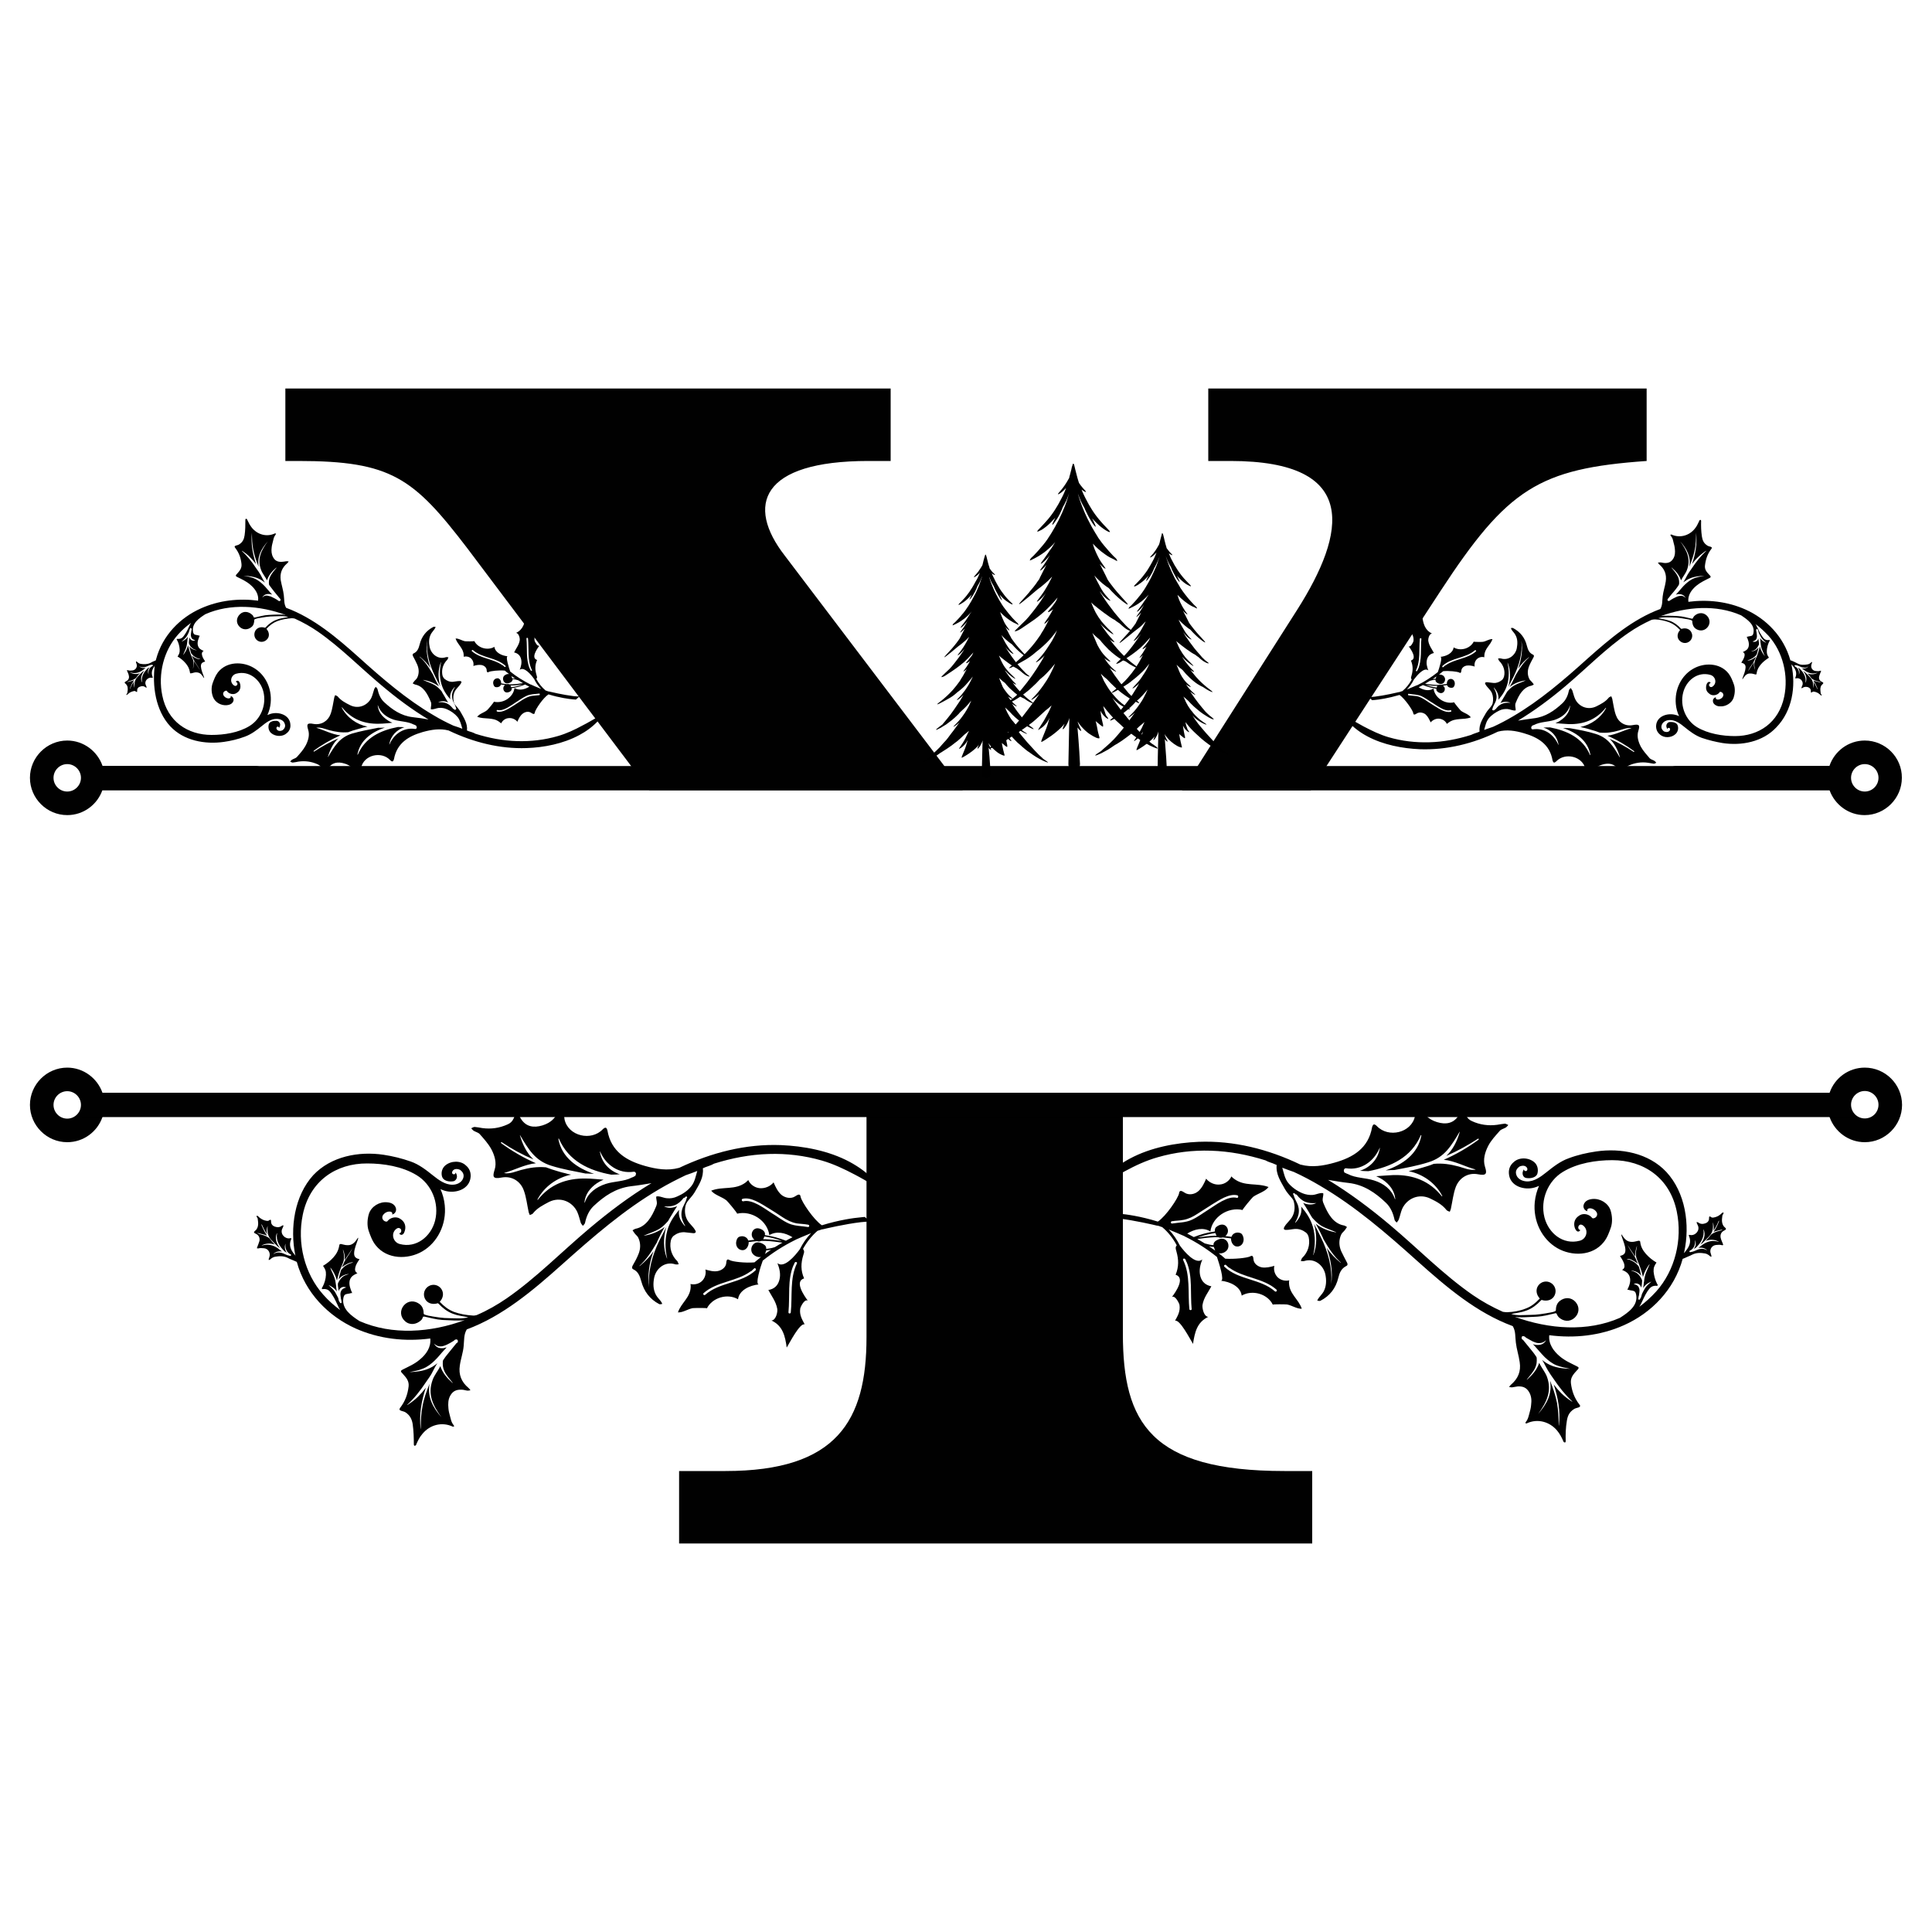 <?xml version="1.0" encoding="utf-8"?>
<!-- Generator: Adobe Illustrator 26.5.0, SVG Export Plug-In . SVG Version: 6.00 Build 0)  -->
<svg version="1.1" id="Layer_1" xmlns="http://www.w3.org/2000/svg" xmlns:xlink="http://www.w3.org/1999/xlink" x="0px" y="0px"
	 viewBox="0 0 1000 1000" style="enable-background:new 0 0 1000 1000;" xml:space="preserve">
<style type="text/css">
	.st0{fill:#010101;}
</style>
<g>
	<g>
		<g>
			<g>
				<path class="st0" d="M88.1,375.9c7,7.5,18,9.5,27.8,8.1c3.6-0.5,7.3-1.4,10.8-2.7c3.3-1.2,6.1-3.3,8.8-5.5
					c2.2-1.8,4.8-3.8,7.8-3.7c1.6,0,3.4,0.7,4,2.3c0.6,1.4,0.2,2.6-1.1,3.6c-1,0.5-2.4,0.5-3-0.6c-0.2-0.4-0.2-0.9,0.2-1.2
					c0.2-0.1,0.5-0.2,0.7,0c0.2,0.1,0.4,0.4,0.3,0.6c0.4-0.5,0.6-1.2,0.6-1.9c-0.1-0.7-0.5-1.3-1.1-1.6c-0.3-0.1-0.5-0.2-0.8-0.2
					c-1.5-0.1-3.6,0.3-4,1.9c-0.4,1.6,0,3.3,1.2,4.4c2.3,2,6.1,2,8.1,0.1c1.3-1,2.1-2.6,1.9-4.5c-0.3-5-6.1-6.8-10.3-5.5
					c-0.6,0.2-1.1,0.4-1.6,0.6c0.9-1.9,1.5-4.1,1.7-6.3c0.7-7.6-2.8-14.7-8.9-18.2c-5.6-3.3-13.9-3.3-18.4,2.4
					c-1.3,1.7-2.1,3.8-2.8,5.8c-0.7,2.1-0.6,4.7,0.2,6.8c1,2.9,4.2,4.7,7.2,4.4c0.9-0.1,1.7-0.3,2.4-0.8c0.7-0.5,1.2-1.4,1.1-2.2
					c-0.1-0.9-0.8-1.7-1.6-1.7c0.2,0.2,0.2,0.6-0.1,0.9c-0.2,0.2-0.6,0.3-0.9,0.3c-1.5,0-3.6-1.7-2.5-3.3c0.3-0.4,0.8-0.7,1.3-0.7
					c0.1,0,0.2,0,0.3,0.1c0.1,0,0.1,0.1,0.1,0.2c1.1,1.4,3.3,1.9,4.8,1c0.6-0.4,1.2-0.8,1.6-1.5c0.7-1.1,0.7-2.7,0.2-3.9
					c-0.2-0.4-0.5-0.9-0.9-1c-0.4-0.2-1.1,0.1-1.1,0.6c0.3,0,0.5,0.2,0.7,0.5c0.2,0.4,0.1,0.9-0.2,1.2c-0.5,0.5-1.1,0.4-1.6,0
					c-2.4-1.8-1.4-5.3,1.3-6c6.6-1.8,12.4,3,14,9.2c1.8,7-1.4,14.4-7.2,17.9c-5.7,3.5-13.2,4.6-19.6,4.6c-12.3,0-22.8-6.9-25.5-20.4
					c-2.3-11.1,0.7-23.2,8.1-31.5c2.1-2.4,4.4-4.4,6.8-6.1c-0.2,0.3-0.3,0.5-0.5,0.8c-0.9,1.8-1.6,3.6-2.8,5.3
					c-1,1.5-1.7,2.2-3.4,2.2c-0.3,0-0.6-0.1-0.7,0.1c-0.1,0.3,0.1,0.4,0.2,0.6c0.8,1.5,1.2,3.2,1.3,4.8c0.1,1.6-0.3,2.4-1.1,3.6
					c1.5,0.9,2.9,2,4.1,3.4c1.2,1.4,2,2.8,2.3,4.7c0,0.2,0,0.3,0.1,0.5c0.1,0.1,0.3,0.2,0.5,0.1c0.9-0.1,1.6-0.5,2.5-0.5
					c1,0,1.8,0.2,2.6,0.9c0.6,0.6,1.1,1.4,1.6,2.1c0.1-0.3,0-0.6-0.1-0.8c-0.6-1.7-1.4-3.5-1.5-5.2c-0.1-1.7,0.8-2.2,2.2-2.6
					c-0.6-1-1.4-2.1-1.6-3.2c-0.3-1.1-0.1-1.7,0.8-2.3c-1.4-0.6-2.6-1.2-3-2.9c-0.4-1.7,0.3-3.4,1-5c-0.3,0.1-0.7-0.1-1-0.2
					c-1.4-0.3-2.2-0.1-2.5-1.9c-0.7-4.2,3.1-6.9,6.4-9c12.9-5.7,28.1-4.5,41.6,0.4c-0.5,0-1-0.1-1.4-0.2c-0.9,0-1.7,0-2.6,0
					c-1.7,0-3.3,0.1-5,0.2c-2.3,0.1-4.6,0.8-6.9,1.3c-0.2,0-0.4,0.1-0.6,0c-0.2-0.5-0.4-1-0.9-1.4c-1.8-1.7-4.4-2.1-6.3-0.3
					s-2.1,4.4-0.4,6.3c1.7,1.9,4.3,2,6.3,0.4c1.2-0.9,1.5-2.3,1.5-3.8c0.1-0.1,0.2-0.2,0.3-0.3c0.5-0.2,1.1-0.4,1.6-0.5
					c2.9-0.5,5.5-1,8.5-1c2.3,0,4.9-0.4,7.2,0.4c-2.1,0.4-4.2,0.6-6.1,1.4c-2.2,0.8-4,2.2-5.6,3.9c-0.1,0.1-0.1,0.2-0.3,0.2
					c-0.1,0-0.3,0-0.5-0.1c-1.9-0.5-3.9,0.2-4.7,2c-0.8,1.8-0.2,3.9,1.5,4.9c1.7,1,3.8,0.5,5-1.1c1.2-1.6,0.7-3.7-0.6-5.1
					c1.7-1.8,3.3-3.1,5.6-4s4.8-1.3,7.4-1.5c0.6,0,1.1,0,1.7,0.2c4.2,1.9,8.3,4.2,11.9,6.7c11.7,8.1,21.8,18.5,32.7,27.6
					c7.8,6.6,15.9,12.7,24.6,17.9c-2.7-0.5-5.4-0.9-8.2-1.2c-6-0.7-10.6-3.9-14.8-7.8c-1.9-1.8-2.8-4.1-3.4-6.7
					c-0.1-0.4-0.6-0.8-0.9-1.2c-0.3,0.4-0.7,0.8-0.8,1.2c-0.5,1.4-0.8,2.9-1.4,4.3c-1.9,4.1-6.7,6.2-11.1,4
					c-2.4-1.2-4.7-2.4-6.4-4.5c-0.3-0.3-0.9-0.5-1.3-0.7c-0.2,0.4-0.4,0.8-0.5,1.3c-0.6,2.8-0.9,5.8-1.9,8.5
					c-1.3,3.6-4.8,5.8-8.8,5.1c-3.5-0.7-3.6,0.3-2.8,3c0.9,2.8,0,5.7-1.3,8.2c-1.2,2.2-2.9,4.1-4.6,6c-0.6,0.6-1.6,0.8-2.4,1.3
					c-0.4,0.2-0.7,0.7-1,1c0.4,0.2,0.9,0.5,1.3,0.5c1-0.1,2-0.3,3-0.5c3.5-0.5,6.8,0,9.9,1.4c1,0.5,1.8,1.1,2.3,2.1
					c0.1,0.2,0.2,0.5,0.3,0.7c0.1,0.5,0.7,0.9,1,1.3c0.4-0.4,0.8-0.7,1.2-1.1c0.1-0.1,0.1-0.2,0.2-0.2c0.1-0.2,0.3-0.5,0.4-0.7
					c2-3,5-3.6,8.5-2.5c1.7,0.5,3.1,1.3,4.3,2.5c0.9,0.9,1.6,2.1,2,3.4c0.2,0.5,0.8,0.9,1.1,1.3c0.2-0.5,0.6-0.9,0.7-1.5
					c0.2-1.1,0.3-2.2,0.5-3.3c0-0.1,0-0.1,0-0.2c1.4-6.7,10.6-8.8,15.1-3.9c0.3,0.3,0.8,0.7,1.2,0.6c0.3-0.1,0.6-0.7,0.7-1.1
					c1.5-8.4,7.6-12,14.9-14.1c4.3-1.2,8.9-2,13.4-0.8c0.1,0,0.2,0,0.2,0.1c12.6,6,26.3,9.5,40.2,9c8.9-0.3,18.8-2.2,27.2-6.7
					c3.6-1.9,7-4.4,9.8-7.4c0.7-0.7,0-2.1-0.9-1.6c-2.3,1.3-4.6,2.7-7,3.9c-4.2,2.3-8.5,4.3-13,5.6c-6.9,2-13.9,2.8-21,2.6
					c-7.4-0.2-14.6-1.6-21.6-3.8c-1.2-0.7-2.8-1.1-3.4-1.3c-0.3-0.1-0.7-0.3-1-0.4c0.4-3.6-1.6-6.5-3.3-9.6
					c-0.8-1.4-1.9-2.5-2.9-3.8c-0.3-0.4-0.5-0.8-0.6-1.3c-0.4-1.8-0.4-3.6,0.4-5.3c0.8-1.8,2.5-2.9,3.4-4.6c0.1-0.2,0.2-0.4,0.1-0.6
					c-0.1-0.4-0.6-0.4-0.9-0.4c-1.2,0-2.3,0.3-3.5,0.4c-1.7,0.1-3-0.5-4.3-1.5c-0.5-0.4-0.9-1.2-1.1-1.9c-0.6-3,0.4-5.9,2.5-8
					c0.3-0.3,0.4-0.9,0.6-1.3c-0.5,0-1-0.2-1.4,0c-4,1.3-7.6-1.7-8.3-5.3c-0.5-2.2-0.5-4.6,0.7-6.8c0.5-0.9,1.3-1.7,1.9-2.6
					c0.2-0.3,0.3-0.7,0.5-1c-0.4,0-0.9-0.2-1.2,0c-3.7,1.9-6.1,5-7.1,9.1c-0.5,1.9-1.1,3.7-3.1,4.6c-0.7,0.3-0.6,0.9-0.3,1.5
					c0.8,1.4,1.5,2.9,2.2,4.4c0.9,2.2,1,4.4,0,6.6c-0.3,0.7-1,1.2-1.5,1.8c-0.3,0.4-0.6,0.8-0.9,1.2c0.4,0.2,0.8,0.5,1.2,0.6
					c4.3,0.8,6.4,4.8,8,8.5c0.2,0.5,0.4,0.9,0.4,1.4c0.1,1-0.3,1.9-0.2,2.9c1.3,0.3,2.9-0.6,4.2-0.7c1.4-0.1,2.8,0.1,4.1,0.7
					c2.1,0.9,4.1,2.3,5.6,4.1c1.3,1.7,1.8,3.9,2.4,6c-1.5-0.6-3-1.1-4.6-1.6c-3.5-1.6-7-3.4-10.3-5.4c-14-8.2-26.4-18.9-38.6-29.9
					c-11.5-10.3-23.4-20.4-37.7-25.7c-1.2-2.1-0.9-4.2-1.2-6.5c-0.3-2.7-1.1-5-1.6-7.8c-0.5-3.6,0.6-6.4,3.4-8.8
					c0.3-0.2,0.5-0.6,0.7-0.9c-0.4-0.1-0.8-0.1-1.2-0.1c-0.8,0.1-1.6,0.3-2.3,0.3c-2.1,0.1-3.5-0.5-4.5-2.3c-0.9-1.6-1-3.3-0.8-5
					c0.1-1.2,0.4-2.2,0.7-3.4c0.2-0.9,0.4-1.9,0.9-2.7c0.2-0.4,0.5-0.7,0.7-1.1c-0.2-0.1-0.4-0.3-0.6-0.2c-4.3,2-9,0.6-11.9-2.9
					c-1.1-1.4-1.7-2.6-2.4-4.1c-0.1-0.2-0.1-0.3-0.2-0.4c-0.1-0.1-0.4-0.2-0.5-0.2c-0.2,0.1-0.3,0.3-0.3,0.5c0,2.7,0,5.4-0.4,8.1
					c-0.3,2-1,3.5-2.7,4.6c-0.5,0.4-1.2,0.5-1.8,0.7c-0.6,0.2-0.9,0.5-0.4,1.1c2,2.6,3,5.3,3.3,8.5c0.2,2.2-1,3.5-2.3,5
					c-0.1,0.1-0.3,0.2-0.3,0.3c-0.5,0.6-0.5,0.9,0.3,1.3c2.4,1.2,4.7,2.2,6.8,4c2.5,2.1,4.5,4.9,4.1,8.3c-10-1.3-20.2-0.2-29.6,4
					c-10.8,4.8-19.9,14-23.2,26.3c-0.1,0.4-0.2,0.8-0.3,1.2c-0.1,0.4-0.2,0.8-0.3,1.2C78.6,355.1,80.6,367.8,88.1,375.9z
					 M235.5,367.4c-0.1,0-0.2,0-0.3-0.1c-0.2-0.1-0.3-0.3-0.4-0.4c-0.1,0.1-0.2,0.1-0.3-0.1c-2.1-2.7-4.3-3.6-7.7-3.3c0,0,0,0,0,0
					c1.6-0.8,3.6-0.7,5.2,0.1c-0.8-1.1-1.4-2.3-2.1-3.5c-0.5-0.8-1-1.6-1.4-2.4c-1-1.1-2-2.2-3.5-3.1c-1.9-1.1-4-1.7-5.9-2.6
					c0,0,0-0.1,0-0.1c2.8,0.5,5.8,1.6,8.1,3.4c-1-1.7-1.9-3.5-2.7-5.3c-0.2-0.4-0.3-0.7-0.5-1.1c0,0-0.1,0-0.1-0.1
					c-1.9-3.3-3.8-6.3-6.7-8.8c0,0,0-0.1,0.1-0.1c2.1,1.7,4.1,3.7,5.5,5.9c-1.6-4.6-2.5-9.5-1.7-14.5c0,0,0,0,0,0
					c-0.6,6.6,1.2,12.9,4.1,18.7c0.8,1.7,1.7,3.5,2.7,5.2c-1.3-4.1-1.2-8.8,0.3-12.4c0-0.1,0.1,0,0.1,0c-0.8,3.7-0.9,7.3,0.1,11
					c0.9,3.3,2.6,5.7,4.7,8.2c0-0.2-0.1-0.5-0.1-0.7c-0.2-2.3,0.8-4,2.3-5.7c0.1-0.1,0.2,0,0.1,0.1c-1.2,2-1.8,3.9-1.2,6.3
					c0.4,1.6,1.5,3,1.9,4.6c0,0,0.1,0.1,0.1,0.1C236.1,367.1,235.8,367.5,235.5,367.4z M214.8,377.3c-5.9-0.9-11,2.7-13.2,8
					c0,0.1-0.1,0-0.1,0c0.7-4.5,3.9-7.6,7.8-8.9c-1.1-0.1-2.3-0.1-3.4-0.1c-8.8,1.7-16.9,5.4-20.7,14.3c0,0.1-0.2,0-0.2-0.1
					c1.4-7.4,7.4-11.6,14.2-13.9c-1.2,0.1-2.3,0.1-3.5,0.1c-4.5,0.9-9.1,1.7-13.5,3c-6.5,2-9.1,6.6-12.4,12.1c0,0-0.1,0-0.1,0
					c1.1-3.7,2.7-7.1,5.4-9.6c-4.4,1.9-8.5,4.2-12.5,6.8c-0.2,0.2-0.4-0.2-0.2-0.4c4.3-3.2,8.9-5.8,13.8-8
					c-4.3-0.4-8.6-2.8-12.5-3.9c0,0,0,0,0,0c2.2-0.4,4.5,0.6,6.6,1.2c3.4,0.9,6.4,1.4,9.9,1.1c1.5-0.6,3-1.1,4.6-1.5
					c1-0.3,2.1-0.6,3.2-0.9c0.7-0.2,1.5-0.3,2.2-0.5c-5.6-1.1-10.6-4.7-13.3-9.8c-0.1-0.1,0.1-0.2,0.2-0.1
					c4.9,6.1,11.4,8.6,19.1,8.4c2.2,0,4.6-0.3,6.9-0.5c-0.9-0.4-1.8-0.8-2.6-1.4c-2.7-1.8-4.7-4.3-5-7.6c0-0.1,0.1-0.1,0.1,0
					c1.3,3.8,4.5,6.2,8.2,7.4c3.2,1,7.3,0.9,10.3,2.5c0.2,0.1,0.4,0.1,0.6,0.2c0.1,0.1,0.3,0.1,0.3,0.2c0.1,0,0.2,0,0.2,0.1
					c0.3,0.1,0.4,0.3,0.3,0.5C216,376.5,215.6,377.4,214.8,377.3z M135.7,309.3c1-1.6,2.2-2,4-1.8c0.4,0,0.8,0.2,1.2,0.3
					c-0.4-0.4-0.7-0.8-1.1-1.2c-1.3-1.4-2.3-2.8-3.7-4.1c-1.4-1.3-2.9-2.5-4.7-3.2c-1.8-0.7-3.5-1-5.4-1.3c0,0,0,0,0,0
					c3.8,0.2,7.2,0.6,10.4,3c0.2,0.2,0.4,0.4,0.7,0.5c-0.9-1.3-1.5-2.7-2.3-4.1c-0.7-1.2-1.5-2.3-2.3-3.4c-2.1-3.2-4.5-6.2-7.3-8.8
					c0,0,0-0.1,0.1-0.1c1.5,1,3,2.1,4.2,3.4c1.1,1.1,2,2.2,3,3.4c-1.8-5.4-2.7-10.6-2.1-16.2c0,0,0,0,0,0c0,3,0.1,5.9,0.7,8.9
					c0.6,3,1.6,6,2.8,8.8c0,0,0,0,0,0c-0.9-5.4,1.3-9.2,4.7-13.2c0,0,0,0,0,0c-3.4,4.7-5.6,9-3.5,14.7c0.7,2,2.2,3.6,3.1,5.5
					c0.9-2.8,2.7-4.8,4.8-6.6c0,0,0.1,0,0.1,0.1c-1.2,1.5-2.5,2.9-3.3,4.6c-0.6,1.3-0.7,2.5-0.6,3.8c0,0.4,0.3,0.7,0.5,1
					c0.7,1,1.5,1.9,2.3,3c0.8,1,1.8,2.2,2.7,3.3c0,0,0.1,0,0.1,0.1c0.3,0.2,0.4,0.4,0.4,0.7c0,0.8-0.6,0.9-1.2,0.5
					c-0.2-0.1-0.3-0.3-0.5-0.4c-0.8-0.5-1.7-1-2.6-1.4c-0.5-0.3-1.1-0.5-1.7-0.6C137.7,308,136.8,308.3,135.7,309.3
					C135.7,309.4,135.6,309.3,135.7,309.3z M99.2,325.6c0,0.4-0.1,0.7-0.2,1.1c0,0,0,0,0,0c0,0,0,0.1,0,0.1
					c-0.1,0.9-0.4,1.9-0.1,2.7c0.3,1.3,1,1.5,2.1,1.9c0,0,0,0.1,0,0.1c-1,0.3-1.8,0.1-2.5-0.7c-0.2-0.2-0.3-0.6-0.4-0.9
					c-0.1,0.7-0.3,1.4-0.3,2.1c0,0.4-0.1,0.8,0,1.1c0.4,0.9,0.8,1.6,1.5,2.2c0.7,0.7,1.7,1,2.6,1.3c0,0,0,0.1,0,0
					c-1.1-0.1-2-0.4-3-1.1c-0.3-0.3-0.7-0.7-0.9-1c0.2,0.9,0.4,1.9,0.7,2.8c0.1,0.3,0.1,0.6,0.3,0.9c0.3,0.4,0.6,0.7,0.9,1
					c0.3,0.4,0.8,0.7,1.2,0.9c0.4,0.3,0.9,0.5,1.4,0.7c0.4,0.2,0.7,0.2,1.1,0.3c0,0,0.1,0.1,0,0.1c-1,0.1-1.7-0.3-2.6-0.7
					c-0.6-0.3-1.2-0.7-1.7-1.2c0.2,0.5,0.5,1.1,0.7,1.6c0,0,0,0.1,0,0.1c0.3,0.5,0.5,1,0.8,1.5c0.9,1.5,2,2.8,2.7,4.4c0,0,0,0,0,0
					c-0.9-1.6-2-3.1-3.1-4.7c0.1,1.4-0.1,2.7-0.6,4c0,0-0.1,0,0,0c0.2-1,0.5-1.9,0.4-2.9c0-0.8-0.1-1.5-0.5-2.3
					c-0.6-1.3-1.2-2.7-1.6-4.1c-0.3-0.9-0.5-1.9-0.8-2.9c-0.1,0.5-0.3,1.1-0.5,1.6c-0.5,1.3-1.2,2.4-2,3.4c0,0-0.1,0,0-0.1
					c0.5-1.3,1.2-2.5,1.6-3.8c0.2-0.6,0.3-1.2,0.4-1.9c0.1-0.5,0.1-1.1,0.2-1.5c0-0.1,0-0.2,0-0.3c0.1-0.6,0.1-1.2,0.2-1.8
					c-0.2,0.2-0.4,0.6-0.6,0.8c-0.8,0.8-1.5,1.2-2.5,1.7c0,0-0.1,0,0-0.1c0.9-0.9,1.7-1.4,2.5-2.6c0.3-0.5,0.9-1.5,1.1-2.1
					c0.2-0.4,0.3-1,0.4-1.3c0.1-0.3,0.1-0.3,0.2-0.5c0.1-0.2,0.1-0.3,0.3-0.5C98.8,325.2,99.2,325.2,99.2,325.6z"/>
			</g>
			<path class="st0" d="M82,346.6c0,0,0.1-0.1,0.1-0.1c0,0,0,0,0,0C82,346.5,82,346.6,82,346.6z"/>
			<path class="st0" d="M65.1,354c0.7,0.6,1,1.5,1,2.3c0.1,0.8-0.1,1.5-0.2,2.3c0,0.3-0.3,0.5-0.4,0.7c-0.1,0.1-0.1,0.3-0.1,0.4
				c0.1,0,0.3,0,0.4-0.1c0.2-0.2,0.5-0.4,0.7-0.6c0.8-0.7,1.8-1.1,2.8-1.3c0.4-0.1,0.8,0,1.1,0.3c0.1,0.1,0.3,0.1,0.5,0.2
				c0-0.2,0.1-0.3,0.1-0.5c0,0,0-0.1,0-0.1c-0.1-1.3,0.6-2,1.8-2.3c0.9-0.3,1.8-0.2,2.6,0.5c0.1,0.1,0.3,0.1,0.5,0.1
				c0-0.2,0-0.3-0.1-0.5c-0.1-0.3-0.3-0.6-0.4-1c-0.8-2,1.3-4,3.2-3.6c0.1,0,0.3,0,0.4,0c0.1-0.1,0.1-0.3,0-0.4
				c-1-2.4-0.1-4.4,1.5-6.2c0.1-0.1,0.2-0.2,0.3-0.3c0.3-0.3,0.6-0.6,0.9-0.9c0,0,0-0.1,0.1-0.1c0.1-0.1,0.2-0.2,0.2-0.2
				c0-0.1-0.1-0.5-0.1-0.5l-0.3-0.8l-0.2,0.1l-1.9,0.8c-0.6,0.2-1.1,0.5-1.6,0.8c-1.7,0.8-3.4,0.8-5.1,0.5c-0.8-0.1-1.4-0.6-2-1.1
				c-0.1-0.1-0.3-0.1-0.4-0.2c0,0.1,0,0.3,0,0.5c0.1,0.4,0.3,0.9,0.4,1.3c0.2,1.4-0.7,2.7-2.2,2.9c-0.8,0.1-1.6,0.2-2.4-0.1
				c-0.1,0-0.3,0-0.5,0c0,0.1,0,0.3,0.1,0.4c0.3,0.8,0.8,1.6,0.9,2.5c0.3,1.2-0.3,2.3-1.4,2.8C64.2,353.2,64.4,353.4,65.1,354z
				 M65.8,353.1c0.5-0.5,1.3-0.6,1.9-0.8c1-0.3,1.9-0.7,2.7-1.4c0.3-0.4,0.6-0.8,0.9-1.2c0.2-0.3,0.4-0.5,0.7-0.8
				c0.2-0.2,0.3-0.3,0.5-0.5c-1.6,0.7-3.5,0.6-5.1-0.3c0,0,0-0.1,0-0.1c2.3,0.8,4.4,0.3,6.3-1c0.6-0.4,1.1-0.8,1.7-1.3
				c-0.3,0-0.6,0.1-0.9,0.1c-1,0-1.9-0.3-2.6-1.1c0,0,0,0,0,0c1,0.8,2.2,0.8,3.4,0.5c1-0.3,2-1,3.1-1.1c0.1,0,0.1,0,0.2,0
				c0,0,0.1,0,0.1,0c0,0,0,0,0.1,0c0.1,0,0.1,0,0.2,0.1c0.2,0,0.2,0.4,0,0.5c-1.7,0.8-2.4,2.5-2.1,4.3c0,0,0,0,0,0
				c-0.6-1.3-0.3-2.6,0.5-3.6c-0.3,0.2-0.6,0.3-0.9,0.5c-2,1.9-3.5,4.2-3,7.2c0,0-0.1,0-0.1,0c-0.9-2.2,0-4.2,1.3-6
				c-0.3,0.2-0.6,0.4-0.9,0.6c-1,1-2.1,2-3,3.1c-1.3,1.6-1.2,3.2-1.2,5.2c0,0,0,0,0,0c-0.3-1.1-0.5-2.3-0.2-3.4
				c-0.8,1.2-1.5,2.5-2.1,3.9c0,0.1-0.1,0-0.1-0.1c0.6-1.5,1.3-3,2.2-4.4C68.5,352.6,67,352.7,65.8,353.1
				C65.8,353.1,65.8,353.1,65.8,353.1z"/>
		</g>
		<path class="st0" d="M247,371c3.8,1.5,8,0,11.5,2.7c0.3,0.2,0.6,0.5,0.9,0.7c0.7-1.5,2.2-2.6,3.9-2.7c1.7-0.2,3.5,0.6,4.5,1.9
			c0.6-1.5,1.3-3,2.6-4.1c1.3-1.1,3.2-1.5,4.6-0.5c0.5,0.3,1.2,0.8,1.6,0.4c0.1-0.2,0.2-0.4,0.2-0.6c0.3-1.6,4.3-7.6,7.1-9.4
			c5.8,1.8,10.6,2.4,12.8,2.6c0.9,0.1,1.4,0.1,1.4,0.1l1.8-1.6c-0.9,0-2-0.1-3.1-0.2c-5.1-0.6-11.9-2.2-12.7-2.4c-0.1,0-0.1,0-0.1,0
			c0,0-0.1,0-0.1,0c-0.3-0.1-0.7-0.2-1.1-0.4c0,0,0,0-0.1,0c-0.1,0-0.2-0.1-0.3-0.1c0,0,0,0,0,0c-2-1.7-3.6-3.7-4.8-6
			c0.1-0.1,0.2-0.3,0.3-0.5c0.2-0.5-0.1-1-0.2-1.5c-0.8-2.7-0.9-5.1,0.3-7.8c-3.3-1-0.1-5.7,1.2-7.4c-1.1,0.6-2.4-2.2-2.5-2.6
			c-0.3-2.2,0.6-3.6,1.5-5.3c-1.6,0.5-5-6.2-6-7.7c-0.6,3.8-1.3,7.2-5.1,9c1.5,0.1,2.1,2.9,1.9,3.9c-0.4,2.4-1.9,4.1-2.9,6.2
			c1.9,0.4,3.1,1.5,3.6,3.4c0.5,1.9,0,3.8-0.7,5.6c2.3-1.9,6.1,2.8,7.2,4.4c0.1,0.1,0.1,0.2,0.2,0.2c0.9,2,2.2,3.8,3.7,5.3
			c-0.2-0.1-0.4-0.2-0.7-0.3l0,0c-1.7-0.7-3.4-1.4-4.2-1.8c0,0,0,0,0,0c-0.2-0.1-0.3-0.2-0.5-0.2c0,0,0,0-0.1,0c0,0,0,0,0,0
			c-3.7-1.9-7.3-4.1-10.5-6.7c-0.7-1.9-2.6-8-1.3-7.9c-3.1-0.3-6.5-1.9-6.9-4.9c-3.5,2.1-8.6,0.6-10.4-3c0.1,0.2-4.3,0.2-4.8,0.1
			c-1.7-0.3-3.2-1.5-4.9-1.4c1,3.1,4.1,5,4.2,8.5c0,0.3,0,0.6,0,0.9c1.4-0.3,2.9,0,3.9,1c1,1,1.4,2.4,1.1,3.8
			c1.3-0.4,2.7-0.7,4.1-0.5c1.4,0.2,2.7,1.2,2.8,2.6c0,0.5,0.1,1.2,0.6,1.2c0.2,0,0.3-0.1,0.5-0.2c1-0.5,5.3-1,8.3-0.7
			c0.7,0.6,1.4,1.2,2.2,1.8c-0.3-0.1-0.6,0-0.9,0c-0.8,0.2-1.5,0.6-1.9,1.2c-0.8,1.3-0.1,3.3,1.4,3.6c0.7,0.1,1.5-0.1,2.2-0.5
			c0.4-0.2,0.7-0.5,0.9-0.9c0.1-0.2,0.2-0.5,0.1-0.8c1,0.1,2,0.3,2.9,0.6c0.8,0.5,1.7,1,2.5,1.5c-1.9,0.3-3.8,0.5-5.7,0.6
			c-0.5,0-0.9,0-1.4,0c-0.4-0.2-0.8-0.2-1.2-0.1c0,0-0.1,0-0.1,0c-1-0.1-1.9-0.2-2.9-0.4c0.1-0.9-0.4-2-1.1-2.4
			c-0.3-0.2-0.6-0.3-1-0.2c-1.6,0.1-2.4,1.8-1.9,3.2c0.1,0.4,0.3,0.8,0.6,1.1c0.3,0.2,0.6,0.3,0.9,0.3c1,0.1,2.1-0.4,2.4-1.4
			c0.7,0.1,1.4,0.2,2.1,0.3c-0.2,0.2-0.4,0.4-0.6,0.6c-0.7,1.2-0.1,2.9,1.2,3.2c0.7,0.1,1.3-0.1,1.9-0.4c0.3-0.2,0.6-0.4,0.8-0.8
			c0.2-0.3,0.2-0.7,0.1-1c2.4-0.3,4.8-1,7-1.9c0.7,0.4,1.5,0.8,2.2,1.1c-2.4,1.5-5.3,2.2-7.7,0.7c-0.6,4.8-5.8,8.2-10.7,7.1
			c0.3,0.1-3.1,4.1-3.5,4.4C250.5,368.9,248.2,369.4,247,371z M270.5,354.3c-1.9,0.7-3.9,1.2-5.9,1.4c-0.1-0.3-0.2-0.6-0.4-0.9
			c0.2,0,0.4,0,0.6,0C266.7,354.8,268.6,354.5,270.5,354.3z M261.2,345.2c-0.3-0.3-0.6-0.5-0.9-0.8c-0.1-0.1-0.2-0.1-0.3-0.1
			c-4.7-3.4-11.2-3.3-15.7-7.2c-0.4-0.3,0.1-0.9,0.5-0.6c4.8,4.2,12,3.7,16.8,8.1C262,344.9,261.5,345.4,261.2,345.2z M266.7,351.3
			c-0.5-0.1-1.1-0.2-1.6-0.2c0-0.1-0.1-0.3-0.1-0.4c-0.1-0.3-0.2-0.5-0.3-0.8C265.4,350.4,266.1,350.9,266.7,351.3z M274.7,347
			c-0.1-0.1-0.1-0.2-0.2-0.3c0-0.1,0-0.2-0.1-0.3c0-0.1-0.1-0.2-0.2-0.3c-2.1-4.8-1.2-10.4-1.7-15.6c0-0.5,0.7-0.5,0.8,0
			c0.5,5.4-0.4,11.3,2,16.3C275.6,347.2,274.9,347.5,274.7,347z M257.5,367.5c3,0.8,7-2.4,9.4-3.9c1.8-1.1,3.6-2.5,5.6-3.4
			c2.1-1,4.3-0.9,6.5-1.2c0.5-0.1,0.6,0.7,0.1,0.8c-1.3,0.2-2.6,0.2-3.9,0.4c-1.7,0.3-3.2,1.1-4.7,2c-1.6,1-3.2,2.1-4.8,3.1
			c-2.3,1.4-5.6,3.7-8.4,3C256.9,368.1,257,367.3,257.5,367.5z"/>
	</g>
	<g>
		<g>
			<g>
				<path class="st0" d="M927.3,344.2c-0.1-0.4-0.2-0.8-0.3-1.2c-0.1-0.4-0.2-0.8-0.3-1.2c-3.4-12.3-12.5-21.5-23.2-26.3
					c-9.4-4.2-19.7-5.3-29.6-4c-0.4-3.4,1.6-6.2,4.1-8.3c2.2-1.8,4.4-2.8,6.8-4c0.8-0.4,0.8-0.7,0.3-1.3c-0.1-0.1-0.2-0.2-0.3-0.3
					c-1.4-1.5-2.6-2.8-2.3-5c0.4-3.2,1.3-5.9,3.3-8.5c0.5-0.6,0.2-0.9-0.4-1.1c-0.6-0.2-1.3-0.3-1.8-0.7c-1.7-1.1-2.4-2.6-2.7-4.6
					c-0.4-2.7-0.5-5.4-0.4-8.1c0-0.2-0.1-0.4-0.3-0.5c-0.2-0.1-0.4,0.1-0.5,0.2c-0.1,0.1-0.2,0.3-0.2,0.4c-0.7,1.5-1.3,2.8-2.4,4.1
					c-2.9,3.5-7.7,4.8-11.9,2.9c-0.2-0.1-0.5,0-0.6,0.2c0.1,0.4,0.4,0.7,0.7,1.1c0.5,0.8,0.7,1.8,0.9,2.7c0.3,1.1,0.6,2.2,0.7,3.4
					c0.2,1.8,0.1,3.5-0.8,5c-1.1,1.8-2.5,2.4-4.5,2.3c-0.7,0-1.5-0.3-2.3-0.3c-0.4,0-0.8,0.1-1.2,0.1c0.2,0.3,0.5,0.7,0.7,0.9
					c2.8,2.4,3.9,5.2,3.4,8.8c-0.4,2.7-1.3,5.1-1.6,7.8c-0.3,2.3,0,4.4-1.2,6.5c-14.3,5.3-26.1,15.4-37.7,25.7
					c-12.2,11-24.6,21.7-38.6,29.9c-3.4,2-6.8,3.8-10.3,5.4c-1.5,0.5-3.1,1.1-4.6,1.6c0.6-2.1,1-4.3,2.4-6c1.5-1.8,3.5-3.1,5.6-4.1
					c1.3-0.6,2.7-0.8,4.1-0.7c1.4,0.1,2.9,1,4.2,0.7c0.1-1-0.3-1.9-0.2-2.9c0-0.5,0.2-1,0.4-1.4c1.5-3.7,3.7-7.7,8-8.5
					c0.4-0.1,0.8-0.4,1.2-0.6c-0.3-0.4-0.5-0.8-0.9-1.2c-0.5-0.6-1.2-1.1-1.5-1.8c-1-2.2-0.9-4.4,0-6.6c0.6-1.5,1.4-2.9,2.2-4.4
					c0.4-0.7,0.4-1.2-0.3-1.5c-2-0.9-2.6-2.7-3.1-4.6c-1-4.1-3.4-7.1-7.1-9.1c-0.3-0.2-0.8,0-1.2,0c0.2,0.3,0.3,0.7,0.5,1
					c0.6,0.9,1.4,1.6,1.9,2.6c1.2,2.1,1.1,4.5,0.7,6.8c-0.7,3.6-4.3,6.6-8.3,5.3c-0.4-0.1-0.9,0-1.4,0c0.2,0.4,0.3,1,0.6,1.3
					c2.1,2.1,3.2,5,2.5,8c-0.2,0.7-0.6,1.5-1.1,1.9c-1.3,1-2.7,1.6-4.3,1.5c-1.2-0.1-2.3-0.3-3.5-0.4c-0.4,0-0.8,0.1-0.9,0.4
					c-0.1,0.2,0,0.4,0.1,0.6c0.9,1.7,2.6,2.8,3.4,4.6c0.7,1.7,0.8,3.5,0.4,5.3c-0.1,0.5-0.4,0.9-0.6,1.3c-0.9,1.3-2.1,2.4-2.9,3.8
					c-1.7,3-3.7,5.9-3.3,9.6c-0.3,0.1-0.7,0.3-1,0.4c-0.5,0.2-2.2,0.7-3.4,1.3c-7,2.2-14.2,3.6-21.6,3.8c-7,0.2-14.1-0.6-21-2.6
					c-4.5-1.3-8.8-3.4-13-5.6c-2.4-1.3-4.7-2.6-7-3.9c-0.9-0.5-1.5,0.9-0.9,1.6c2.9,3,6.2,5.5,9.8,7.4c8.4,4.5,18.3,6.3,27.2,6.7
					c13.9,0.5,27.6-2.9,40.2-9c0.1,0,0.2,0,0.2-0.1c4.5-1.2,9-0.5,13.4,0.8c7.3,2.1,13.5,5.7,14.9,14.1c0.1,0.4,0.4,1,0.7,1.1
					c0.3,0.1,0.9-0.3,1.2-0.6c4.5-4.8,13.7-2.7,15.1,3.9c0,0.1,0,0.1,0,0.2c0.2,1.1,0.3,2.2,0.5,3.3c0.1,0.5,0.5,1,0.7,1.5
					c0.4-0.4,1-0.8,1.1-1.3c0.5-1.4,1.2-2.5,2-3.4c1.2-1.2,2.6-2,4.3-2.5c3.5-1.1,6.5-0.5,8.5,2.5c0.1,0.2,0.3,0.4,0.4,0.7
					c0,0.1,0.1,0.2,0.2,0.2c0.4,0.4,0.8,0.7,1.2,1.1c0.3-0.4,0.8-0.8,1-1.3c0.1-0.3,0.2-0.5,0.3-0.7c0.5-1,1.2-1.6,2.3-2.1
					c3.2-1.4,6.5-1.9,9.9-1.4c1,0.1,2,0.4,3,0.5c0.4,0,0.9-0.3,1.3-0.5c-0.3-0.3-0.6-0.8-1-1c-0.8-0.5-1.8-0.7-2.4-1.3
					c-1.6-1.9-3.4-3.8-4.6-6c-1.3-2.5-2.2-5.4-1.3-8.2c0.8-2.7,0.8-3.7-2.8-3c-4,0.8-7.5-1.4-8.8-5.1c-1-2.7-1.3-5.7-1.9-8.5
					c-0.1-0.4-0.3-0.8-0.5-1.3c-0.4,0.2-1,0.3-1.3,0.7c-1.7,2.1-4,3.3-6.4,4.5c-4.5,2.2-9.3,0.1-11.1-4c-0.6-1.3-0.9-2.9-1.4-4.3
					c-0.2-0.4-0.6-0.8-0.8-1.2c-0.3,0.4-0.8,0.7-0.9,1.2c-0.5,2.5-1.5,4.9-3.4,6.7c-4.2,3.9-8.8,7.1-14.8,7.8
					c-2.7,0.3-5.5,0.8-8.2,1.2c8.6-5.2,16.8-11.3,24.6-17.9c10.9-9.2,21-19.6,32.7-27.6c3.6-2.5,7.7-4.8,11.9-6.7
					c0.6-0.1,1.1-0.2,1.7-0.2c2.5,0.1,5,0.6,7.4,1.5c2.3,0.9,3.9,2.2,5.6,4c-1.3,1.4-1.8,3.5-0.6,5.1c1.2,1.6,3.3,2.1,5,1.1
					c1.7-1,2.4-3.1,1.5-4.9c-0.8-1.8-2.8-2.5-4.7-2c-0.2,0-0.3,0.1-0.5,0.1c-0.2,0-0.2-0.1-0.3-0.2c-1.6-1.7-3.4-3.1-5.6-3.9
					c-2-0.7-4.1-1-6.1-1.4c2.3-0.7,4.9-0.4,7.2-0.4c3,0,5.6,0.5,8.5,1c0.6,0.1,1.1,0.3,1.6,0.5c0.1,0,0.2,0.2,0.3,0.3
					c0,1.4,0.4,2.8,1.5,3.8c2,1.6,4.6,1.5,6.3-0.4c1.7-1.9,1.5-4.6-0.4-6.3c-1.9-1.7-4.5-1.4-6.3,0.3c-0.4,0.4-0.6,0.9-0.9,1.4
					c-0.2,0-0.4,0-0.6,0c-2.3-0.5-4.6-1.2-6.9-1.3c-1.7-0.1-3.3-0.2-5-0.2c-0.8,0-1.6,0-2.6,0c-0.3,0-0.9,0.2-1.4,0.2
					c13.5-4.9,28.7-6.1,41.6-0.4c3.3,2.2,7.1,4.8,6.4,9c-0.3,1.8-1.1,1.6-2.5,1.9c-0.3,0.1-0.7,0.2-1,0.2c0.7,1.5,1.4,3.3,1,5
					c-0.4,1.7-1.6,2.2-3,2.9c0.9,0.5,1.1,1.2,0.8,2.3c-0.3,1.1-1,2.3-1.6,3.2c1.4,0.4,2.3,0.9,2.2,2.6c-0.1,1.7-0.9,3.6-1.5,5.2
					c-0.1,0.3-0.2,0.6-0.1,0.8c0.5-0.7,1-1.5,1.6-2.1c0.8-0.7,1.7-1,2.6-0.9c1,0,1.6,0.3,2.5,0.5c0.2,0,0.4,0,0.5-0.1
					c0.1-0.1,0.1-0.3,0.1-0.5c0.3-1.9,1.1-3.3,2.3-4.7c1.2-1.4,2.6-2.4,4.1-3.4c-0.8-1.2-1.2-2-1.1-3.6c0.1-1.6,0.5-3.3,1.3-4.8
					c0.1-0.2,0.3-0.3,0.2-0.6c-0.1-0.3-0.3-0.1-0.7-0.1c-1.7,0.1-2.4-0.7-3.4-2.2c-1.2-1.7-1.8-3.5-2.8-5.3
					c-0.1-0.3-0.3-0.5-0.5-0.8c2.4,1.7,4.6,3.8,6.8,6.1c7.4,8.3,10.4,20.4,8.1,31.5c-2.8,13.5-13.2,20.4-25.5,20.4
					c-6.4,0-13.9-1.2-19.6-4.6c-5.8-3.5-9-10.9-7.2-17.9c1.6-6.3,7.4-11,14-9.2c2.7,0.7,3.7,4.2,1.3,6c-0.5,0.4-1.1,0.5-1.6,0
					c-0.3-0.3-0.4-0.8-0.2-1.2c0.1-0.3,0.4-0.5,0.7-0.5c0-0.5-0.6-0.8-1.1-0.6c-0.4,0.2-0.7,0.6-0.9,1c-0.5,1.2-0.5,2.8,0.2,3.9
					c0.4,0.6,1,1.1,1.6,1.5c1.5,0.9,3.8,0.4,4.8-1c0-0.1,0.1-0.1,0.1-0.2c0.1-0.1,0.2-0.1,0.3-0.1c0.5,0,1,0.3,1.3,0.7
					c1.1,1.6-1,3.3-2.5,3.3c-0.3,0-0.7-0.1-0.9-0.3c-0.2-0.2-0.3-0.6-0.1-0.9c-0.9,0.1-1.6,0.9-1.6,1.7c-0.1,0.9,0.4,1.7,1.1,2.2
					c0.7,0.5,1.5,0.8,2.4,0.8c3,0.3,6.2-1.6,7.2-4.4c0.7-2.1,0.9-4.7,0.2-6.8c-0.7-2-1.5-4.1-2.8-5.8c-4.5-5.7-12.8-5.7-18.4-2.4
					c-6.1,3.5-9.6,10.7-8.9,18.2c0.2,2.3,0.8,4.4,1.7,6.3c-0.5-0.2-1-0.5-1.6-0.6c-4.2-1.3-10,0.5-10.3,5.5c-0.1,2,0.7,3.5,1.9,4.5
					c2.1,2,5.9,1.9,8.1-0.1c1.2-1.1,1.7-2.8,1.2-4.4c-0.4-1.6-2.6-2-4-1.9c-0.3,0-0.6,0.1-0.8,0.2c-0.6,0.3-1,0.9-1.1,1.6
					c-0.1,0.7,0.2,1.3,0.6,1.9c0-0.3,0.1-0.5,0.3-0.6c0.2-0.1,0.5-0.1,0.7,0c0.4,0.2,0.4,0.8,0.2,1.2c-0.6,1.1-2,1-3,0.6
					c-1.3-1-1.7-2.2-1.1-3.6c0.7-1.6,2.5-2.3,4-2.3c3-0.1,5.6,1.9,7.8,3.7c2.7,2.2,5.5,4.3,8.8,5.5c3.5,1.2,7.2,2.1,10.8,2.7
					c9.8,1.5,20.8-0.6,27.8-8.1C927.7,368,929.6,355.3,927.3,344.2z M772.4,367c0,0,0.1-0.1,0.1-0.1c0.3-1.6,1.5-3,1.9-4.6
					c0.6-2.4-0.1-4.2-1.2-6.3c0-0.1,0.1-0.2,0.1-0.1c1.4,1.7,2.4,3.4,2.3,5.7c0,0.2,0,0.5-0.1,0.7c2.1-2.5,3.8-4.9,4.7-8.2
					c1-3.7,0.9-7.3,0.1-11c0-0.1,0.1-0.1,0.1,0c1.5,3.7,1.5,8.3,0.3,12.4c0.9-1.7,1.8-3.5,2.7-5.2c2.9-5.9,4.7-12.1,4.1-18.7
					c0,0,0,0,0,0c0.8,4.9-0.1,9.8-1.7,14.5c1.5-2.3,3.4-4.3,5.5-5.9c0,0,0.1,0,0.1,0.1c-2.9,2.6-4.8,5.6-6.7,8.8
					c0,0-0.1,0.1-0.1,0.1c-0.2,0.4-0.3,0.7-0.5,1.1c-0.8,1.8-1.8,3.6-2.7,5.3c2.3-1.9,5.2-3,8.1-3.4c0,0,0.1,0.1,0,0.1
					c-2,0.9-4.1,1.5-5.9,2.6c-1.5,0.9-2.5,2-3.5,3.1c-0.5,0.8-0.9,1.6-1.4,2.4c-0.7,1.2-1.4,2.3-2.1,3.5c1.6-0.8,3.6-0.9,5.2-0.1
					c0,0,0,0,0,0c-3.4-0.3-5.6,0.5-7.7,3.3c-0.1,0.1-0.2,0.1-0.3,0.1c-0.1,0.2-0.3,0.3-0.4,0.4c-0.1,0.1-0.2,0.1-0.3,0.1
					C772.5,367.7,772.2,367.3,772.4,367z M792.7,376.2c0-0.2,0.1-0.5,0.3-0.5c0.1,0,0.2,0,0.2-0.1c0.1-0.1,0.2-0.2,0.3-0.2
					c0.2-0.1,0.4-0.1,0.6-0.2c3-1.6,7.1-1.5,10.3-2.5c3.7-1.2,7-3.5,8.2-7.4c0-0.1,0.1-0.1,0.1,0c-0.3,3.3-2.3,5.8-5,7.6
					c-0.8,0.6-1.7,1-2.6,1.4c2.4,0.2,4.7,0.4,6.9,0.5c7.7,0.2,14.2-2.3,19.1-8.4c0.1-0.1,0.2,0,0.2,0.1c-2.7,5.1-7.7,8.6-13.3,9.8
					c0.8,0.2,1.5,0.3,2.2,0.5c1.1,0.3,2.1,0.5,3.2,0.9c1.6,0.4,3.1,0.9,4.6,1.5c3.5,0.3,6.5-0.1,9.9-1.1c2.1-0.6,4.4-1.6,6.6-1.2
					c0,0,0,0,0,0c-3.9,1-8.3,3.4-12.5,3.9c4.9,2.1,9.5,4.8,13.8,8c0.2,0.2,0,0.5-0.2,0.4c-4-2.7-8.1-4.9-12.5-6.8
					c2.7,2.5,4.3,5.9,5.4,9.6c0,0,0,0.1-0.1,0c-3.3-5.5-5.9-10.1-12.4-12.1c-4.4-1.4-8.9-2.2-13.5-3c-1.1,0-2.3-0.1-3.5-0.1
					c6.8,2.3,12.8,6.4,14.2,13.9c0,0.1-0.1,0.2-0.2,0.1c-3.8-8.9-11.9-12.6-20.7-14.3c-1.1,0-2.3,0-3.4,0.1c4,1.3,7.1,4.4,7.8,8.9
					c0,0.1-0.1,0.1-0.1,0c-2.3-5.3-7.3-8.9-13.2-8C792.7,377.6,792.3,376.7,792.7,376.2z M872.5,309.5c-1-1-2-1.3-3.4-1
					c-0.6,0.1-1.2,0.4-1.7,0.6c-0.9,0.4-1.8,0.9-2.6,1.4c-0.2,0.1-0.4,0.3-0.5,0.4c-0.6,0.3-1.2,0.2-1.2-0.5c0-0.3,0.1-0.5,0.4-0.7
					c0,0,0.1,0,0.1-0.1c0.8-1.1,1.8-2.3,2.7-3.3c0.8-1,1.6-1.9,2.3-3c0.2-0.3,0.4-0.6,0.5-1c0.1-1.3,0-2.5-0.6-3.8
					c-0.8-1.7-2.1-3.2-3.3-4.6c0,0,0-0.1,0.1-0.1c2.2,1.9,3.9,3.9,4.8,6.6c0.9-1.9,2.4-3.5,3.1-5.5c2.1-5.7-0.2-10.1-3.5-14.7
					c0,0,0,0,0,0c3.4,4,5.6,7.9,4.7,13.2c0,0,0,0,0,0c1.1-2.9,2.2-5.8,2.8-8.8c0.6-3,0.7-5.9,0.7-8.9c0,0,0,0,0,0
					c0.6,5.7-0.3,10.9-2.1,16.2c0.9-1.2,1.9-2.4,3-3.4c1.3-1.3,2.7-2.4,4.2-3.4c0,0,0.1,0,0.1,0.1c-2.8,2.6-5.2,5.6-7.3,8.8
					c-0.8,1.2-1.6,2.2-2.3,3.4c-0.8,1.4-1.4,2.8-2.3,4.1c0.2-0.2,0.4-0.4,0.7-0.5c3.2-2.4,6.5-2.8,10.4-3c0,0,0,0,0,0
					c-1.8,0.4-3.6,0.6-5.4,1.3c-1.8,0.7-3.3,1.9-4.7,3.2c-1.4,1.3-2.4,2.7-3.7,4.1c-0.4,0.4-0.7,0.8-1.1,1.2
					c0.4-0.1,0.8-0.2,1.2-0.3C870.4,307.5,871.6,307.9,872.5,309.5C872.6,309.5,872.6,309.6,872.5,309.5z M909.6,325.6
					c0.2,0.2,0.2,0.3,0.3,0.5c0.1,0.2,0.1,0.2,0.2,0.5c0.1,0.3,0.2,0.9,0.4,1.3c0.3,0.6,0.8,1.6,1.1,2.1c0.8,1.2,1.5,1.7,2.5,2.6
					c0,0,0,0.1,0,0.1c-1-0.5-1.8-0.9-2.5-1.7c-0.2-0.2-0.4-0.6-0.6-0.8c0.1,0.6,0.2,1.2,0.2,1.8c0,0.1,0,0.2,0,0.3
					c0.1,0.5,0.1,1.1,0.2,1.5c0.1,0.7,0.2,1.3,0.4,1.9c0.5,1.3,1.1,2.5,1.6,3.8c0,0,0,0.1,0,0.1c-0.8-1.1-1.5-2.2-2-3.4
					c-0.2-0.5-0.4-1.1-0.5-1.6c-0.2,0.9-0.5,1.9-0.8,2.9c-0.4,1.4-1,2.8-1.6,4.1c-0.3,0.8-0.4,1.5-0.5,2.3c0,1,0.3,1.9,0.4,2.9
					c0,0,0,0.1,0,0c-0.5-1.3-0.7-2.6-0.6-4c-1,1.6-2.1,3.1-3.1,4.7c0,0,0,0,0,0c0.7-1.6,1.7-3,2.7-4.4c0.3-0.5,0.5-1,0.8-1.5
					c0,0,0-0.1,0-0.1c0.3-0.5,0.5-1.1,0.7-1.6c-0.5,0.5-1.2,0.9-1.7,1.2c-0.9,0.5-1.6,0.8-2.6,0.7c0,0,0-0.1,0-0.1
					c0.4-0.1,0.7-0.2,1.1-0.3c0.4-0.2,0.9-0.5,1.4-0.7c0.4-0.3,0.9-0.6,1.2-0.9c0.3-0.3,0.7-0.6,0.9-1c0.2-0.3,0.2-0.6,0.3-0.9
					c0.3-0.9,0.5-1.9,0.7-2.8c-0.3,0.3-0.6,0.8-0.9,1c-0.9,0.7-1.8,1-3,1.1c0,0,0,0,0,0c0.9-0.3,1.9-0.6,2.6-1.3
					c0.7-0.7,1.1-1.4,1.5-2.2c0.1-0.3,0.1-0.7,0-1.1c-0.1-0.7-0.2-1.4-0.3-2.1c-0.1,0.3-0.2,0.6-0.4,0.9c-0.7,0.8-1.5,1-2.5,0.7
					c0,0,0-0.1,0-0.1c1.1-0.4,1.8-0.7,2.1-1.9c0.2-0.8,0-1.8-0.1-2.7c0,0,0-0.1,0-0.1c0,0,0,0,0,0c-0.1-0.4-0.2-0.7-0.2-1.1
					C909.1,325.4,909.4,325.4,909.6,325.6z"/>
			</g>
			<path class="st0" d="M926.2,346.7C926.2,346.7,926.2,346.7,926.2,346.7c0,0,0.1,0.1,0.1,0.1C926.3,346.8,926.2,346.7,926.2,346.7
				z"/>
			<path class="st0" d="M943,352.9c-1.2-0.5-1.7-1.6-1.4-2.8c0.2-0.9,0.6-1.7,0.9-2.5c0-0.1,0.1-0.3,0.1-0.4c-0.2,0-0.3-0.1-0.5,0
				c-0.8,0.3-1.6,0.2-2.4,0.1c-1.5-0.2-2.4-1.5-2.2-2.9c0.1-0.5,0.2-0.9,0.4-1.3c0-0.1,0-0.3,0-0.5c-0.1,0.1-0.3,0.1-0.4,0.2
				c-0.6,0.6-1.2,1-2,1.1c-1.7,0.3-3.5,0.4-5.1-0.5c-0.5-0.3-1.1-0.5-1.6-0.8l-1.9-0.8l-0.2-0.1l-0.3,0.8c0,0-0.1,0.4-0.1,0.5
				c0,0,0.1,0.2,0.2,0.2c0,0.1,0.1,0.1,0.1,0.1c0.3,0.3,0.6,0.6,0.9,0.9c0.1,0.1,0.2,0.2,0.3,0.3c1.5,1.8,2.5,3.7,1.5,6.2
				c-0.1,0.1-0.1,0.3,0,0.4c0.1,0.1,0.3,0.1,0.4,0c2-0.5,4,1.6,3.2,3.6c-0.1,0.3-0.3,0.7-0.4,1c-0.1,0.2,0,0.3-0.1,0.5
				c0.2,0,0.4,0,0.5-0.1c0.8-0.6,1.7-0.7,2.6-0.5c1.2,0.3,1.9,1.1,1.8,2.3c0,0,0,0.1,0,0.1c0,0.2,0.1,0.3,0.1,0.5
				c0.2-0.1,0.4-0.1,0.5-0.2c0.3-0.3,0.7-0.4,1.1-0.3c1.1,0.2,2,0.6,2.8,1.3c0.2,0.2,0.4,0.4,0.7,0.6c0.1,0.1,0.3,0.1,0.4,0.1
				c0-0.1,0-0.3-0.1-0.4c-0.1-0.3-0.4-0.5-0.4-0.7c-0.1-0.8-0.2-1.6-0.2-2.3c0.1-0.9,0.3-1.8,1-2.3C943.9,353.6,944,353.4,943,352.9
				z M942.5,353.3c-1.2-0.4-2.7-0.5-3.9-1.1c0.9,1.4,1.6,2.8,2.2,4.4c0,0.1-0.1,0.1-0.1,0.1c-0.6-1.4-1.3-2.6-2.1-3.9
				c0.3,1.1,0.1,2.2-0.2,3.4c0,0,0,0,0,0c0.1-2,0.2-3.6-1.2-5.2c-0.9-1.1-1.9-2.1-3-3.1c-0.3-0.2-0.6-0.4-0.9-0.6
				c1.4,1.7,2.2,3.8,1.3,6c0,0-0.1,0-0.1,0c0.5-2.9-1-5.3-3-7.2c-0.3-0.2-0.6-0.4-0.9-0.5c0.8,1,1.1,2.3,0.5,3.6c0,0,0,0,0,0
				c0.3-1.8-0.4-3.5-2.1-4.3c-0.2-0.1-0.2-0.4,0-0.5c0-0.1,0.1-0.1,0.2-0.1c0,0,0.1,0,0.1,0c0,0,0.1,0,0.1,0c0.1,0,0.1,0,0.2,0
				c1,0.1,2.1,0.8,3.1,1.1c1.2,0.3,2.4,0.3,3.4-0.5c0,0,0,0,0,0c-0.6,0.8-1.6,1.1-2.6,1.1c-0.3,0-0.6,0-0.9-0.1
				c0.6,0.4,1.1,0.9,1.7,1.3c2,1.3,4.1,1.8,6.3,1c0,0,0.1,0,0,0.1c-1.6,0.9-3.4,0.9-5.1,0.3c0.2,0.2,0.3,0.3,0.5,0.5
				c0.2,0.2,0.5,0.5,0.7,0.8c0.3,0.4,0.6,0.8,0.9,1.2c0.9,0.7,1.7,1.1,2.7,1.4C941.2,352.7,942,352.8,942.5,353.3
				C942.5,353.3,942.5,353.3,942.5,353.3z"/>
		</g>
		<path class="st0" d="M756.2,367.9c-0.4-0.3-3.7-4.3-3.5-4.4c-4.8,1.2-10.1-2.3-10.7-7.1c-2.4,1.5-5.3,0.8-7.7-0.7
			c0.7-0.4,1.5-0.7,2.2-1.1c2.3,0.9,4.6,1.5,7,1.9c-0.1,0.3-0.1,0.7,0.1,1c0.2,0.3,0.5,0.6,0.8,0.8c0.6,0.3,1.3,0.6,1.9,0.4
			c1.3-0.3,2-2,1.2-3.2c-0.2-0.2-0.4-0.4-0.6-0.6c0.7-0.1,1.4-0.2,2.1-0.3c0.3,1,1.4,1.5,2.4,1.4c0.3,0,0.6-0.1,0.9-0.3
			c0.3-0.3,0.5-0.7,0.6-1.1c0.4-1.4-0.3-3.1-1.9-3.2c-0.4,0-0.7,0.1-1,0.2c-0.8,0.5-1.2,1.5-1.1,2.4c-1,0.1-1.9,0.3-2.9,0.4
			c0,0-0.1,0-0.1,0c-0.4-0.1-0.8-0.1-1.2,0.1c-0.5,0-0.9,0-1.4,0c-1.9-0.1-3.8-0.3-5.7-0.6c0.8-0.5,1.7-1,2.5-1.5
			c0.9-0.3,1.9-0.5,2.9-0.6c0,0.3,0,0.5,0.1,0.8c0.2,0.4,0.5,0.6,0.9,0.9c0.7,0.4,1.5,0.6,2.2,0.5c1.5-0.3,2.3-2.3,1.4-3.6
			c-0.4-0.7-1.1-1.1-1.9-1.2c-0.3-0.1-0.6-0.1-0.9,0c0.7-0.6,1.4-1.2,2.2-1.8c3-0.3,7.3,0.2,8.3,0.7c0.2,0.1,0.3,0.2,0.5,0.2
			c0.5,0,0.5-0.7,0.6-1.2c0.1-1.4,1.4-2.4,2.8-2.6c1.4-0.2,2.8,0.1,4.1,0.5c-0.3-1.3,0.1-2.8,1.1-3.8c1-1,2.5-1.4,3.9-1
			c0-0.3-0.1-0.6,0-0.9c0.1-3.6,3.2-5.4,4.2-8.5c-1.7-0.1-3.2,1.1-4.9,1.4c-0.4,0.1-4.8,0.1-4.8-0.1c-1.8,3.6-6.8,5.1-10.4,3
			c-0.4,3-3.8,4.6-6.9,4.9c1.4-0.1-0.6,6-1.3,7.9c-3.3,2.6-6.8,4.9-10.5,6.7c0,0,0,0,0,0c0,0,0,0-0.1,0c-0.2,0.1-0.3,0.2-0.5,0.2
			c0,0,0,0,0,0c-0.9,0.4-2.5,1.1-4.2,1.8l0,0c-0.2,0.1-0.4,0.2-0.7,0.3c1.5-1.6,2.8-3.4,3.7-5.3c0-0.1,0.1-0.1,0.2-0.2
			c1.1-1.5,5-6.3,7.2-4.4c-0.7-1.8-1.2-3.7-0.7-5.6c0.5-1.9,1.7-3,3.6-3.4c-1.1-2.1-2.5-3.8-2.9-6.2c-0.2-1,0.4-3.8,1.9-3.9
			c-3.8-1.8-4.5-5.2-5.1-9c-1,1.6-4.3,8.2-6,7.7c0.9,1.7,1.8,3.1,1.5,5.3c-0.1,0.4-1.4,3.3-2.5,2.6c1.3,1.7,4.5,6.4,1.2,7.4
			c1.1,2.6,1.1,5.1,0.3,7.8c-0.1,0.5-0.4,1-0.2,1.5c0.1,0.2,0.2,0.4,0.3,0.5c-1.2,2.3-2.8,4.3-4.8,6c0,0,0,0,0,0
			c-0.1,0-0.2,0.1-0.3,0.1c0,0,0,0-0.1,0c-0.4,0.1-0.8,0.3-1.1,0.4c0,0-0.1,0-0.1,0c0,0,0,0-0.1,0c-0.8,0.2-7.6,1.8-12.7,2.4
			c-1.2,0.1-2.2,0.2-3.1,0.2l1.8,1.6c0,0,0.5,0,1.4-0.1c2.3-0.2,7-0.9,12.8-2.6c2.7,1.9,6.8,7.8,7.1,9.4c0,0.2,0.1,0.4,0.2,0.6
			c0.4,0.4,1.1-0.1,1.6-0.4c1.4-0.9,3.4-0.5,4.6,0.5c1.2,1.1,1.9,2.6,2.6,4.1c1.1-1.3,2.9-2.1,4.5-1.9c1.7,0.2,3.2,1.2,3.9,2.7
			c0.3-0.3,0.6-0.5,0.9-0.7c3.6-2.7,7.7-1.2,11.5-2.7C760.1,369.6,757.8,369.1,756.2,367.9z M743.4,355c0.2,0,0.4,0,0.6,0
			c-0.2,0.3-0.3,0.6-0.4,0.9c-2-0.3-4-0.8-5.9-1.4C739.7,354.7,741.6,355,743.4,355z M746.6,344.7c4.7-4.4,12-3.9,16.8-8.1
			c0.4-0.3,0.9,0.3,0.5,0.6c-4.4,3.9-11,3.8-15.7,7.2c-0.1,0-0.2,0-0.3,0.1c-0.3,0.3-0.6,0.6-0.9,0.8
			C746.7,345.6,746.3,345.1,746.6,344.7z M743.5,350.1c-0.1,0.3-0.2,0.5-0.3,0.8c0,0.1-0.1,0.3-0.1,0.4c-0.5,0-1.1,0.1-1.6,0.2
			C742.2,351.1,742.9,350.6,743.5,350.1z M732.9,347c2.4-5,1.5-10.9,2-16.3c0-0.5,0.8-0.5,0.8,0c-0.5,5.2,0.4,10.8-1.7,15.6
			c-0.1,0.1-0.2,0.2-0.2,0.3c0,0.1,0,0.2-0.1,0.3c-0.1,0.1-0.1,0.2-0.2,0.3C733.4,347.7,732.7,347.4,732.9,347z M750.9,368.4
			c-2.8,0.7-6.1-1.6-8.4-3c-1.6-1-3.2-2-4.8-3.1c-1.5-0.9-2.9-1.8-4.7-2c-1.3-0.2-2.6-0.2-3.9-0.4c-0.5-0.1-0.4-0.9,0.1-0.8
			c2.2,0.4,4.4,0.3,6.5,1.2c2,0.9,3.7,2.3,5.6,3.4c2.5,1.5,6.4,4.7,9.4,3.9C751.3,367.5,751.4,368.3,750.9,368.4z"/>
	</g>
	<g>
		<g>
			<g>
				<path class="st0" d="M862.5,606.6c-9.2-9.8-23.5-12.5-36.4-10.6c-4.8,0.7-9.6,1.8-14.1,3.5c-4.3,1.5-8,4.4-11.5,7.2
					c-2.9,2.3-6.3,4.9-10.2,4.8c-2.1-0.1-4.4-1-5.3-3c-0.8-1.9-0.3-3.4,1.5-4.7c1.3-0.6,3.1-0.7,3.9,0.7c0.3,0.5,0.2,1.2-0.2,1.5
					c-0.3,0.2-0.7,0.2-1,0c-0.3-0.2-0.5-0.5-0.4-0.8c-0.5,0.7-0.8,1.6-0.7,2.4c0.1,0.9,0.6,1.7,1.4,2c0.3,0.1,0.7,0.2,1.1,0.2
					c1.9,0.2,4.7-0.4,5.2-2.5c0.5-2,0-4.3-1.6-5.7c-3-2.6-8-2.7-10.7-0.1c-1.6,1.3-2.7,3.3-2.5,5.9c0.4,6.6,8,8.9,13.5,7.2
					c0.7-0.2,1.4-0.5,2.1-0.8c-1.1,2.5-1.9,5.3-2.2,8.3c-1,9.9,3.7,19.3,11.6,23.9c7.4,4.3,18.2,4.3,24.1-3.1c1.8-2.2,2.8-5,3.7-7.6
					c0.9-2.7,0.7-6.1-0.2-8.9c-1.3-3.8-5.5-6.2-9.4-5.8c-1.1,0.1-2.3,0.4-3.2,1.1c-0.9,0.7-1.5,1.8-1.4,2.9c0.1,1.1,1,2.2,2.1,2.3
					c-0.3-0.3-0.2-0.8,0.1-1.1c0.3-0.3,0.7-0.4,1.2-0.4c2,0,4.7,2.3,3.3,4.3c-0.4,0.5-1,0.9-1.7,0.9c-0.1,0-0.3,0-0.4-0.1
					c-0.1-0.1-0.1-0.1-0.2-0.2c-1.4-1.8-4.3-2.5-6.3-1.3c-0.8,0.5-1.6,1.1-2.1,1.9c-1,1.5-1,3.5-0.3,5.1c0.3,0.6,0.6,1.1,1.2,1.4
					c0.6,0.2,1.4-0.2,1.4-0.8c-0.4,0-0.7-0.3-0.9-0.7c-0.2-0.5-0.1-1.2,0.3-1.6c0.6-0.7,1.4-0.5,2.1,0c3.1,2.4,1.8,7-1.7,7.9
					c-8.7,2.3-16.2-3.9-18.3-12.1c-2.3-9.2,1.9-18.9,9.5-23.5c7.5-4.6,17.2-6.1,25.6-6.1c16.1,0,29.8,9,33.4,26.6
					c3,14.6-0.9,30.4-10.6,41.3c-2.8,3.1-5.7,5.7-8.8,8c0.2-0.3,0.4-0.7,0.6-1c1.2-2.3,2.1-4.7,3.6-7c1.3-1.9,2.2-2.9,4.4-2.9
					c0.4,0,0.7,0.2,0.9-0.2c0.1-0.4-0.1-0.5-0.3-0.8c-1-2-1.6-4.2-1.8-6.3c-0.1-2.1,0.4-3.1,1.5-4.7c-2-1.2-3.8-2.6-5.4-4.4
					c-1.6-1.8-2.7-3.7-3-6.1c0-0.2,0-0.4-0.2-0.6c-0.2-0.2-0.4-0.2-0.7-0.2c-1.2,0.2-2.1,0.6-3.3,0.6c-1.3,0-2.4-0.3-3.4-1.2
					c-0.8-0.7-1.5-1.8-2.1-2.7c-0.2,0.3,0,0.7,0.1,1.1c0.7,2.2,1.8,4.6,1.9,6.8c0.1,2.2-1,2.8-2.8,3.3c0.8,1.2,1.8,2.8,2.2,4.2
					c0.3,1.4,0.1,2.3-1.1,3c1.8,0.8,3.4,1.6,4,3.8c0.6,2.2-0.3,4.5-1.3,6.5c0.4-0.1,0.9,0.1,1.3,0.2c1.9,0.4,2.9,0.1,3.3,2.5
					c0.9,5.6-4.1,9-8.4,11.8c-16.9,7.4-36.7,5.9-54.4-0.5c0.6,0,1.4,0.2,1.8,0.2c1.2,0,2.2,0.1,3.4,0c2.2-0.1,4.3-0.2,6.5-0.3
					c3-0.2,6-1,9-1.7c0.3-0.1,0.5-0.1,0.8,0c0.3,0.7,0.6,1.3,1.1,1.9c2.4,2.3,5.7,2.7,8.3,0.4c2.5-2.3,2.7-5.7,0.5-8.2
					c-2.2-2.5-5.6-2.6-8.2-0.5c-1.5,1.2-2,3-2,4.9c-0.1,0.2-0.3,0.3-0.4,0.4c-0.7,0.3-1.4,0.5-2.1,0.6c-3.8,0.7-7.2,1.3-11.1,1.3
					c-3.1,0-6.4,0.5-9.5-0.5c2.7-0.5,5.4-0.8,8-1.8c2.9-1.1,5.2-2.9,7.3-5.1c0.1-0.1,0.2-0.3,0.4-0.3c0.2-0.1,0.4,0,0.6,0.1
					c2.5,0.6,5.1-0.2,6.2-2.6c1.1-2.4,0.2-5.1-2-6.4c-2.2-1.3-5-0.7-6.5,1.4c-1.5,2.1-1,4.8,0.8,6.7c-2.2,2.3-4.3,4.1-7.3,5.2
					c-3,1.2-6.3,1.8-9.6,1.9c-0.7,0-1.5-0.1-2.2-0.2c-5.6-2.5-10.8-5.4-15.6-8.7c-15.3-10.6-28.5-24.2-42.8-36.2
					c-10.2-8.6-20.9-16.6-32.1-23.4c3.6,0.6,7.1,1.2,10.7,1.6c7.8,0.9,13.9,5.1,19.3,10.3c2.4,2.3,3.7,5.4,4.4,8.7
					c0.1,0.6,0.7,1,1.1,1.5c0.4-0.5,0.9-1,1.1-1.6c0.7-1.8,1-3.8,1.8-5.6c2.5-5.3,8.7-8.1,14.6-5.2c3.1,1.5,6.1,3.1,8.3,5.9
					c0.4,0.5,1.1,0.6,1.7,0.9c0.2-0.6,0.5-1.1,0.6-1.7c0.8-3.7,1.2-7.6,2.5-11.1c1.8-4.7,6.3-7.6,11.5-6.6c4.6,0.9,4.7-0.5,3.6-4
					c-1.1-3.6,0-7.4,1.7-10.7c1.5-2.9,3.8-5.3,6-7.8c0.7-0.8,2.1-1.1,3.1-1.7c0.5-0.3,0.9-0.9,1.3-1.3c-0.6-0.2-1.2-0.7-1.8-0.7
					c-1.3,0.1-2.6,0.4-4,0.6c-4.5,0.6-8.9,0-13-1.9c-1.4-0.6-2.3-1.5-3-2.8c-0.1-0.3-0.3-0.6-0.4-0.9c-0.2-0.6-0.9-1.1-1.3-1.7
					c-0.5,0.5-1.1,0.9-1.6,1.4c-0.1,0.1-0.1,0.2-0.2,0.3c-0.2,0.3-0.3,0.6-0.5,0.9c-2.6,4-6.5,4.7-11.1,3.3
					c-2.2-0.7-4.1-1.7-5.6-3.3c-1.2-1.2-2.1-2.7-2.7-4.5c-0.2-0.7-1-1.1-1.5-1.7c-0.3,0.6-0.8,1.2-0.9,1.9c-0.3,1.4-0.4,2.8-0.7,4.3
					c0,0.1,0,0.2,0,0.2c-1.8,8.7-13.8,11.5-19.8,5.1c-0.4-0.4-1.1-0.9-1.5-0.8c-0.4,0.1-0.8,0.9-0.9,1.4c-1.9,11-9.9,15.7-19.5,18.4
					c-5.7,1.6-11.6,2.6-17.5,1c-0.1,0-0.2,0-0.3-0.1c-16.5-7.9-34.3-12.4-52.5-11.7c-11.6,0.5-24.6,2.8-35.6,8.7
					c-4.7,2.5-9.1,5.7-12.9,9.7c-0.9,0.9-0.1,2.7,1.1,2c3-1.7,6.1-3.5,9.1-5.1c5.5-3,11.1-5.6,17.1-7.3c9-2.6,18.2-3.7,27.5-3.4
					c9.7,0.3,19.1,2.1,28.3,5c1.5,0.9,3.7,1.4,4.4,1.8c0.4,0.2,0.9,0.4,1.4,0.6c-0.5,4.8,2.1,8.5,4.3,12.5c1,1.8,2.5,3.3,3.8,4.9
					c0.4,0.5,0.7,1.1,0.8,1.7c0.6,2.3,0.5,4.8-0.5,7c-1,2.4-3.3,3.8-4.5,6.1c-0.1,0.2-0.2,0.5-0.2,0.8c0.1,0.5,0.7,0.6,1.2,0.6
					c1.5,0,3.1-0.4,4.6-0.5c2.2-0.1,4,0.6,5.7,1.9c0.7,0.5,1.2,1.6,1.4,2.5c0.8,3.9-0.5,7.8-3.3,10.5c-0.4,0.4-0.6,1.1-0.8,1.7
					c0.6,0,1.2,0.2,1.8,0c5.3-1.7,9.9,2.2,10.9,6.9c0.6,2.9,0.6,6.1-0.9,8.9c-0.7,1.2-1.7,2.2-2.6,3.4c-0.3,0.4-0.5,0.9-0.7,1.3
					c0.5,0,1.2,0.3,1.6,0.1c4.9-2.5,8-6.5,9.3-11.9c0.6-2.5,1.5-4.8,4.1-6.1c0.9-0.4,0.8-1.2,0.3-2c-1-1.9-2-3.8-2.9-5.7
					c-1.2-2.8-1.3-5.8,0-8.6c0.4-0.9,1.3-1.5,1.9-2.3c0.4-0.5,0.7-1,1.1-1.6c-0.5-0.3-1-0.7-1.6-0.8c-5.6-1-8.4-6.3-10.4-11.1
					c-0.3-0.6-0.5-1.2-0.6-1.9c-0.1-1.2,0.5-2.5,0.3-3.7c-1.7-0.4-3.7,0.8-5.5,0.9c-1.8,0.1-3.6-0.2-5.3-0.9c-2.8-1.2-5.4-3-7.3-5.3
					c-1.8-2.2-2.3-5.2-3.1-7.9c2,0.8,4,1.5,6,2.2c4.6,2.1,9.1,4.5,13.5,7.1c18.3,10.7,34.6,24.8,50.5,39.1
					c15.1,13.5,30.6,26.7,49.3,33.6c1.6,2.7,1.2,5.5,1.6,8.5c0.4,3.5,1.5,6.6,2,10.2c0.7,4.7-0.8,8.4-4.5,11.6
					c-0.4,0.3-0.7,0.8-1,1.2c0.5,0.1,1,0.2,1.5,0.2c1-0.1,2-0.4,3-0.5c2.7-0.1,4.5,0.6,5.9,3c1.2,2.1,1.3,4.3,1,6.6
					c-0.1,1.5-0.5,2.9-0.9,4.4c-0.3,1.1-0.6,2.4-1.2,3.5c-0.3,0.5-0.7,0.9-0.9,1.4c0.2,0.2,0.5,0.4,0.8,0.2
					c5.6-2.6,11.8-0.8,15.6,3.7c1.5,1.8,2.3,3.4,3.2,5.4c0.1,0.2,0.1,0.4,0.3,0.6c0.2,0.1,0.5,0.3,0.7,0.2c0.2-0.1,0.3-0.4,0.3-0.6
					c-0.1-3.6,0-7,0.6-10.6c0.4-2.6,1.3-4.5,3.6-6c0.7-0.5,1.5-0.6,2.4-0.9c0.8-0.3,1.2-0.7,0.5-1.5c-2.6-3.4-3.9-6.9-4.4-11.1
					c-0.3-2.9,1.3-4.6,3.1-6.6c0.1-0.1,0.3-0.2,0.4-0.4c0.7-0.8,0.7-1.2-0.4-1.7c-3.1-1.6-6.1-2.8-8.9-5.2
					c-3.2-2.7-5.9-6.4-5.4-10.9c13,1.7,26.4,0.3,38.7-5.2c14.1-6.3,26-18.3,30.4-34.5c0.1-0.5,0.3-1.1,0.4-1.6
					c0.1-0.5,0.2-1,0.3-1.5C874.9,633.7,872.3,617.2,862.5,606.6z M669.7,617.6c0.1,0,0.3,0,0.4,0.1c0.2,0.2,0.4,0.4,0.6,0.6
					c0.1-0.1,0.3-0.1,0.5,0.1c2.7,3.6,5.6,4.7,10.1,4.3c0,0,0,0,0,0c-2.1,1.1-4.7,0.9-6.8-0.1c1,1.5,1.9,3,2.8,4.5
					c0.6,1.1,1.2,2.1,1.9,3.2c1.4,1.5,2.7,2.9,4.6,4.1c2.5,1.5,5.2,2.2,7.8,3.4c0,0,0,0.1,0,0.1c-3.7-0.6-7.6-2.1-10.6-4.5
					c1.3,2.3,2.5,4.6,3.6,7c0.2,0.5,0.4,1,0.6,1.4c0,0,0.1,0.1,0.1,0.1c2.5,4.3,5,8.2,8.7,11.6c0,0,0,0.1-0.1,0.1
					c-2.7-2.2-5.3-4.8-7.2-7.8c2.1,6.1,3.3,12.5,2.3,18.9c0,0,0,0,0,0c0.7-8.6-1.6-16.8-5.4-24.5c-1.1-2.2-2.2-4.5-3.5-6.8
					c1.6,5.4,1.6,11.5-0.3,16.2c0,0.1-0.1,0-0.1,0c1.1-4.8,1.2-9.6-0.1-14.4c-1.2-4.3-3.4-7.4-6.1-10.7c0,0.3,0.1,0.6,0.1,0.9
					c0.2,3-1.1,5.2-3,7.4c-0.1,0.1-0.2,0-0.2-0.1c1.5-2.7,2.4-5.1,1.6-8.2c-0.5-2.1-2-3.9-2.4-6c0,0-0.1-0.1-0.1-0.1
					C669,618.1,669.3,617.6,669.7,617.6z M696.8,604.7c7.7,1.2,14.3-3.5,17.3-10.5c0-0.1,0.2,0,0.1,0.1c-1,5.9-5.1,10-10.3,11.7
					c1.5,0.1,3,0.2,4.4,0.2c11.5-2.2,22.1-7,27.1-18.6c0.1-0.2,0.3,0,0.3,0.1c-1.8,9.7-9.7,15.1-18.5,18.1c1.5-0.1,3-0.2,4.5-0.2
					c5.9-1.1,11.9-2.2,17.6-4c8.5-2.6,11.9-8.6,16.2-15.8c0,0,0.1,0,0.1,0c-1.4,4.9-3.6,9.3-7,12.5c5.7-2.5,11.2-5.5,16.4-8.9
					c0.3-0.2,0.6,0.3,0.3,0.5c-5.6,4.1-11.6,7.6-18,10.4c5.6,0.5,11.3,3.7,16.4,5c0,0,0,0.1,0,0.1c-2.9,0.5-5.8-0.8-8.6-1.6
					c-4.5-1.2-8.4-1.8-13-1.4c-1.9,0.8-3.9,1.4-6,2c-1.4,0.4-2.7,0.8-4.1,1.1c-1,0.2-1.9,0.5-2.9,0.7c7.4,1.5,13.9,6.1,17.4,12.8
					c0.1,0.1-0.1,0.3-0.2,0.2c-6.4-8-14.9-11.2-24.9-11c-2.9,0.1-6,0.4-9.1,0.6c1.2,0.5,2.3,1.1,3.4,1.8c3.5,2.4,6.1,5.7,6.5,10
					c0,0.1-0.2,0.1-0.2,0c-1.7-5-5.9-8.1-10.8-9.6c-4.2-1.4-9.6-1.2-13.5-3.3c-0.3-0.1-0.5-0.2-0.8-0.3c-0.2-0.1-0.3-0.2-0.5-0.3
					c-0.1,0-0.2,0-0.3-0.1c-0.3-0.1-0.5-0.4-0.4-0.7C695.3,605.8,695.8,604.5,696.8,604.7z M800.3,693.7c-1.3,2.1-2.9,2.6-5.3,2.4
					c-0.5,0-1.1-0.2-1.6-0.4c0.5,0.5,1,1,1.4,1.5c1.6,1.8,3.1,3.6,4.8,5.3c1.8,1.7,3.8,3.3,6.1,4.2c2.3,0.9,4.6,1.3,7,1.8
					c0,0,0,0.1,0,0c-5-0.2-9.5-0.8-13.6-3.9c-0.3-0.2-0.6-0.5-0.9-0.7c1.1,1.7,1.9,3.6,3,5.4c0.9,1.5,1.9,3,3,4.5
					c2.8,4.2,5.9,8.1,9.6,11.6c0,0,0,0.1-0.1,0.1c-2-1.3-3.9-2.7-5.6-4.4c-1.4-1.4-2.7-2.9-3.9-4.5c2.3,7,3.5,13.8,2.7,21.2
					c0,0-0.1,0-0.1,0c-0.1-4-0.2-7.7-0.9-11.7c-0.8-3.9-2.1-7.8-3.6-11.5c0,0,0,0,0,0c1.2,7-1.7,12.1-6.2,17.3c0,0-0.1,0,0,0
					c4.4-6.1,7.3-11.8,4.6-19.3c-1-2.6-2.9-4.7-4-7.2c-1.2,3.6-3.5,6.2-6.3,8.7c-0.1,0-0.1,0-0.1-0.1c1.5-1.9,3.3-3.8,4.3-6
					c0.8-1.7,0.9-3.2,0.8-5c0-0.5-0.3-0.9-0.6-1.3c-0.9-1.4-1.9-2.5-3-3.9c-1.1-1.4-2.4-2.9-3.5-4.3c0,0-0.1-0.1-0.2-0.1
					c-0.4-0.2-0.5-0.5-0.5-0.9c-0.1-1,0.8-1.1,1.6-0.7c0.2,0.1,0.4,0.4,0.7,0.6c1.1,0.6,2.2,1.3,3.4,1.9c0.7,0.3,1.5,0.6,2.2,0.8
					C797.6,695.4,798.9,694.9,800.3,693.7C800.3,693.6,800.3,693.6,800.3,693.7z M848,672.3c0-0.5,0.1-1,0.2-1.4c0,0,0,0,0-0.1
					c0,0,0.1-0.1,0.1-0.2c0.1-1.1,0.5-2.5,0.2-3.5c-0.4-1.6-1.3-2-2.8-2.5c0,0-0.1-0.1,0-0.1c1.3-0.4,2.4-0.2,3.3,0.9
					c0.2,0.3,0.4,0.8,0.5,1.1c0.2-0.9,0.4-1.9,0.4-2.8c0.1-0.5,0.1-1-0.1-1.4c-0.6-1.2-1.1-2.1-2-2.9c-0.9-0.9-2.2-1.3-3.4-1.7
					c0,0-0.1-0.1,0-0.1c1.5,0.2,2.7,0.6,3.9,1.5c0.4,0.3,0.9,0.9,1.2,1.3c-0.3-1.2-0.5-2.5-0.9-3.7c-0.1-0.4-0.2-0.8-0.4-1.2
					c-0.3-0.5-0.8-0.9-1.2-1.3c-0.4-0.5-1.1-0.9-1.6-1.2c-0.5-0.3-1.2-0.7-1.8-0.9c-0.6-0.2-1-0.3-1.5-0.4c-0.1,0-0.1-0.1,0-0.1
					c1.3-0.1,2.2,0.3,3.4,1c0.8,0.4,1.6,1,2.3,1.6c-0.3-0.7-0.6-1.4-0.9-2.1c0,0,0-0.1,0-0.1c-0.4-0.7-0.6-1.3-1-1.9
					c-1.2-1.9-2.6-3.7-3.5-5.8c0,0,0,0,0,0c1.2,2.1,2.7,4.1,4,6.1c-0.1-1.9,0.2-3.5,0.8-5.3c0,0,0.1,0,0.1,0
					c-0.2,1.3-0.6,2.5-0.6,3.8c0,1.1,0.2,2,0.6,3c0.7,1.7,1.5,3.5,2.1,5.4c0.4,1.2,0.7,2.5,1,3.7c0.2-0.7,0.4-1.4,0.7-2.1
					c0.7-1.6,1.6-3.1,2.6-4.5c0,0,0.1,0,0.1,0.1c-0.7,1.7-1.5,3.2-2.1,5c-0.3,0.8-0.4,1.6-0.6,2.5c-0.1,0.6-0.1,1.4-0.3,2
					c0,0.1,0,0.3,0,0.4c-0.1,0.8-0.2,1.6-0.3,2.3c0.2-0.3,0.5-0.8,0.8-1.1c1-1.1,2-1.6,3.3-2.2c0,0,0.1,0,0,0.1
					c-1.2,1.1-2.2,1.8-3.2,3.4c-0.4,0.6-1.1,2-1.5,2.8c-0.2,0.5-0.3,1.3-0.5,1.7c-0.2,0.4-0.1,0.4-0.3,0.6c-0.2,0.2-0.2,0.4-0.4,0.6
					C848.5,672.9,848,672.8,848,672.3z"/>
			</g>
			<path class="st0" d="M870.5,644.9c-0.1,0.1-0.1,0.1-0.2,0.1c0,0,0,0,0.1,0C870.5,645,870.5,644.9,870.5,644.9z"/>
			<path class="st0" d="M892.7,635.2c-0.9-0.7-1.3-1.9-1.4-3c-0.1-1,0.1-2,0.2-3c0-0.3,0.4-0.6,0.5-1c0.1-0.2,0.1-0.4,0.1-0.6
				c-0.2,0-0.4,0-0.6,0.1c-0.3,0.2-0.6,0.5-0.9,0.8c-1.1,0.9-2.3,1.5-3.7,1.7c-0.6,0.1-1,0-1.5-0.4c-0.2-0.1-0.4-0.2-0.6-0.2
				c-0.1,0.2-0.1,0.4-0.2,0.6c0,0,0,0.1,0,0.1c0.1,1.7-0.8,2.6-2.3,3c-1.2,0.4-2.4,0.2-3.4-0.6c-0.2-0.1-0.4-0.1-0.7-0.2
				c0,0.2,0,0.5,0.1,0.7c0.2,0.4,0.4,0.8,0.6,1.3c1,2.6-1.6,5.3-4.2,4.7c-0.2,0-0.4-0.1-0.5,0c-0.1,0.1-0.1,0.4,0,0.5
				c1.4,3.2,0.1,5.7-1.9,8.1c-0.1,0.1-0.2,0.2-0.3,0.4c-0.4,0.4-0.8,0.8-1.2,1.1c0,0-0.1,0.1-0.1,0.2c-0.1,0.1-0.2,0.3-0.2,0.3
				c0,0.1,0.1,0.7,0.1,0.7l0.3,1.1l0.3-0.1l2.5-1.1c0.7-0.3,1.5-0.6,2.2-1c2.2-1.1,4.4-1,6.7-0.6c1,0.2,1.9,0.8,2.6,1.5
				c0.1,0.1,0.4,0.1,0.6,0.2c0-0.2,0.1-0.4,0-0.6c-0.1-0.6-0.4-1.2-0.5-1.7c-0.3-1.8,0.9-3.6,2.9-3.8c1.1-0.1,2.1-0.2,3.1,0.1
				c0.2,0.1,0.4,0,0.6-0.1c0-0.2-0.1-0.4-0.1-0.5c-0.4-1.1-1-2.2-1.2-3.3c-0.3-1.5,0.3-3,1.9-3.7
				C893.7,636.3,893.5,635.9,892.7,635.2z M891.7,636.3c-0.7,0.6-1.6,0.8-2.5,1c-1.4,0.4-2.5,0.9-3.6,1.8c-0.4,0.5-0.8,1-1.2,1.5
				c-0.3,0.3-0.6,0.7-0.9,1c-0.2,0.2-0.4,0.4-0.6,0.7c2.2-0.9,4.6-0.8,6.7,0.4c0,0,0,0.1,0,0.1c-3-1-5.7-0.4-8.3,1.4
				c-0.7,0.5-1.5,1.1-2.2,1.7c0.4-0.1,0.8-0.1,1.2-0.1c1.3,0,2.5,0.4,3.4,1.5c0,0,0,0.1,0,0c-1.3-1-2.9-1.1-4.4-0.7
				c-1.3,0.4-2.7,1.3-4,1.4c-0.1,0-0.2,0-0.2,0.1c-0.1,0-0.1,0-0.2,0c0,0-0.1,0-0.1,0c-0.1,0-0.2,0-0.2-0.1c-0.2-0.1-0.3-0.5,0-0.6
				c2.2-1,3.1-3.3,2.7-5.6c0,0,0,0,0,0c0.8,1.7,0.4,3.4-0.7,4.7c0.4-0.2,0.8-0.5,1.2-0.7c2.6-2.5,4.5-5.5,3.9-9.4
				c0-0.1,0.1-0.1,0.1,0c1.2,2.8,0,5.5-1.7,7.8c0.4-0.3,0.8-0.6,1.1-0.8c1.3-1.3,2.7-2.6,3.9-4c1.7-2.1,1.6-4.2,1.5-6.8c0,0,0,0,0,0
				c0.4,1.5,0.6,3,0.3,4.4c1.1-1.6,2-3.3,2.7-5.1c0-0.1,0.2,0,0.2,0.1c-0.7,2-1.7,3.9-2.9,5.7C888.1,637,890.1,636.8,891.7,636.3
				C891.7,636.3,891.7,636.3,891.7,636.3z"/>
		</g>
		<path class="st0" d="M656.6,614.4c-6-2.3-12.4-0.1-17.9-4.3c-0.5-0.3-0.9-0.7-1.3-1.2c-1.1,2.3-3.4,4-6,4.2
			c-2.6,0.3-5.4-0.9-7.1-3c-1,2.3-2.1,4.7-4,6.4c-1.9,1.7-5,2.3-7.2,0.8c-0.8-0.5-1.9-1.3-2.5-0.6c-0.2,0.2-0.3,0.6-0.3,0.9
			c-0.5,2.6-6.7,11.8-11,14.7c-9-2.8-16.4-3.8-20-4.1c-1.4-0.1-2.2-0.2-2.2-0.2l-2.9,2.4c1.4,0,3.1,0.1,4.9,0.3
			c8,0.9,18.6,3.4,19.8,3.7c0.1,0,0.1,0,0.1,0c0,0,0.1,0,0.2,0c0.5,0.1,1.1,0.3,1.8,0.6c0,0,0.1,0,0.1,0c0.2,0.1,0.4,0.1,0.5,0.2
			c0,0,0,0,0,0c3.1,2.6,5.6,5.8,7.5,9.4c-0.2,0.2-0.4,0.5-0.5,0.8c-0.2,0.8,0.1,1.5,0.3,2.3c1.2,4.2,1.3,8-0.4,12.1
			c5.1,1.6,0.1,8.9-1.9,11.5c1.7-1,3.8,3.4,3.9,4.1c0.5,3.4-0.9,5.6-2.3,8.2c2.5-0.8,7.8,9.6,9.3,12c0.9-5.9,2-11.2,7.9-14
			c-2.3-0.1-3.2-4.5-3-6.1c0.6-3.8,2.9-6.5,4.6-9.7c-3-0.6-4.9-2.3-5.7-5.2c-0.8-3-0.1-5.9,1-8.7c-3.5,3-9.5-4.4-11.3-6.8
			c-0.1-0.2-0.2-0.3-0.3-0.4c-1.5-3-3.4-5.9-5.8-8.3c0.3,0.1,0.7,0.3,1,0.4l0,0c2.7,1.1,5.3,2.2,6.6,2.8c0,0,0,0,0,0
			c0.3,0.1,0.5,0.2,0.8,0.4c0,0,0.1,0,0.1,0.1c0,0,0.1,0,0.1,0c5.8,2.9,11.3,6.4,16.4,10.5c1,3,4.1,12.5,2,12.3
			c4.8,0.5,10.2,3,10.8,7.7c5.5-3.2,13.4-0.9,16.1,4.7c-0.1-0.3,6.8-0.2,7.4-0.1c2.6,0.5,5,2.3,7.6,2.2c-1.6-4.9-6.5-7.7-6.6-13.3
			c0-0.5,0-0.9,0.1-1.4c-2.1,0.5-4.5-0.1-6-1.6c-1.5-1.5-2.2-3.8-1.7-5.9c-2.1,0.6-4.3,1.1-6.4,0.8c-2.1-0.4-4.2-1.9-4.4-4.1
			c-0.1-0.8-0.1-1.8-0.9-1.9c-0.3,0-0.5,0.1-0.8,0.3c-1.6,0.8-8.2,1.5-12.9,1.2c-1.1-1-2.2-1.9-3.4-2.8c0.5,0.1,1,0.1,1.5,0
			c1.2-0.2,2.3-0.9,3-1.9c1.3-2.1,0.2-5.1-2.2-5.6c-1.2-0.2-2.4,0.2-3.4,0.8c-0.6,0.3-1.1,0.8-1.4,1.3c-0.2,0.4-0.2,0.8-0.2,1.2
			c-1.5-0.1-3-0.5-4.5-0.9c-1.3-0.8-2.6-1.6-3.9-2.3c2.9-0.4,5.9-0.8,8.8-0.9c0.7,0,1.4,0,2.1,0c0.6,0.3,1.3,0.3,1.9,0.2
			c0.1,0,0.1,0,0.2-0.1c1.5,0.1,3,0.3,4.5,0.5c-0.1,1.4,0.6,3.1,1.8,3.8c0.4,0.3,1,0.4,1.5,0.4c2.6-0.1,3.7-2.8,3-5
			c-0.2-0.6-0.5-1.3-1-1.7c-0.4-0.3-0.9-0.4-1.4-0.5c-1.6-0.2-3.2,0.6-3.7,2.2c-1.1-0.2-2.1-0.3-3.2-0.4c0.4-0.3,0.7-0.6,0.9-1
			c1.2-1.8,0.1-4.5-1.9-4.9c-1-0.2-2.1,0.1-3,0.7c-0.5,0.3-1,0.7-1.2,1.2c-0.2,0.5-0.2,1-0.2,1.6c-3.7,0.5-7.4,1.5-10.9,2.9
			c-1.1-0.6-2.3-1.2-3.4-1.8c3.7-2.3,8.3-3.4,12-1.1c0.9-7.4,9.1-12.9,16.7-11.1c-0.4-0.1,4.8-6.3,5.4-6.8
			C651.1,617.7,654.7,616.9,656.6,614.4z M620,640.5c3-1.1,6-1.8,9.1-2.3c0.1,0.5,0.3,1,0.6,1.4c-0.3,0-0.7,0-1,0
			C625.8,639.7,622.9,640.1,620,640.5z M634.5,654.7c0.5,0.4,0.9,0.9,1.4,1.3c0.1,0.1,0.3,0.2,0.4,0.2c7.3,5.3,17.5,5.2,24.4,11.3
			c0.6,0.5-0.2,1.4-0.8,0.9c-7.5-6.6-18.8-5.8-26.1-12.7C633.2,655.2,633.9,654.4,634.5,654.7z M625.8,645.1
			c0.8,0.2,1.6,0.3,2.5,0.3c0,0.2,0.1,0.4,0.2,0.6c0.1,0.4,0.3,0.9,0.5,1.3C627.9,646.6,626.9,645.8,625.8,645.1z M613.5,651.8
			c0.1,0.2,0.2,0.4,0.3,0.5c0,0.1,0.1,0.3,0.1,0.4c0,0.2,0.2,0.4,0.3,0.5c3.2,7.5,1.8,16.3,2.6,24.3c0.1,0.8-1.1,0.8-1.2,0.1
			c-0.8-8.5,0.6-17.6-3.2-25.4C612,651.5,613.1,651.1,613.5,651.8z M640.2,620c-4.7-1.2-10.9,3.7-14.7,6.1c-2.9,1.8-5.6,3.9-8.7,5.3
			c-3.3,1.5-6.7,1.3-10.1,1.9c-0.8,0.1-0.9-1.1-0.1-1.2c2-0.3,4-0.3,6-0.7c2.7-0.5,5-1.7,7.3-3.2c2.5-1.6,5-3.2,7.5-4.8
			c3.5-2.1,8.7-5.8,13.1-4.7C641.2,619,640.9,620.2,640.2,620z"/>
	</g>
	<g>
		<g>
			<g>
				<path class="st0" d="M152.9,650c0.1,0.5,0.2,1,0.3,1.5c0.1,0.5,0.3,1.1,0.4,1.6c4.4,16.1,16.3,28.1,30.4,34.5
					c12.4,5.5,25.7,6.9,38.7,5.2c0.5,4.5-2.1,8.2-5.4,10.9c-2.8,2.4-5.8,3.6-8.9,5.2c-1,0.5-1.1,0.9-0.4,1.7
					c0.1,0.1,0.3,0.2,0.4,0.4c1.8,2,3.4,3.7,3.1,6.6c-0.5,4.2-1.8,7.7-4.4,11.1c-0.6,0.8-0.3,1.2,0.5,1.5c0.8,0.3,1.7,0.4,2.4,0.9
					c2.2,1.5,3.2,3.5,3.6,6c0.5,3.6,0.6,7,0.6,10.6c0,0.2,0.1,0.5,0.3,0.6c0.2,0.1,0.5-0.1,0.7-0.2c0.2-0.1,0.2-0.4,0.3-0.6
					c0.9-2,1.7-3.7,3.2-5.4c3.8-4.6,10-6.3,15.6-3.7c0.3,0.1,0.6,0,0.8-0.2c-0.2-0.5-0.6-0.9-0.9-1.4c-0.6-1-0.9-2.3-1.2-3.5
					c-0.4-1.5-0.8-2.9-0.9-4.4c-0.2-2.3-0.2-4.5,1-6.6c1.4-2.4,3.2-3.1,5.9-3c1,0,2,0.4,3,0.5c0.5,0,1-0.1,1.5-0.2
					c-0.3-0.4-0.6-0.9-1-1.2c-3.7-3.1-5.2-6.9-4.5-11.6c0.5-3.6,1.7-6.6,2-10.2c0.3-3,0-5.8,1.6-8.5c18.6-6.9,34.2-20.1,49.3-33.6
					c16-14.3,32.2-28.4,50.5-39.1c4.4-2.6,8.9-4.9,13.5-7.1c2-0.7,4-1.4,6-2.2c-0.8,2.7-1.3,5.7-3.1,7.9c-1.9,2.4-4.5,4.1-7.3,5.3
					c-1.7,0.8-3.5,1.1-5.3,0.9c-1.8-0.1-3.8-1.3-5.5-0.9c-0.2,1.2,0.4,2.5,0.3,3.7c-0.1,0.7-0.3,1.3-0.6,1.9
					c-2,4.8-4.9,10-10.4,11.1c-0.5,0.1-1,0.5-1.6,0.8c0.4,0.5,0.7,1.1,1.1,1.6c0.6,0.8,1.5,1.4,1.9,2.3c1.3,2.8,1.2,5.8,0,8.6
					c-0.8,2-1.8,3.8-2.9,5.7c-0.5,0.9-0.5,1.6,0.3,2c2.6,1.2,3.4,3.6,4.1,6.1c1.4,5.3,4.4,9.3,9.3,11.9c0.4,0.2,1,0,1.6-0.1
					c-0.2-0.4-0.4-0.9-0.7-1.3c-0.8-1.1-1.9-2.1-2.6-3.4c-1.5-2.8-1.5-5.9-0.9-8.9c1-4.8,5.6-8.6,10.9-6.9c0.5,0.2,1.2,0,1.8,0
					c-0.3-0.6-0.4-1.3-0.8-1.7c-2.8-2.7-4.1-6.6-3.3-10.5c0.2-0.9,0.7-1.9,1.4-2.5c1.7-1.3,3.5-2,5.7-1.9c1.5,0.1,3.1,0.4,4.6,0.5
					c0.5,0,1.1-0.1,1.2-0.6c0.1-0.3,0-0.5-0.2-0.8c-1.2-2.3-3.4-3.6-4.5-6.1c-1-2.2-1.1-4.6-0.5-7c0.2-0.6,0.5-1.2,0.8-1.7
					c1.2-1.7,2.8-3.2,3.8-4.9c2.3-4,4.8-7.7,4.3-12.5c0.4-0.2,0.9-0.4,1.4-0.6c0.7-0.3,2.9-0.9,4.4-1.8c9.2-2.9,18.6-4.7,28.3-5
					c9.2-0.3,18.5,0.8,27.5,3.4c5.9,1.7,11.6,4.4,17.1,7.3c3.1,1.6,6.1,3.4,9.1,5.1c1.2,0.7,2-1.1,1.1-2c-3.8-4-8.1-7.1-12.9-9.7
					c-11-5.9-24-8.2-35.6-8.7c-18.2-0.7-36,3.9-52.5,11.7c-0.1,0-0.2,0.1-0.3,0.1c-5.9,1.6-11.8,0.6-17.5-1
					c-9.6-2.7-17.6-7.4-19.5-18.4c-0.1-0.5-0.5-1.4-0.9-1.4c-0.4-0.1-1.1,0.4-1.5,0.8c-5.9,6.3-17.9,3.6-19.8-5.1c0-0.1,0-0.2,0-0.2
					c-0.3-1.4-0.4-2.9-0.7-4.3c-0.2-0.7-0.6-1.3-0.9-1.9c-0.5,0.6-1.3,1-1.5,1.7c-0.6,1.8-1.5,3.3-2.7,4.5c-1.5,1.6-3.4,2.6-5.6,3.3
					c-4.6,1.4-8.5,0.7-11.1-3.3c-0.2-0.3-0.4-0.6-0.5-0.9c-0.1-0.1-0.1-0.2-0.2-0.3c-0.5-0.5-1.1-1-1.6-1.4
					c-0.4,0.6-1.1,1.1-1.3,1.7c-0.1,0.3-0.2,0.6-0.4,0.9c-0.6,1.3-1.6,2.2-3,2.8c-4.2,1.9-8.5,2.5-13,1.9c-1.3-0.2-2.6-0.5-4-0.6
					c-0.6,0-1.2,0.4-1.8,0.7c0.4,0.4,0.8,1,1.3,1.3c1,0.6,2.4,0.9,3.1,1.7c2.2,2.5,4.4,4.9,6,7.8c1.7,3.2,2.9,7.1,1.7,10.7
					c-1.1,3.5-1,4.9,3.6,4c5.3-1,9.8,1.9,11.5,6.6c1.3,3.5,1.7,7.4,2.5,11.1c0.1,0.6,0.4,1.1,0.6,1.7c0.6-0.3,1.4-0.4,1.7-0.9
					c2.2-2.8,5.3-4.3,8.3-5.9c5.9-2.9,12.1-0.1,14.6,5.2c0.8,1.8,1.2,3.7,1.8,5.6c0.2,0.6,0.7,1,1.1,1.6c0.4-0.5,1-1,1.1-1.5
					c0.7-3.3,2-6.4,4.4-8.7c5.5-5.2,11.5-9.3,19.3-10.3c3.6-0.4,7.1-1,10.7-1.6c-11.3,6.8-21.9,14.8-32.1,23.4
					c-14.3,12-27.5,25.6-42.8,36.2c-4.8,3.3-10,6.3-15.6,8.7c-0.7,0.2-1.5,0.3-2.2,0.2c-3.3-0.2-6.6-0.8-9.6-1.9
					c-3-1.2-5.1-2.9-7.3-5.2c1.8-1.9,2.3-4.5,0.8-6.7c-1.5-2.1-4.3-2.7-6.5-1.4c-2.2,1.3-3.1,4-2,6.4c1.1,2.4,3.7,3.2,6.2,2.6
					c0.2-0.1,0.4-0.2,0.6-0.1c0.2,0.1,0.3,0.2,0.4,0.3c2.1,2.2,4.4,4,7.3,5.1c2.6,1,5.3,1.3,8,1.8c-3.1,0.9-6.4,0.5-9.5,0.5
					c-3.9,0-7.3-0.6-11.1-1.3c-0.7-0.1-1.4-0.4-2.1-0.6c-0.1-0.1-0.3-0.2-0.4-0.4c0-1.9-0.5-3.7-2-4.9c-2.6-2.1-6-2-8.2,0.5
					c-2.2,2.5-2,6,0.5,8.2c2.5,2.3,5.9,1.8,8.3-0.4c0.6-0.5,0.8-1.2,1.1-1.9c0.3,0,0.5,0,0.8,0c2.9,0.6,6,1.5,9,1.7
					c2.2,0.1,4.3,0.2,6.5,0.3c1.1,0,2.1,0,3.4,0c0.5,0,1.2-0.2,1.8-0.2c-17.6,6.5-37.5,7.9-54.4,0.5c-4.3-2.8-9.2-6.2-8.4-11.8
					c0.4-2.4,1.4-2.1,3.3-2.5c0.3-0.1,0.9-0.3,1.3-0.2c-0.9-2-1.8-4.3-1.3-6.5c0.6-2.2,2.1-2.9,4-3.8c-1.2-0.7-1.4-1.6-1.1-3
					c0.3-1.4,1.3-3,2.2-4.2c-1.8-0.5-2.9-1.1-2.8-3.3c0.1-2.2,1.2-4.7,1.9-6.8c0.1-0.3,0.3-0.7,0.1-1.1c-0.6,0.9-1.3,2-2.1,2.7
					c-1,0.9-2.2,1.3-3.4,1.2c-1.3,0-2.1-0.4-3.3-0.6c-0.2,0-0.5,0-0.7,0.2c-0.2,0.2-0.1,0.4-0.2,0.6c-0.4,2.4-1.4,4.3-3,6.1
					c-1.6,1.8-3.4,3.2-5.4,4.4c1.1,1.6,1.6,2.6,1.5,4.7c-0.1,2.1-0.7,4.3-1.8,6.3c-0.1,0.2-0.4,0.4-0.3,0.8c0.1,0.4,0.4,0.2,0.9,0.2
					c2.2-0.1,3.1,0.9,4.4,2.9c1.5,2.2,2.4,4.6,3.6,7c0.2,0.3,0.4,0.7,0.6,1c-3.1-2.3-6.1-4.9-8.8-8c-9.7-10.9-13.6-26.7-10.6-41.3
					c3.6-17.6,17.3-26.7,33.4-26.6c8.4,0,18.1,1.5,25.6,6.1c7.6,4.6,11.8,14.3,9.5,23.5c-2.1,8.2-9.7,14.4-18.3,12.1
					c-3.5-0.9-4.8-5.6-1.7-7.9c0.7-0.5,1.4-0.6,2.1,0c0.4,0.4,0.5,1.1,0.3,1.6c-0.1,0.4-0.5,0.7-0.9,0.7c0,0.6,0.8,1,1.4,0.8
					c0.6-0.2,1-0.8,1.2-1.4c0.7-1.6,0.7-3.6-0.3-5.1c-0.5-0.8-1.3-1.4-2.1-1.9c-2-1.2-4.9-0.5-6.3,1.3c-0.1,0.1-0.1,0.2-0.2,0.2
					c-0.1,0.1-0.3,0.1-0.4,0.1c-0.7,0-1.3-0.4-1.7-0.9c-1.5-2.1,1.3-4.4,3.3-4.3c0.4,0,0.9,0.1,1.2,0.4c0.3,0.3,0.4,0.8,0.1,1.1
					c1.1-0.1,2-1.1,2.1-2.3c0.1-1.1-0.5-2.2-1.4-2.9c-0.9-0.7-2-1-3.2-1.1c-4-0.4-8.1,2.1-9.4,5.8c-0.9,2.8-1.1,6.2-0.2,8.9
					c0.9,2.6,1.9,5.4,3.7,7.6c5.9,7.4,16.7,7.4,24.1,3.1c7.9-4.6,12.6-14,11.6-23.9c-0.3-3-1.1-5.8-2.2-8.3c0.7,0.3,1.4,0.6,2.1,0.8
					c5.5,1.7,13-0.6,13.5-7.2c0.2-2.6-0.9-4.6-2.5-5.9c-2.7-2.6-7.7-2.5-10.7,0.1c-1.6,1.4-2.2,3.7-1.6,5.7c0.6,2.1,3.3,2.7,5.2,2.5
					c0.4,0,0.7-0.1,1.1-0.2c0.8-0.4,1.3-1.2,1.4-2c0.1-0.9-0.2-1.7-0.7-2.4c0,0.3-0.2,0.7-0.4,0.8c-0.3,0.2-0.7,0.1-1,0
					c-0.5-0.3-0.5-1-0.2-1.5c0.8-1.4,2.6-1.3,3.9-0.7c1.8,1.3,2.3,2.9,1.5,4.7c-0.9,2-3.2,3-5.3,3c-3.9,0.1-7.3-2.5-10.2-4.8
					c-3.5-2.8-7.2-5.7-11.5-7.2c-4.5-1.6-9.4-2.8-14.1-3.5c-12.8-1.9-27.2,0.8-36.4,10.6C152.5,618.9,149.9,635.4,152.9,650z
					 M355.5,620.1c0,0-0.1,0.1-0.1,0.1c-0.4,2.1-1.9,3.9-2.4,6c-0.8,3.1,0.1,5.6,1.6,8.2c0.1,0.1-0.1,0.3-0.2,0.1
					c-1.9-2.2-3.2-4.4-3-7.4c0-0.3,0.1-0.6,0.1-0.9c-2.7,3.3-4.9,6.4-6.1,10.7c-1.3,4.8-1.2,9.5-0.1,14.4c0,0.1-0.1,0.1-0.1,0
					c-1.9-4.8-2-10.8-0.3-16.2c-1.2,2.3-2.4,4.6-3.5,6.8c-3.8,7.7-6.1,15.9-5.4,24.5c0,0,0,0,0,0c-1-6.4,0.1-12.8,2.3-18.9
					c-1.9,3-4.5,5.6-7.2,7.8c-0.1,0-0.1,0-0.1-0.1c3.7-3.4,6.2-7.3,8.7-11.6c0-0.1,0.1-0.1,0.1-0.1c0.2-0.5,0.4-1,0.6-1.4
					c1.1-2.4,2.3-4.7,3.6-7c-3,2.4-6.9,3.9-10.6,4.5c-0.1,0-0.1-0.1,0-0.1c2.6-1.2,5.3-1.9,7.8-3.4c1.9-1.1,3.2-2.6,4.6-4.1
					c0.6-1.1,1.2-2.1,1.9-3.2c0.9-1.5,1.8-3.1,2.8-4.5c-2.2,1-4.7,1.2-6.8,0.1c0,0,0,0,0,0c4.5,0.4,7.3-0.7,10.1-4.3
					c0.1-0.2,0.3-0.2,0.5-0.1c0.2-0.2,0.4-0.4,0.6-0.6c0.1-0.1,0.3-0.2,0.4-0.1C355.5,619.3,355.9,619.8,355.5,620.1z M329,608.1
					c0,0.3-0.1,0.6-0.4,0.7c-0.1,0-0.2,0-0.3,0.1c-0.1,0.1-0.3,0.2-0.5,0.3c-0.3,0.1-0.5,0.2-0.8,0.3c-3.9,2.1-9.3,1.9-13.5,3.3
					c-4.9,1.6-9.1,4.6-10.8,9.6c0,0.1-0.2,0.1-0.2,0c0.4-4.3,3-7.6,6.5-10c1.1-0.7,2.2-1.3,3.4-1.8c-3.1-0.2-6.1-0.6-9.1-0.6
					c-10.1-0.2-18.6,3-24.9,11c-0.1,0.1-0.3,0-0.2-0.2c3.6-6.7,10.1-11.3,17.4-12.8c-1-0.2-2-0.4-2.9-0.7c-1.4-0.3-2.8-0.7-4.1-1.1
					c-2-0.6-4-1.2-6-2c-4.6-0.4-8.5,0.2-13,1.4c-2.8,0.8-5.7,2.1-8.6,1.6c0,0,0-0.1,0-0.1c5.1-1.4,10.8-4.5,16.4-5
					c-6.4-2.8-12.4-6.3-18-10.4c-0.3-0.2,0-0.7,0.3-0.5c5.2,3.5,10.7,6.5,16.4,8.9c-3.5-3.3-5.6-7.7-7-12.5c0,0,0-0.1,0.1,0
					c4.3,7.2,7.7,13.2,16.2,15.8c5.7,1.8,11.7,2.8,17.6,4c1.5,0,3,0.1,4.5,0.2c-8.8-3-16.7-8.4-18.5-18.1c0-0.1,0.2-0.3,0.3-0.1
					c5,11.6,15.6,16.5,27.1,18.6c1.5,0,3-0.1,4.4-0.2c-5.2-1.7-9.3-5.8-10.3-11.7c0-0.1,0.1-0.1,0.1-0.1c3,7,9.6,11.6,17.3,10.5
					C329,606.3,329.5,607.6,329,608.1z M224.6,695.4c1.4,1.3,2.6,1.7,4.5,1.4c0.7-0.2,1.5-0.5,2.2-0.8c1.2-0.6,2.3-1.2,3.4-1.9
					c0.3-0.2,0.5-0.4,0.7-0.6c0.7-0.4,1.6-0.3,1.6,0.7c0,0.4-0.1,0.7-0.5,0.9c0,0-0.1,0-0.2,0.1c-1.1,1.4-2.4,3-3.5,4.3
					c-1.1,1.4-2.1,2.5-3,3.9c-0.3,0.4-0.6,0.8-0.6,1.3c-0.1,1.8,0,3.3,0.8,5c1,2.2,2.8,4.1,4.3,6c0,0.1,0,0.1-0.1,0.1
					c-2.8-2.5-5.1-5.1-6.3-8.7c-1.2,2.5-3.1,4.6-4,7.2c-2.7,7.5,0.2,13.2,4.6,19.3c0,0,0,0.1,0,0c-4.5-5.2-7.3-10.3-6.2-17.3
					c0,0,0,0,0,0c-1.5,3.8-2.9,7.6-3.6,11.5c-0.8,3.9-0.9,7.7-0.9,11.7c0,0-0.1,0-0.1,0c-0.8-7.4,0.4-14.2,2.7-21.2
					c-1.2,1.6-2.5,3.1-3.9,4.5c-1.7,1.7-3.6,3.1-5.6,4.4c-0.1,0-0.1,0-0.1-0.1c3.7-3.4,6.8-7.4,9.6-11.6c1-1.5,2.1-2.9,3-4.5
					c1-1.8,1.8-3.7,3-5.4c-0.3,0.2-0.6,0.5-0.9,0.7c-4.1,3.1-8.6,3.7-13.6,3.9c0,0,0,0,0,0c2.4-0.5,4.7-0.8,7-1.8
					c2.3-0.9,4.4-2.5,6.1-4.2c1.8-1.7,3.2-3.6,4.8-5.3c0.5-0.5,0.9-1,1.4-1.5c-0.5,0.1-1.1,0.3-1.6,0.4
					C227.4,698,225.8,697.5,224.6,695.4C224.5,695.4,224.5,695.3,224.6,695.4z M176.1,674.4c-0.2-0.2-0.2-0.4-0.4-0.6
					c-0.2-0.2-0.1-0.2-0.3-0.6c-0.2-0.4-0.2-1.2-0.5-1.7c-0.4-0.8-1.1-2.1-1.5-2.8c-1-1.5-2-2.2-3.2-3.4c0,0,0-0.1,0-0.1
					c1.3,0.6,2.3,1.2,3.3,2.2c0.2,0.2,0.6,0.8,0.8,1.1c-0.1-0.8-0.2-1.5-0.3-2.3c0-0.1,0-0.3,0-0.4c-0.1-0.6-0.2-1.4-0.3-2
					c-0.1-0.9-0.3-1.7-0.6-2.5c-0.6-1.8-1.5-3.3-2.1-5c0,0,0-0.1,0.1-0.1c1.1,1.4,1.9,2.8,2.6,4.5c0.3,0.7,0.5,1.4,0.7,2.1
					c0.3-1.2,0.6-2.5,1-3.7c0.6-1.9,1.4-3.6,2.1-5.4c0.4-1,0.6-2,0.6-3c0-1.3-0.3-2.5-0.6-3.8c0,0,0-0.1,0.1,0
					c0.7,1.8,1,3.4,0.8,5.3c1.3-2,2.8-4,4-6.1c0,0,0.1,0,0,0c-0.9,2.1-2.3,3.9-3.5,5.8c-0.4,0.6-0.7,1.3-1,1.9c0,0,0,0.1,0,0.1
					c-0.3,0.7-0.7,1.4-0.9,2.1c0.6-0.6,1.5-1.2,2.3-1.6c1.2-0.6,2.1-1.1,3.4-1c0.1,0,0,0.1,0,0.1c-0.5,0.2-0.9,0.2-1.5,0.4
					c-0.6,0.2-1.2,0.6-1.8,0.9c-0.5,0.3-1.2,0.7-1.6,1.2c-0.4,0.5-0.9,0.8-1.2,1.3c-0.2,0.3-0.3,0.8-0.4,1.2
					c-0.4,1.2-0.7,2.4-0.9,3.7c0.4-0.4,0.8-1,1.2-1.3c1.2-0.9,2.4-1.3,3.9-1.5c0,0,0,0,0,0.1c-1.2,0.4-2.5,0.8-3.4,1.7
					c-0.9,0.9-1.5,1.8-2,2.9c-0.2,0.4-0.1,0.9-0.1,1.4c0.1,0.9,0.3,1.9,0.4,2.8c0.1-0.4,0.3-0.8,0.5-1.1c0.9-1.1,2-1.3,3.3-0.9
					c0,0,0,0.1,0,0.1c-1.5,0.5-2.3,0.9-2.8,2.5c-0.3,1.1,0.1,2.4,0.2,3.5c0,0.1,0.1,0.2,0.1,0.2c0,0,0,0,0,0.1
					c0.1,0.5,0.2,1,0.2,1.4C176.8,674.6,176.3,674.6,176.1,674.4z"/>
			</g>
			<path class="st0" d="M154.4,646.8C154.4,646.8,154.4,646.8,154.4,646.8c0-0.1-0.1-0.1-0.1-0.2
				C154.3,646.7,154.4,646.7,154.4,646.8z"/>
			<path class="st0" d="M132.4,638.6c1.5,0.6,2.2,2.1,1.9,3.7c-0.3,1.1-0.8,2.2-1.2,3.3c-0.1,0.2-0.1,0.4-0.1,0.5
				c0.2,0,0.4,0.1,0.6,0.1c1-0.3,2.1-0.2,3.1-0.1c2,0.2,3.1,2,2.9,3.8c-0.1,0.6-0.3,1.2-0.5,1.7c0,0.2,0,0.4,0,0.6
				c0.2-0.1,0.4-0.1,0.6-0.2c0.7-0.7,1.6-1.3,2.6-1.5c2.3-0.4,4.5-0.5,6.7,0.6c0.7,0.4,1.4,0.7,2.2,1l2.5,1.1l0.3,0.1l0.3-1.1
				c0,0,0.1-0.6,0.1-0.7c0,0-0.1-0.2-0.2-0.3c-0.1-0.1-0.1-0.2-0.1-0.2c-0.4-0.4-0.8-0.7-1.2-1.1c-0.1-0.1-0.2-0.2-0.3-0.4
				c-2-2.3-3.3-4.9-1.9-8.1c0.1-0.2,0.1-0.4,0-0.5c-0.1-0.1-0.4-0.1-0.5,0c-2.6,0.6-5.2-2.1-4.2-4.7c0.2-0.4,0.4-0.9,0.6-1.3
				c0.1-0.2,0-0.4,0.1-0.7c-0.2,0.1-0.5,0-0.7,0.2c-1,0.8-2.2,1-3.4,0.6c-1.5-0.4-2.4-1.4-2.3-3c0,0,0-0.1,0-0.1
				c-0.1-0.2-0.1-0.4-0.2-0.6c-0.2,0.1-0.5,0.1-0.6,0.2c-0.4,0.4-0.9,0.5-1.5,0.4c-1.4-0.2-2.6-0.8-3.7-1.7
				c-0.3-0.3-0.6-0.6-0.9-0.8c-0.2-0.1-0.4-0.1-0.6-0.1c0,0.2,0,0.4,0.1,0.6c0.2,0.3,0.5,0.6,0.5,1c0.1,1,0.3,2,0.2,3
				c-0.1,1.1-0.5,2.3-1.4,3C131.3,637.7,131.1,638,132.4,638.6z M133.1,638.1c1.5,0.5,3.6,0.7,5.1,1.5c-1.2-1.8-2.1-3.7-2.9-5.7
				c0-0.1,0.1-0.2,0.2-0.1c0.8,1.8,1.7,3.5,2.7,5.1c-0.3-1.4-0.2-2.9,0.3-4.4c0,0,0,0,0,0c-0.1,2.6-0.2,4.7,1.5,6.8
				c1.2,1.4,2.5,2.7,3.9,4c0.4,0.3,0.8,0.5,1.1,0.8c-1.8-2.3-2.9-5-1.7-7.8c0,0,0.1,0,0.1,0c-0.7,3.9,1.3,6.9,3.9,9.4
				c0.4,0.2,0.8,0.5,1.2,0.7c-1.1-1.3-1.4-3.1-0.7-4.7c0,0,0,0,0,0c-0.4,2.3,0.5,4.6,2.7,5.6c0.3,0.1,0.2,0.6,0,0.6
				c0,0.1-0.1,0.1-0.2,0.1c0,0-0.1,0-0.1,0c0,0-0.1,0-0.2,0c-0.1,0-0.2,0-0.2-0.1c-1.4-0.1-2.7-1.1-4-1.4c-1.5-0.4-3.1-0.3-4.4,0.7
				c0,0-0.1,0,0,0c0.8-1,2.1-1.5,3.4-1.5c0.4,0,0.8,0,1.2,0.1c-0.8-0.6-1.5-1.2-2.2-1.7c-2.6-1.8-5.3-2.3-8.3-1.4
				c-0.1,0-0.1-0.1,0-0.1c2-1.1,4.5-1.2,6.7-0.4c-0.2-0.2-0.4-0.4-0.6-0.7c-0.3-0.3-0.6-0.6-0.9-1c-0.4-0.5-0.8-1-1.2-1.5
				c-1.1-0.9-2.2-1.4-3.6-1.8C134.8,638.9,133.8,638.7,133.1,638.1C133.1,638.1,133.1,638.1,133.1,638.1z"/>
		</g>
		<path class="st0" d="M376.1,621.4c0.6,0.5,5.8,6.7,5.4,6.8c7.5-1.8,15.7,3.6,16.7,11.1c3.8-2.3,8.3-1.2,12,1.1
			c-1.1,0.6-2.3,1.1-3.4,1.8c-3.5-1.4-7.2-2.4-10.9-2.9c0.1-0.5,0.1-1.1-0.2-1.6c-0.3-0.5-0.7-0.9-1.2-1.2c-0.9-0.5-2-0.9-3-0.7
			c-2.1,0.4-3.1,3.1-1.9,4.9c0.2,0.4,0.6,0.7,0.9,1c-1.1,0.1-2.1,0.3-3.2,0.4c-0.5-1.6-2.1-2.4-3.7-2.2c-0.5,0.1-1,0.2-1.4,0.5
			c-0.5,0.4-0.8,1-1,1.7c-0.7,2.2,0.4,4.8,3,5c0.6,0,1.1-0.1,1.5-0.4c1.2-0.7,1.9-2.4,1.8-3.8c1.5-0.2,3-0.4,4.5-0.5
			c0.1,0,0.1,0,0.2,0.1c0.6,0.1,1.3,0.1,1.9-0.2c0.7,0,1.4,0,2.1,0c2.9,0.1,5.9,0.5,8.8,0.9c-1.3,0.7-2.6,1.5-3.9,2.3
			c-1.5,0.5-3,0.8-4.5,0.9c0-0.4,0-0.8-0.2-1.2c-0.3-0.6-0.9-1-1.4-1.3c-1-0.6-2.3-1-3.4-0.8c-2.4,0.5-3.5,3.6-2.2,5.6
			c0.7,1,1.8,1.7,3,1.9c0.5,0.1,1,0.1,1.5,0c-1.1,0.9-2.2,1.8-3.4,2.8c-4.7,0.4-11.3-0.3-12.9-1.2c-0.2-0.1-0.5-0.3-0.8-0.3
			c-0.8,0-0.8,1.1-0.9,1.9c-0.2,2.1-2.2,3.7-4.4,4.1c-2.1,0.4-4.3-0.2-6.4-0.8c0.5,2.1-0.2,4.4-1.7,5.9c-1.5,1.5-3.9,2.1-6,1.6
			c0.1,0.5,0.1,1,0.1,1.4c-0.1,5.6-5,8.4-6.6,13.3c2.6,0.1,5-1.7,7.6-2.2c0.7-0.1,7.5-0.2,7.4,0.1c2.8-5.6,10.7-7.9,16.1-4.7
			c0.6-4.7,6-7.2,10.8-7.7c-2.1,0.2,0.9-9.4,2-12.3c5.1-4.1,10.6-7.6,16.4-10.5c0,0,0,0,0.1,0c0,0,0.1,0,0.1-0.1
			c0.3-0.1,0.5-0.3,0.8-0.4c0,0,0,0,0,0c1.3-0.6,3.9-1.7,6.6-2.8l0,0c0.3-0.1,0.7-0.3,1-0.4c-2.4,2.5-4.3,5.3-5.8,8.3
			c-0.1,0.1-0.1,0.2-0.3,0.4c-1.8,2.4-7.7,9.8-11.3,6.8c1.1,2.8,1.8,5.8,1,8.7c-0.8,3-2.7,4.7-5.7,5.2c1.7,3.2,3.9,5.9,4.6,9.7
			c0.3,1.6-0.6,5.9-3,6.1c5.9,2.7,7.1,8.1,7.9,14c1.5-2.4,6.8-12.9,9.3-12c-1.4-2.7-2.8-4.9-2.3-8.2c0.1-0.7,2.1-5.1,3.9-4.1
			c-2-2.7-7-10-1.9-11.5c-1.8-4.1-1.7-7.9-0.4-12.1c0.2-0.8,0.6-1.5,0.3-2.3c-0.1-0.3-0.2-0.6-0.5-0.8c1.9-3.5,4.4-6.7,7.5-9.4
			c0,0,0,0,0,0c0.2-0.1,0.4-0.1,0.5-0.2c0,0,0.1,0,0.1,0c0.7-0.2,1.3-0.4,1.8-0.6c0,0,0.1,0,0.2,0c0,0,0,0,0.1,0
			c1.2-0.3,11.8-2.8,19.8-3.7c1.8-0.2,3.5-0.3,4.9-0.3l-2.9-2.4c0,0-0.8,0-2.2,0.2c-3.5,0.3-10.9,1.3-20,4.1
			c-4.3-2.9-10.5-12.2-11-14.7c-0.1-0.3-0.1-0.7-0.3-0.9c-0.6-0.7-1.7,0.1-2.5,0.6c-2.2,1.5-5.3,0.8-7.2-0.8c-1.9-1.7-3-4.1-4-6.4
			c-1.7,2.1-4.5,3.2-7.1,3c-2.6-0.2-5-1.9-6-4.2c-0.4,0.4-0.9,0.8-1.3,1.2c-5.5,4.2-11.9,1.9-17.9,4.3
			C370.1,618.7,373.7,619.4,376.1,621.4z M396,641.4c-0.3,0-0.7,0-1,0c0.3-0.4,0.5-0.9,0.6-1.4c3.1,0.4,6.2,1.2,9.1,2.3
			C401.9,641.9,399,641.5,396,641.4z M391.1,657.5c-7.3,6.8-18.7,6.1-26.1,12.7c-0.6,0.5-1.4-0.4-0.8-0.9
			c6.9-6.1,17.1-5.9,24.4-11.3c0.1,0,0.3,0,0.4-0.2c0.5-0.4,0.9-0.9,1.4-1.3C390.9,656.1,391.6,657,391.1,657.5z M395.9,649.1
			c0.2-0.4,0.4-0.8,0.5-1.3c0.1-0.2,0.1-0.4,0.2-0.6c0.8-0.1,1.7-0.2,2.5-0.3C398,647.6,396.9,648.3,395.9,649.1z M412.5,653.9
			c-3.8,7.8-2.3,17-3.2,25.4c-0.1,0.8-1.3,0.7-1.2-0.1c0.8-8.1-0.6-16.9,2.6-24.3c0.1-0.1,0.3-0.3,0.3-0.5c0-0.1,0.1-0.3,0.1-0.4
			c0.1-0.2,0.2-0.4,0.3-0.5C411.7,652.9,412.8,653.3,412.5,653.9z M384.4,620.5c4.3-1.1,9.6,2.6,13.1,4.7c2.5,1.5,5,3.1,7.5,4.8
			c2.3,1.5,4.6,2.7,7.3,3.2c2,0.3,4,0.3,6,0.7c0.8,0.1,0.7,1.3-0.1,1.2c-3.4-0.6-6.8-0.4-10.1-1.9c-3.1-1.4-5.8-3.6-8.7-5.3
			c-3.8-2.4-10-7.3-14.7-6.1C383.9,621.9,383.6,620.7,384.4,620.5z"/>
	</g>
	<path class="st0" d="M625.4,201.1v37.5h11.5c67.3,0,59.6,37.5,34.6,76.9l-51.6,81l-8.1,12.6h66.6l8.2-12.6l20.6-31.7l25.4-39
		l13-19.9c34.6-52.9,50.9-63.4,106.7-67.3v-37.5H625.4z M581.2,690.3V565.6H448.5v126.6c0,43.2-15.4,69.2-73,69.2h-24v37.5h327.7
		v-37.5h-14.4C595.6,761.4,581.2,736.4,581.2,690.3z M488.8,396.5l-82.6-108.9c-20.2-26-12.5-49,43.2-49H461v-37.5H147.7v37.5h6.7
		c48.1,0,59.6,8.7,87.5,45.2l30.4,40.4c0,0,0,0,0,0l27.1,36.1l27.2,36.1l9.5,12.6h162.2L488.8,396.5z"/>
	<g>
		<path class="st0" d="M132.4,396.5H53.1c-2.6-7.6-9.8-13.2-18.3-13.2c-10.6,0-19.3,8.7-19.3,19.3s8.7,19.3,19.3,19.3
			c8.5,0,15.7-5.5,18.3-13.2h79.3c3.4,0,6.1-2.7,6.1-6.1C138.5,399.2,135.7,396.5,132.4,396.5z M41.9,402.6c0,3.9-3.2,7.1-7.1,7.1
			s-7.1-3.2-7.1-7.1c0-3.9,3.2-7.1,7.1-7.1S41.9,398.7,41.9,402.6z"/>
		<path class="st0" d="M132.4,565.8H53.1c-2.6-7.6-9.8-13.2-18.3-13.2c-10.6,0-19.3,8.7-19.3,19.3s8.7,19.3,19.3,19.3
			c8.5,0,15.7-5.5,18.3-13.2h79.3c3.4,0,6.1-2.7,6.1-6.1C138.5,568.5,135.7,565.8,132.4,565.8z M41.9,571.9c0,3.9-3.2,7.1-7.1,7.1
			s-7.1-3.2-7.1-7.1s3.2-7.1,7.1-7.1S41.9,568,41.9,571.9z"/>
	</g>
	<g>
		<path class="st0" d="M965.2,383.3c-8.5,0-15.7,5.5-18.3,13.2v0h-79.3c-3.4,0-6.1,2.7-6.1,6.1c0,3.4,2.7,6.1,6.1,6.1h79.3
			c0,0.1,0.1,0.3,0.1,0.4c2.7,7.4,9.8,12.8,18.1,12.8c10.6,0,19.3-8.7,19.3-19.3C984.5,392,975.8,383.3,965.2,383.3z M965.2,409.7
			c-3.9,0-7.1-3.2-7.1-7.1c0-3.9,3.2-7.1,7.1-7.1c3.9,0,7.1,3.2,7.1,7.1C972.3,406.5,969.1,409.7,965.2,409.7z"/>
		<path class="st0" d="M965.2,552.6c-8.4,0-15.6,5.4-18.2,13c0,0.1,0,0.1-0.1,0.2h-79.3c-3.4,0-6.1,2.7-6.1,6.1
			c0,3.4,2.7,6.1,6.1,6.1h79.3c0,0.1,0.1,0.2,0.1,0.2c2.6,7.5,9.8,13,18.2,13c10.6,0,19.3-8.7,19.3-19.3
			C984.5,561.2,975.8,552.6,965.2,552.6z M965.2,578.9c-3.9,0-7.1-3.2-7.1-7.1c0-3.9,3.2-7.1,7.1-7.1c3.9,0,7.1,3.2,7.1,7.1
			C972.3,575.8,969.1,578.9,965.2,578.9z"/>
	</g>
	<g>
		<rect x="42.3" y="565.6" class="st0" width="915.3" height="12.6"/>
		<rect x="42.3" y="396.5" class="st0" width="915.3" height="12.6"/>
	</g>
	<g>
		<path d="M595.9,384.7c-0.2-0.2-0.4-0.4-0.7-0.6c-1.4-1.2-3.3-3-5.1-5c-1.9-2-3.8-4.2-5.4-6.1c-1.6-1.9-2.9-3.5-3.6-4.4
			c-0.7-0.9-2-2.5-3.4-4.5c-0.6-0.9-1.3-1.9-2-2.9c1.1,1.2,2.7,2.7,4.4,3.8c1.2,0.8,2.4,1.4,3.3,1.8c0.9,0.4,1.5,0.5,1.5,0.4
			c0-0.1-0.5-0.5-1.3-1c-0.8-0.6-1.9-1.3-3-2.2c-2.2-1.7-4.2-4.2-5-5.1c-0.2-0.2-0.4-0.6-0.7-0.9c-0.3-0.4-0.6-0.9-1-1.4
			c-0.7-1.1-1.5-2.3-2.2-3.6c-0.4-0.6-0.6-1.3-0.9-1.9c-0.3-0.6-0.5-1.1-0.7-1.6c-0.1-0.3-0.2-0.5-0.3-0.8c0.4,0.4,0.7,0.7,1,1
			c0.4,0.4,1.2,1.1,2.1,1.8c0.1,0.1,0.1,0.2,0.2,0.2c0.6,0.6,1.2,1.3,1.8,1.9c1.3,1.2,2.5,2.5,3.9,3.6c1.3,1.2,2.7,2.1,3.9,3
			c1.3,0.9,2.5,1.6,3.5,2.2c2.1,1.1,3.4,1.7,3.5,1.5c0.1-0.2-1.1-1.2-3-2.7c-0.5-0.4-2.2-2-2.6-2.5c-1.2-1.5-2.9-3.5-4.6-5.7
			c-1.7-2.2-3.4-4.6-4.8-6.8c-0.1-0.2-0.2-0.3-0.3-0.5c0.6,0.5,1.2,0.9,1.7,1.2c0.9,0.5,1.5,0.8,1.6,0.7c0.1-0.1-0.5-0.5-1.3-1.2
			c-0.8-0.7-1.8-1.7-2.8-2.9c-0.7-0.9-1.4-1.9-2-2.8c1.5,1.2,3,1.9,3.1,1.7c0.1-0.2-1.3-1.3-2.7-2.8c-1.4-1.4-2.6-3.3-3-4
			c-0.2-0.4-0.6-1-1-1.8c-0.5-1.2-1.1-2.6-1.7-4c-0.2-0.5-0.4-1-0.6-1.4c-0.1-0.3-0.2-0.6-0.3-0.8c0.2,0.3,0.5,0.5,0.6,0.7
			c0.6,0.6,1.8,1.7,3.3,2.9c1.4,1.8,3,3.5,4.6,5.1c2.3,2.1,4.6,3.9,6.4,4.9c0.9,0.6,1.7,0.9,2.2,1.1c0.1,0,0.1,0,0.2,0.1
			c0.8,0.5,1.5,1,2.2,1.5c2.3,1.4,3.9,2,4,1.8c0.1-0.3-1.3-1.3-3.4-2.9c-2.1-1.7-4.7-4.1-7.3-7.1c-1.3-1.5-2.6-3.1-3.8-4.7
			c1.2,1,2.3,1.5,2.4,1.3c0.1-0.2-1-1.2-2.1-2.5c-1.1-1.2-2.2-2.7-2.6-3.3c-0.4-0.5-1.5-2-2.4-3.4c-0.1-0.2-0.3-0.4-0.4-0.6
			c0,0,0-0.1-0.1-0.1c0.1,0.1,0.1,0.2,0.2,0.3c0.8,0.9,1.8,1.9,2.8,2.8c2,1.7,4,3,4.1,2.8c0.1-0.2-1.6-1.8-3.5-3.7
			c-0.9-0.9-1.8-2-2.6-2.9c-0.7-0.9-1.3-1.8-1.6-2.2c-0.3-0.5-0.8-1.3-1.4-2.3c-0.6-1.1-1.1-2.3-1.7-3.6c-0.2-0.6-0.5-1.2-0.7-1.8
			c0.7,0.7,1.2,1.2,1.6,1.5c1.7,1.4,8.2,6.5,10.6,7.6c0.5,0.4,1,0.8,1.5,1.1c0.3,0.2,0.5,0.4,0.8,0.5c1.1,1,2.1,1.9,3,2.6
			c2,1.5,3.6,1.8,3.6,1.5c0.1-0.2-1-0.8-2.5-2.2c-0.1-0.1-0.2-0.3-0.5-0.5c-0.8-0.8-1.8-1.9-2.8-3c-1.1-1.2-2.1-2.5-3.3-3.9
			c-2.2-2.8-4.4-5.8-6.1-8.5c-0.4-0.7-0.8-1.3-1.2-1.9c-0.1-0.2-0.1-0.3-0.2-0.5c0.6,0.8,1.2,1.6,1.9,2.4c0.8,0.8,1.6,1.5,2.3,1.9
			c0.7,0.4,1.1,0.6,1.2,0.5c0.1-0.1-0.3-0.5-0.8-1c-0.5-0.6-1.2-1.3-1.9-2.2c-1.4-1.7-2.6-3.9-3-4.8c-0.5-0.8-1.6-3-2.6-5
			c0,0,0-0.1-0.1-0.1c0.1,0.1,0.2,0.2,0.3,0.3c0.8,0.9,3.2,3.4,5.7,5.2c0.5,0.4,1,0.7,1.5,1c4.7,5.4,9.7,8.9,9.9,8.6
			c0.3-0.5-4.4-4.7-8.7-10.5c-0.6-0.8-1.2-1.6-1.7-2.4c-0.2-0.5-0.6-1.2-1-2.1c-0.8-1.6-1.9-3.7-3-6c1.3,1.6,2.7,2.6,2.9,2.4
			c0.1-0.2-1.1-1.6-2.2-3.3c-1.2-1.7-2.1-3.8-2.5-4.6c-0.4-0.8-1.3-2.8-1.8-4.9c0-0.1,0-0.1-0.1-0.2c1.1,1.3,3.8,3.9,6.5,5.7
			c1.6,1.2,3.3,2,4.4,2.5c1,0.6,1.7,1,1.8,0.8c0-0.1-0.1-0.3-0.3-0.6c0.1-0.3-0.7-1-1.8-2c-1.3-1.4-3-3.2-4.7-5.3
			c-0.9-1-1.7-2.2-2.5-3.3c-0.4-0.5-0.8-1.1-1.1-1.7c-0.4-0.6-0.7-1.1-1-1.6c-1.3-2.1-2.3-4-2.8-5c-0.3-0.5-0.6-1.2-1.1-2.1
			c-0.4-0.9-0.9-1.9-1.4-3c-1-2.3-2.1-5-2.9-7.6c-0.3-0.9-0.6-1.8-0.8-2.7c0.2,0.5,0.3,0.9,0.5,1.4c0.4,1,0.8,1.9,1.1,2.7
			c0.4,0.8,0.7,1.4,0.9,1.8c0.2,0.4,0.5,0.9,0.9,1.6c0.3,0.7,0.5,1.3,0.7,1.6c0.4,0.8,1.4,3,2.6,4.9c1.1,1.9,2.3,3.4,2.5,3.2
			c0.2-0.2-0.7-1.9-1.6-3.9c-0.1-0.1-0.1-0.3-0.2-0.4c0.7,0.8,1.5,1.7,2.3,2.4c1.6,1.6,3.3,2.9,4.6,3.7c1.3,0.8,2.2,1.2,2.3,0.9
			c0.1-0.2-0.6-1-1.7-2.1c-1.1-1.1-2.5-2.6-3.9-4.3c-0.7-0.8-1.4-1.8-2.1-2.7c-0.6-0.9-1.3-1.8-1.8-2.7c-1.1-1.7-1.9-3.2-2.3-4
			c-0.2-0.4-0.5-1-0.9-1.7c-0.4-0.7-0.7-1.5-1.2-2.5c-0.3-0.6-0.5-1.2-0.8-1.9c1.1,0.9,2.2,1.4,2.3,1.2c0.1-0.2-0.8-1.1-1.7-2.1
			c-0.8-0.9-1.5-1.9-1.9-2.5c-0.1-0.3-0.2-0.6-0.3-0.9c-0.4-1.1-0.6-2.2-0.9-3.2c-0.3-1-0.5-1.9-0.7-2.7c-0.2-0.9-0.4-1.6-0.5-2.1
			c-0.1-0.6-0.3-1.1-0.6-1.1c-0.2,0-0.3,0.4-0.4,0.8c-0.2,0.4-0.4,1.2-0.6,2.3c-0.2,0.8-0.4,1.7-0.7,2.7c-0.2,0.5-0.3,1.1-0.4,1.6
			c-0.6,1.1-1.2,2-1.4,2.4c-0.4,0.6-1.4,2.2-2.4,3.4c-1,1.3-2.1,2.3-2,2.6c0.1,0.2,1.4-0.5,2.7-1.7c0.5-0.5,1-1,1.5-1.5
			c-0.3,0.9-0.7,1.7-1,2.5c-0.4,0.9-0.8,1.8-1.2,2.5c-0.4,0.7-0.7,1.3-0.9,1.7c-0.4,0.8-1.2,2.3-2.3,4c-0.5,0.9-1.2,1.8-1.8,2.7
			c-0.7,0.9-1.3,1.8-2.1,2.7c-1.4,1.7-2.9,3.2-3.9,4.3c-1.1,1.1-1.8,1.8-1.7,2.1c0.1,0.2,1-0.2,2.3-0.9c1.3-0.8,3-2.1,4.6-3.7
			c0.8-0.8,1.6-1.7,2.4-2.5c-0.9,1.8-1.7,3.4-1.5,3.6c0.2,0.2,1.3-1.3,2.4-3c1.1-1.7,2.1-3.8,2.4-4.6c0.1-0.3,0.3-0.8,0.6-1.5
			c0.3-0.6,0.6-1.1,0.8-1.4c0.2-0.4,0.5-1.1,0.9-1.8c0.4-0.8,0.7-1.7,1.1-2.7c0.2-0.5,0.3-0.9,0.5-1.4c-0.3,0.9-0.5,1.8-0.8,2.7
			c-0.8,2.7-1.9,5.3-2.9,7.6c-0.5,1.1-1,2.2-1.4,3c-0.4,0.9-0.8,1.6-1.1,2.1c-0.5,1-1.5,2.9-2.8,5c-0.3,0.5-0.7,1.1-1,1.6
			c-0.4,0.5-0.7,1.1-1.1,1.7c-0.8,1.1-1.6,2.3-2.5,3.3c-1.7,2.1-3.4,3.9-4.7,5.3c-1.1,1-1.9,1.7-1.8,2c-0.2,0.3-0.3,0.5-0.3,0.6
			c0.1,0.2,4.6-2.1,6.2-3.3c2.9-1.9,5.8-4.8,6.7-5.9c0.1-0.1,0.3-0.3,0.4-0.5c-0.2,0.3-0.3,0.5-0.5,0.8c-0.9,1.6-2,3.2-2.5,3.8
			c-0.4,0.6-1.5,2.3-2.6,3.8c-1.1,1.5-2.1,2.8-2,3c0.1,0.2,1.4-0.8,2.7-2.1c0.8-0.8,1.5-1.7,2-2.4c-0.6,1.1-1.5,2.8-2.5,4.2
			c-1.3,2-2.7,3.6-2.5,3.8c0.1,0.2,1.7-1.1,3.2-2.9c-1,2-2,3.8-2.7,5.3c-0.5,0.9-0.8,1.6-1,2.1c-0.6,0.8-1.2,1.6-1.7,2.4
			c-0.9,1.3-1.9,2.4-2.8,3.5c-0.3,0.3-0.5,0.6-0.7,0.9c-3,3.5-5.4,5.8-5.2,6.1c0.2,0.4,9.1-7.3,9.5-7.6c2.3-1.6,4.7-3.8,5.6-4.6
			c0.4-0.4,1.2-1.2,2-2.1c-0.1,0.3-0.3,0.6-0.4,0.9c-0.9,1.9-2,3.8-2.4,4.5c-0.4,0.7-1.6,2.7-2.8,4.3c-1.2,1.7-2.4,3.1-2.3,3.3
			c0.1,0.2,1.6-0.9,3-2.4c0.6-0.6,1.2-1.4,1.7-2.1c-0.3,0.5-0.6,1-1,1.6c-1.7,2.7-3.9,5.8-6.1,8.5c-1.1,1.4-2.2,2.7-3.3,3.9
			c-0.3,0.4-5.8,5.5-5.8,5.8c0.1,0.2,1.6-0.1,3.6-1.5c0.4-0.3,3.4-2.3,4.4-3c3.3-2.1,6.6-5,7.8-6.1c1.1-1,3.9-3.8,6.4-6.8
			c-0.1,0.3-0.2,0.6-0.4,1c-0.4,1-1.2,2-1.4,2.3c-0.3,0.4-1,1.4-1.8,2.3c-0.8,0.9-1.5,1.7-1.3,1.9c0.1,0.2,1-0.3,2-1
			c0.2-0.2,0.4-0.3,0.6-0.5c-0.5,1-1.4,2.6-2.3,4c-1.2,1.8-2.4,3.3-2.2,3.5c0.1,0.2,1.2-0.7,2.3-2c-1.2,2.3-2.4,4.8-3.9,7
			c-0.3,0.6-0.6,1.1-1,1.6c-1.5,2.2-3.2,4.4-5,6.4c-2.6,2.9-5.3,5.4-7.3,7.1c-2.1,1.7-3.5,2.7-3.4,2.9c0.1,0.2,1.7-0.4,4-1.8
			c0.7-0.4,3.7-2.1,4.6-2.6c1.5-0.9,3.4-2.2,5.3-3.9c2.9-2.2,5.6-4.8,6.6-5.9c0.6-0.6,1.6-1.8,2.8-3.3c0.5-0.6,1-1.3,1.5-2
			c-0.3,0.6-0.6,1.4-0.9,2.1c-0.5,1.2-1.2,2.3-1.7,3.3c-0.6,1-1.1,1.8-1.4,2.2c-0.6,0.9-2.1,3.3-3.7,5.2c-1.6,2-3.3,3.5-3.2,3.7
			c0.1,0.2,2-1,3.8-2.8c0.2-0.2,0.5-0.5,0.7-0.7c-0.5,0.8-0.9,1.5-1.1,2c-0.6,1-1.7,2.8-3.1,5c-1.4,2.1-3.1,4.6-4.8,6.8
			c-1.7,2.2-3.4,4.2-4.6,5.7c-0.4,0.4-0.7,0.8-1,1.2c-0.6,0.5-1.1,0.9-1.6,1.3c-1.9,1.4-3.1,2.4-3,2.7c0.1,0.2,1.5-0.4,3.5-1.5
			c1-0.6,2.2-1.3,3.5-2.2c1.2-0.9,2.6-1.9,3.9-3c1.3-1.1,2.6-2.4,3.9-3.6c0.6-0.6,1.2-1.3,1.8-1.9c0.1-0.1,0.1-0.2,0.2-0.2
			c0.9-0.8,1.6-1.4,2.1-1.8c1-0.9,3.6-3.6,5.7-6.3c-0.3,0.8-0.7,1.7-1.1,2.6c-0.6,1.3-1.3,2.6-1.9,3.8c-0.6,1.1-1.2,2-1.5,2.5
			c-0.6,1-2.4,3.6-4.2,5.8c-1.8,2.2-3.7,3.8-3.6,4c0.1,0.2,2.2-1.1,4.2-3c-1.9,2.7-3.5,4.9-4.4,6c-0.8,1-2.1,2.9-3.8,5
			c-0.8,1.1-1.8,2.2-2.8,3.3c-1,1.1-1.9,2.3-3,3.4c-3.5,3.8-7.1,6.5-7.9,7.5c-0.2,0.1-0.3,0.2-0.5,0.3c-2.3,1.5-3.8,2.5-3.7,2.8
			c0.1,0.2,1.7-0.4,4.2-1.6c1.2-0.7,2.7-1.4,4.2-2.4c1.3-0.9,2.8-1.8,4.2-2.9c0.6-0.3,1.1-0.7,1.7-1c2.1-1.3,4.2-2.8,6-4.1
			c1.8-1.3,3.3-2.5,4-3.2c0.9-0.8,2.8-2.5,4.9-4.5c0.5-0.4,1-0.8,1.3-1c0.4-0.4,1.1-0.9,1.9-1.7c-0.2,0.4-0.3,0.8-0.5,1.2
			c-0.7,1.7-1.7,3.5-2.1,4.2c-0.4,0.7-1.3,2.5-2.4,4.1c-1,1.6-2,3-1.9,3.2c0.1,0.1,0.4-0.1,0.8-0.5c0.4-0.2,1-0.6,1.6-1.1
			c0.9-0.8,1.8-1.9,2.1-2.3c0.3-0.4,0.9-1.4,1.4-2.4c-0.1,0.4-0.2,0.7-0.3,0.9c-0.3,1.1-1.1,4-2.2,6.5c-1,2.6-2.1,4.8-1.8,5.1
			c0.2,0.2,3.7-2.1,5.2-3.2c2.4-1.7,4.9-4,5.8-5c0.2-0.3,0.6-0.7,1-1.2c-0.1,0.2-0.1,0.4-0.2,0.5c-0.4,1.1-0.9,2.1-0.7,2.3
			c0.2,0.2,0.9-0.6,1.6-1.7c0.7-1,1.2-2.3,1.4-2.8c0.1-0.3,0.3-0.8,0.4-1.3c0,1.4-0.1,2.8-0.1,4.3c-0.2,9.3-0.4,18.8-0.4,19.7
			c0,1.9,1.4,2.6,3,2.6c1.7,0,3-0.8,3-2.7c0-0.9-0.5-9.9-1.3-18.9c0.1,0.1,0.1,0.1,0.2,0.2c0.7,1,1.5,1.6,1.7,1.5
			c0.2-0.2-0.4-1.1-0.8-2.1c-0.5-1-0.9-2.2-1-2.6c0,0,0-0.1,0-0.1c0.2,0.2,0.3,0.5,0.4,0.6c0.4,0.5,1.1,1.6,2.1,2.6
			c1,1.1,2.2,2.2,3.5,3.1c1.3,0.9,2.6,1.6,3.5,2c1,0.4,1.7,0.5,1.8,0.2c0.1-0.2-0.7-2.5-0.9-3.7c-0.3-1.6-0.6-3.3-0.8-3.9
			c-0.1-0.3-0.2-0.7-0.3-1.2c0.3,0.3,0.6,0.6,0.9,0.8c0.6,0.5,2.7,2.3,2.9,2.1c0.1-0.1,0.1-1.3-0.1-1.6c-0.2-0.7-0.4-1.6-0.6-2.6
			c-0.3-1.4-0.5-3-0.6-4.1c0.3,0.7,1,1.9,1.9,2.8c1,1.1,2,1.6,2.1,1.4c0.1-0.2-0.4-0.8-1.1-1.7c-0.1-0.3-0.3-0.7-0.4-1.1
			c-0.4-1.2-0.8-2.5-0.9-3c0-0.2-0.1-0.4-0.2-0.8c1.4,1.8,3.1,3.9,4.8,5.7c1.4,1.4,2.7,2.7,3.9,3.7c0.5,0.5,1,0.9,1.5,1.4
			c1.6,1.3,3.1,2.7,4.8,3.9c1.6,1.3,3.3,2.3,4.8,3.3c1.5,1,3,1.7,4.2,2.4c2.5,1.2,4.1,1.8,4.2,1.6
			C599.2,386.9,597.9,386,595.9,384.7z M555.5,244.6L555.5,244.6c0,0,0,0.1,0,0.1C555.5,244.8,555.5,244.7,555.5,244.6
			C555.5,244.7,555.5,244.7,555.5,244.6z"/>
	</g>
	<g>
		<path d="M633.2,388.6c-0.2-0.2-0.3-0.3-0.5-0.5c-1.1-1-2.6-2.4-4.1-3.9c-1.5-1.6-3-3.3-4.3-4.7c-1.3-1.5-2.3-2.7-2.9-3.4
			c-0.6-0.7-1.6-1.9-2.7-3.5c-0.5-0.7-1-1.5-1.5-2.3c0.8,0.9,2.1,2.1,3.5,3c0.9,0.6,1.9,1.1,2.6,1.4c0.7,0.3,1.2,0.4,1.2,0.3
			c0-0.1-0.4-0.4-1-0.8c-0.6-0.4-1.5-1-2.4-1.7c-1.7-1.4-3.4-3.2-3.9-4c-0.1-0.2-0.3-0.4-0.6-0.7c-0.2-0.3-0.5-0.7-0.8-1.1
			c-0.6-0.8-1.2-1.8-1.7-2.8c-0.3-0.5-0.5-1-0.7-1.5c-0.2-0.5-0.4-0.9-0.6-1.3c-0.1-0.2-0.2-0.4-0.3-0.6c0.3,0.3,0.6,0.6,0.8,0.7
			c0.3,0.3,0.9,0.8,1.6,1.4c0.1,0.1,0.1,0.1,0.2,0.2c0.5,0.5,0.9,1,1.4,1.5c1,1,2,1.9,3.1,2.8c1,0.9,2.1,1.7,3.1,2.4
			c1,0.7,2,1.2,2.7,1.7c1.6,0.9,2.7,1.3,2.8,1.1c0.1-0.2-0.9-1-2.3-2.1c-0.4-0.3-1.7-1.6-2-1.9c-1-1.2-2.3-2.7-3.7-4.5
			c-1.3-1.7-2.7-3.6-3.8-5.3c-0.1-0.1-0.2-0.2-0.2-0.4c0.5,0.4,0.9,0.7,1.3,1c0.7,0.4,1.2,0.6,1.2,0.5c0-0.1-0.4-0.4-1-1
			c-0.6-0.5-1.4-1.3-2.2-2.2c-0.6-0.7-1.1-1.4-1.6-2.2c1.2,1,2.4,1.5,2.4,1.3c0.1-0.2-1-1-2.1-2.1c-1.1-1.1-2.1-2.6-2.4-3.1
			c-0.2-0.3-0.5-0.8-0.8-1.4c-0.4-0.9-0.9-2-1.3-3.1c-0.2-0.4-0.3-0.8-0.5-1.1c-0.1-0.3-0.2-0.5-0.2-0.6c0.2,0.2,0.4,0.4,0.5,0.5
			c0.4,0.4,1.4,1.3,2.6,2.2c1.1,1.4,2.4,2.8,3.7,4c1.8,1.7,3.6,3.1,5.1,3.9c0.7,0.4,1.3,0.7,1.8,0.9c0.1,0,0.1,0,0.1,0.1
			c0.6,0.4,1.2,0.8,1.7,1.1c1.8,1.1,3.1,1.5,3.1,1.4c0.1-0.2-1-1-2.7-2.3c-1.6-1.3-3.8-3.2-5.8-5.5c-1-1.2-2-2.4-3-3.7
			c0.9,0.7,1.8,1.2,1.9,1c0.1-0.2-0.8-1-1.7-1.9c-0.9-1-1.8-2.1-2.1-2.5c-0.3-0.4-1.2-1.5-1.9-2.6c-0.1-0.2-0.2-0.3-0.3-0.5
			c0,0,0-0.1,0-0.1c0.1,0.1,0.1,0.1,0.2,0.2c0.6,0.7,1.5,1.5,2.3,2.2c1.6,1.3,3.1,2.3,3.2,2.2c0.1-0.2-1.3-1.4-2.7-2.9
			c-0.7-0.7-1.5-1.5-2-2.3c-0.6-0.7-1-1.4-1.2-1.7c-0.2-0.4-0.6-1-1.1-1.8c-0.4-0.8-0.9-1.8-1.3-2.8c-0.2-0.5-0.4-0.9-0.6-1.4
			c0.5,0.5,1,0.9,1.3,1.1c1.3,1.1,6.5,5.1,8.4,5.9c0.4,0.3,0.8,0.6,1.2,0.9c0.2,0.1,0.4,0.3,0.6,0.4c0.8,0.8,1.7,1.5,2.4,2
			c1.6,1.1,2.8,1.4,2.9,1.2c0.1-0.2-0.8-0.7-2-1.7c0-0.1-0.2-0.2-0.4-0.4c-0.7-0.6-1.4-1.4-2.2-2.4c-0.8-0.9-1.7-1.9-2.6-3
			c-1.7-2.2-3.4-4.5-4.8-6.6c-0.3-0.5-0.6-1-0.9-1.5c-0.1-0.1-0.1-0.2-0.2-0.4c0.4,0.6,1,1.3,1.5,1.8c0.6,0.7,1.3,1.2,1.8,1.5
			c0.5,0.3,0.9,0.5,0.9,0.4c0-0.1-0.2-0.4-0.7-0.8c-0.4-0.4-1-1-1.5-1.7c-1.1-1.3-2-3.1-2.4-3.7c-0.4-0.6-1.3-2.3-2-3.9
			c0,0,0-0.1,0-0.1c0.1,0.1,0.1,0.2,0.2,0.2c0.7,0.7,2.6,2.6,4.5,4c0.4,0.3,0.8,0.6,1.2,0.8c3.7,4.2,7.6,7,7.8,6.7
			c0.2-0.4-3.5-3.7-6.9-8.2c-0.5-0.6-0.9-1.2-1.4-1.9c-0.2-0.4-0.5-1-0.8-1.6c-0.6-1.3-1.5-2.9-2.4-4.7c1,1.2,2.2,2,2.3,1.9
			c0.1-0.2-0.9-1.2-1.7-2.6c-0.9-1.3-1.7-3-2-3.6c-0.3-0.6-1-2.2-1.4-3.8c0,0,0-0.1,0-0.1c0.9,1,3,3,5.2,4.5
			c1.3,0.9,2.6,1.6,3.5,1.9c0.8,0.5,1.4,0.7,1.4,0.6c0-0.1,0-0.2-0.2-0.4c0-0.2-0.6-0.8-1.4-1.5c-1-1.1-2.4-2.5-3.7-4.2
			c-0.7-0.8-1.3-1.7-2-2.6c-0.3-0.4-0.6-0.9-0.9-1.3c-0.3-0.4-0.6-0.8-0.8-1.3c-1-1.6-1.8-3.1-2.3-3.9c-0.2-0.4-0.5-0.9-0.8-1.6
			c-0.3-0.7-0.7-1.5-1.1-2.3c-0.8-1.8-1.7-3.9-2.3-5.9c-0.3-0.7-0.5-1.4-0.7-2.1c0.1,0.4,0.3,0.7,0.4,1.1c0.3,0.8,0.6,1.5,0.9,2.1
			c0.3,0.6,0.5,1.1,0.7,1.4c0.2,0.3,0.4,0.7,0.7,1.2c0.2,0.6,0.4,1,0.5,1.3c0.3,0.6,1.1,2.3,2,3.8c0.9,1.5,1.8,2.6,2,2.5
			c0.1-0.1-0.6-1.5-1.3-3c-0.1-0.1-0.1-0.2-0.2-0.3c0.6,0.7,1.2,1.3,1.8,1.9c1.3,1.3,2.6,2.3,3.7,2.9c1.1,0.6,1.8,0.9,1.8,0.7
			c0.1-0.2-0.5-0.8-1.3-1.6c-0.8-0.9-2-2-3.1-3.4c-0.6-0.7-1.1-1.4-1.6-2.1c-0.5-0.7-1-1.4-1.4-2.1c-0.9-1.3-1.5-2.5-1.8-3.1
			c-0.2-0.3-0.4-0.8-0.7-1.3c-0.3-0.5-0.6-1.2-0.9-1.9c-0.2-0.5-0.4-1-0.6-1.5c0.9,0.7,1.8,1.1,1.8,0.9c0.1-0.2-0.7-0.8-1.4-1.6
			c-0.6-0.7-1.2-1.5-1.5-1.9c-0.1-0.2-0.2-0.5-0.2-0.7c-0.3-0.8-0.5-1.7-0.7-2.5c-0.2-0.8-0.4-1.5-0.5-2.1c-0.2-0.7-0.3-1.3-0.4-1.6
			c-0.1-0.4-0.3-0.9-0.5-0.9c-0.2,0-0.3,0.3-0.3,0.7c-0.1,0.3-0.3,1-0.5,1.8c-0.2,0.6-0.3,1.3-0.5,2.1c-0.1,0.4-0.2,0.8-0.4,1.3
			c-0.5,0.8-0.9,1.6-1.1,1.9c-0.3,0.5-1.1,1.7-1.9,2.7c-0.8,1-1.7,1.8-1.6,2c0.1,0.2,1.1-0.4,2.1-1.3c0.4-0.4,0.8-0.8,1.2-1.2
			c-0.3,0.7-0.6,1.4-0.8,2c-0.3,0.7-0.6,1.4-0.9,1.9c-0.3,0.5-0.5,1-0.7,1.3c-0.3,0.6-1,1.8-1.8,3.1c-0.4,0.7-0.9,1.4-1.4,2.1
			c-0.5,0.7-1.1,1.4-1.6,2.1c-1.1,1.4-2.3,2.5-3.1,3.4c-0.9,0.8-1.4,1.4-1.3,1.6c0.1,0.2,0.8-0.1,1.9-0.7c1-0.7,2.4-1.6,3.7-2.9
			c0.7-0.6,1.3-1.3,1.9-2c-0.7,1.4-1.4,2.7-1.2,2.8c0.1,0.1,1-1,1.9-2.3c0.9-1.4,1.7-3,1.9-3.6c0.1-0.2,0.3-0.6,0.5-1.1
			c0.3-0.4,0.5-0.8,0.6-1.1c0.2-0.3,0.4-0.8,0.7-1.4c0.3-0.6,0.6-1.3,0.9-2.1c0.1-0.4,0.3-0.7,0.4-1.1c-0.2,0.7-0.4,1.4-0.7,2.1
			c-0.6,2.1-1.5,4.2-2.3,5.9c-0.4,0.9-0.8,1.7-1.1,2.3c-0.3,0.7-0.6,1.2-0.8,1.6c-0.4,0.8-1.2,2.2-2.2,3.9c-0.2,0.4-0.5,0.8-0.8,1.3
			c-0.3,0.4-0.6,0.9-0.9,1.3c-0.6,0.9-1.3,1.8-2,2.6c-1.3,1.7-2.7,3.1-3.7,4.2c-0.9,0.8-1.5,1.3-1.4,1.5c-0.2,0.2-0.2,0.4-0.2,0.4
			c0.1,0.1,3.6-1.6,4.9-2.5c2.3-1.5,4.6-3.7,5.3-4.6c0.1-0.1,0.2-0.2,0.3-0.4c-0.1,0.2-0.3,0.4-0.4,0.7c-0.7,1.2-1.6,2.5-2,3
			c-0.3,0.5-1.2,1.8-2.1,3c-0.9,1.2-1.7,2.2-1.6,2.3c0.1,0.2,1.1-0.6,2.1-1.7c0.6-0.6,1.2-1.3,1.6-1.9c-0.5,0.9-1.2,2.1-2,3.3
			c-1,1.6-2.1,2.8-2,3c0.1,0.1,1.3-0.9,2.5-2.3c-0.8,1.6-1.6,3-2.1,4.1c-0.4,0.7-0.6,1.2-0.8,1.6c-0.5,0.6-0.9,1.3-1.4,1.9
			c-0.7,1-1.5,1.9-2.2,2.7c-0.2,0.3-0.4,0.5-0.6,0.7c-2.4,2.7-4.3,4.5-4.1,4.8c0.1,0.3,7.2-5.7,7.5-5.9c1.8-1.3,3.8-2.9,4.4-3.6
			c0.3-0.3,0.9-0.9,1.6-1.7c-0.1,0.2-0.2,0.5-0.3,0.7c-0.7,1.4-1.6,2.9-1.9,3.5c-0.3,0.6-1.3,2.1-2.2,3.4c-0.9,1.3-1.9,2.4-1.8,2.5
			c0.1,0.2,1.3-0.7,2.4-1.9c0.5-0.5,0.9-1.1,1.3-1.6c-0.2,0.4-0.5,0.8-0.8,1.2c-1.4,2.1-3.1,4.5-4.8,6.6c-0.9,1.1-1.7,2.1-2.6,3
			c-0.3,0.3-4.6,4.3-4.6,4.5c0,0.2,1.3,0,2.9-1.2c0.3-0.2,2.7-1.8,3.5-2.3c2.6-1.7,5.3-3.9,6.2-4.7c0.9-0.8,3.1-3,5-5.3
			c-0.1,0.2-0.2,0.5-0.3,0.8c-0.3,0.8-0.9,1.5-1.1,1.8c-0.2,0.3-0.8,1.1-1.4,1.8c-0.6,0.7-1.2,1.3-1.1,1.5c0.1,0.2,0.8-0.2,1.5-0.8
			c0.2-0.1,0.3-0.3,0.5-0.4c-0.4,0.8-1.1,2-1.8,3.1c-0.9,1.4-1.9,2.6-1.8,2.7c0.1,0.1,0.9-0.5,1.8-1.5c-0.9,1.8-1.9,3.7-3.1,5.5
			c-0.2,0.4-0.5,0.8-0.8,1.3c-1.2,1.7-2.5,3.4-3.9,5c-2,2.3-4.2,4.2-5.8,5.5c-1.6,1.3-2.7,2.1-2.7,2.3c0.1,0.2,1.3-0.3,3.1-1.4
			c0.5-0.3,2.9-1.6,3.6-2.1c1.2-0.7,2.7-1.7,4.2-3c2.3-1.7,4.4-3.8,5.3-4.6c0.5-0.5,1.3-1.4,2.2-2.5c0.4-0.5,0.8-1,1.2-1.5
			c-0.2,0.5-0.5,1.1-0.7,1.6c-0.4,0.9-0.9,1.8-1.4,2.6c-0.5,0.8-0.9,1.4-1.1,1.7c-0.4,0.7-1.7,2.6-3,4c-1.3,1.5-2.6,2.7-2.5,2.9
			c0.1,0.2,1.6-0.8,3-2.2c0.2-0.2,0.4-0.4,0.5-0.5c-0.4,0.6-0.7,1.2-0.9,1.6c-0.5,0.8-1.3,2.2-2.4,3.9c-1.1,1.7-2.4,3.6-3.8,5.3
			c-1.3,1.7-2.7,3.3-3.7,4.5c-0.3,0.3-0.6,0.6-0.8,0.9c-0.4,0.4-0.9,0.7-1.2,1c-1.5,1.1-2.4,1.9-2.3,2.1c0.1,0.2,1.2-0.3,2.8-1.1
			c0.8-0.5,1.7-1,2.7-1.7c1-0.7,2.1-1.5,3.1-2.4c1.1-0.8,2.1-1.8,3.1-2.8c0.5-0.5,1-1,1.4-1.5c0.1-0.1,0.1-0.1,0.2-0.2
			c0.7-0.6,1.3-1.1,1.6-1.4c0.8-0.7,2.8-2.8,4.5-4.9c-0.3,0.6-0.6,1.3-0.9,2c-0.5,1-1,2-1.5,2.9c-0.5,0.9-1,1.6-1.2,1.9
			c-0.5,0.8-1.9,2.8-3.4,4.5c-1.5,1.7-3,2.9-2.9,3.1c0.1,0.2,1.7-0.8,3.3-2.4c-1.5,2.1-2.8,3.8-3.4,4.7c-0.6,0.8-1.7,2.2-3,3.9
			c-0.7,0.8-1.4,1.7-2.2,2.6c-0.8,0.9-1.5,1.8-2.3,2.6c-2.8,2.9-5.7,5.1-6.3,5.8c-0.1,0.1-0.2,0.2-0.4,0.3c-1.8,1.2-3,2-2.9,2.2
			c0.1,0.2,1.4-0.3,3.3-1.2c1-0.5,2.1-1.1,3.3-1.8c1.1-0.7,2.2-1.4,3.3-2.2c0.4-0.3,0.9-0.5,1.4-0.8c1.6-1,3.3-2.1,4.7-3.2
			c1.4-1,2.6-2,3.2-2.5c0.7-0.6,2.2-1.9,3.8-3.5c0.4-0.3,0.8-0.6,1-0.8c0.3-0.3,0.9-0.7,1.5-1.3c-0.1,0.3-0.3,0.6-0.4,0.9
			c-0.6,1.4-1.3,2.8-1.6,3.3c-0.3,0.5-1.1,2-1.9,3.2c-0.8,1.3-1.6,2.3-1.5,2.5c0.1,0.1,0.3-0.1,0.6-0.4c0.3-0.1,0.8-0.5,1.2-0.9
			c0.7-0.6,1.5-1.5,1.7-1.8c0.2-0.3,0.7-1.1,1.1-1.9c-0.1,0.3-0.2,0.6-0.2,0.7c-0.2,0.8-0.9,3.1-1.7,5c-0.8,2-1.7,3.7-1.4,4
			c0.1,0.1,2.9-1.6,4.1-2.5c1.9-1.3,3.9-3.1,4.6-3.9c0.2-0.2,0.5-0.5,0.8-1c-0.1,0.1-0.1,0.3-0.2,0.4c-0.3,0.9-0.7,1.7-0.6,1.8
			c0.1,0.1,0.7-0.5,1.2-1.3c0.5-0.8,1-1.8,1.1-2.2c0.1-0.2,0.2-0.6,0.3-1c0,1.1-0.1,2.2-0.1,3.3c-0.2,7.2-0.3,14.6-0.3,15.4
			c0,1.5,1.1,2,2.4,2c1.3,0,2.4-0.7,2.3-2.1c0-0.7-0.4-7.7-1-14.7c0,0.1,0.1,0.1,0.1,0.2c0.6,0.8,1.2,1.3,1.3,1.1
			c0.1-0.1-0.3-0.8-0.7-1.6c-0.4-0.8-0.7-1.7-0.8-2.1c0,0,0,0,0-0.1c0.1,0.2,0.2,0.4,0.3,0.5c0.3,0.4,0.9,1.2,1.7,2.1
			c0.8,0.8,1.8,1.7,2.8,2.4c1,0.7,2,1.3,2.8,1.6c0.8,0.3,1.3,0.4,1.4,0.2c0-0.1-0.5-1.9-0.7-2.9c-0.3-1.2-0.5-2.6-0.6-3.1
			c0-0.2-0.1-0.5-0.2-0.9c0.2,0.2,0.5,0.4,0.7,0.6c0.5,0.4,2.1,1.8,2.3,1.6c0.1-0.1,0.1-1-0.1-1.3c-0.1-0.6-0.3-1.3-0.4-2
			c-0.2-1.1-0.4-2.3-0.5-3.2c0.3,0.5,0.8,1.5,1.5,2.2c0.8,0.8,1.6,1.3,1.7,1.1c0.1-0.1-0.4-0.7-0.8-1.3c-0.1-0.3-0.2-0.5-0.3-0.9
			c-0.4-0.9-0.6-1.9-0.7-2.3c0-0.1-0.1-0.3-0.1-0.6c1.1,1.4,2.4,3,3.8,4.4c1.1,1.1,2.2,2.1,3.1,2.9c0.4,0.4,0.8,0.7,1.2,1.1
			c1.2,1,2.5,2.1,3.8,3c1.3,1,2.6,1.8,3.8,2.5c1.2,0.7,2.4,1.3,3.3,1.8c2,0.9,3.3,1.4,3.3,1.2C635.8,390.3,634.8,389.6,633.2,388.6z
			 M601.2,279.6L601.2,279.6C601.2,279.6,601.2,279.6,601.2,279.6C601.2,279.6,601.2,279.6,601.2,279.6
			C601.2,279.6,601.2,279.6,601.2,279.6z"/>
	</g>
	<g>
		<path d="M540,392.8c-0.2-0.1-0.3-0.3-0.5-0.5c-1.1-0.9-2.4-2.2-3.8-3.7c-1.4-1.5-2.8-3.1-4.1-4.5c-1.2-1.4-2.2-2.6-2.7-3.2
			c-0.5-0.6-1.5-1.8-2.5-3.3c-0.5-0.7-1-1.4-1.5-2.2c0.8,0.8,2,2,3.2,2.8c0.9,0.6,1.8,1,2.4,1.3c0.7,0.3,1.1,0.4,1.1,0.3
			c0-0.1-0.4-0.4-1-0.7c-0.6-0.4-1.4-0.9-2.2-1.6c-1.6-1.3-3.2-3-3.7-3.7c-0.1-0.2-0.3-0.4-0.6-0.7c-0.2-0.3-0.5-0.6-0.8-1
			c-0.5-0.8-1.1-1.7-1.6-2.7c-0.3-0.5-0.5-0.9-0.7-1.4c-0.2-0.4-0.4-0.8-0.5-1.2c-0.1-0.2-0.2-0.4-0.2-0.6c0.3,0.3,0.5,0.5,0.7,0.7
			c0.3,0.3,0.9,0.8,1.5,1.4c0.1,0.1,0.1,0.1,0.2,0.2c0.4,0.5,0.9,0.9,1.3,1.4c0.9,0.9,1.9,1.8,2.9,2.6c1,0.9,2,1.6,2.9,2.2
			c0.9,0.7,1.8,1.2,2.6,1.6c1.5,0.8,2.6,1.2,2.6,1.1c0.1-0.2-0.8-0.9-2.2-1.9c-0.4-0.3-1.6-1.5-1.9-1.8c-0.9-1.1-2.2-2.6-3.4-4.2
			c-1.3-1.6-2.5-3.4-3.5-5c-0.1-0.1-0.1-0.2-0.2-0.3c0.5,0.4,0.9,0.7,1.3,0.9c0.7,0.4,1.1,0.6,1.2,0.5c0-0.1-0.4-0.4-0.9-0.9
			c-0.6-0.5-1.3-1.2-2.1-2.1c-0.6-0.6-1.1-1.4-1.5-2.1c1.1,0.9,2.2,1.4,2.3,1.2c0.1-0.2-1-0.9-2-2c-1-1-1.9-2.4-2.3-2.9
			c-0.2-0.3-0.5-0.7-0.8-1.3c-0.4-0.9-0.8-1.9-1.2-2.9c-0.2-0.4-0.3-0.7-0.4-1.1c-0.1-0.2-0.2-0.4-0.2-0.6c0.2,0.2,0.4,0.4,0.5,0.5
			c0.4,0.4,1.3,1.3,2.5,2.1c1,1.3,2.2,2.6,3.5,3.7c1.7,1.6,3.4,2.9,4.8,3.6c0.7,0.4,1.3,0.7,1.7,0.8c0,0,0.1,0,0.1,0.1
			c0.6,0.4,1.1,0.8,1.6,1.1c1.7,1,2.9,1.4,3,1.3c0.1-0.2-1-0.9-2.5-2.1c-1.5-1.2-3.5-3-5.5-5.2c-1-1.1-1.9-2.3-2.8-3.5
			c0.9,0.7,1.7,1.1,1.8,1c0.1-0.2-0.7-0.9-1.6-1.8c-0.8-0.9-1.7-2-2-2.4c-0.3-0.4-1.1-1.5-1.8-2.5c-0.1-0.2-0.2-0.3-0.3-0.5
			c0,0,0-0.1,0-0.1c0.1,0.1,0.1,0.1,0.2,0.2c0.6,0.7,1.4,1.4,2.1,2.1c1.5,1.3,3,2.2,3,2c0.1-0.2-1.2-1.3-2.6-2.7
			c-0.7-0.7-1.4-1.4-1.9-2.1c-0.6-0.7-1-1.3-1.2-1.6c-0.2-0.3-0.6-0.9-1-1.7c-0.4-0.8-0.9-1.7-1.2-2.6c-0.2-0.4-0.4-0.9-0.5-1.3
			c0.5,0.5,0.9,0.9,1.2,1.1c1.2,1,6.1,4.8,7.9,5.5c0.4,0.3,0.8,0.6,1.1,0.8c0.2,0.1,0.4,0.3,0.6,0.4c0.8,0.7,1.6,1.4,2.3,1.9
			c1.5,1.1,2.7,1.3,2.7,1.1c0-0.2-0.8-0.6-1.9-1.6c0-0.1-0.2-0.2-0.4-0.4c-0.6-0.6-1.3-1.4-2.1-2.2c-0.8-0.9-1.6-1.8-2.4-2.8
			c-1.6-2-3.2-4.3-4.5-6.3c-0.3-0.5-0.6-1-0.9-1.4c-0.1-0.1-0.1-0.2-0.2-0.4c0.4,0.6,0.9,1.2,1.5,1.7c0.6,0.6,1.2,1.1,1.7,1.4
			c0.5,0.3,0.8,0.4,0.9,0.4c0-0.1-0.2-0.4-0.6-0.8c-0.4-0.4-0.9-1-1.4-1.6c-1-1.3-1.9-2.9-2.3-3.5c-0.3-0.6-1.2-2.2-1.9-3.7
			c0,0,0-0.1,0-0.1c0.1,0.1,0.1,0.2,0.2,0.2c0.6,0.7,2.4,2.5,4.2,3.8c0.4,0.3,0.7,0.5,1.1,0.8c3.5,4,7.2,6.6,7.4,6.3
			c0.2-0.3-3.3-3.4-6.5-7.7c-0.4-0.6-0.9-1.2-1.3-1.8c-0.2-0.4-0.4-0.9-0.8-1.5c-0.6-1.2-1.4-2.7-2.3-4.4c1,1.2,2,1.9,2.1,1.8
			c0.1-0.2-0.8-1.2-1.6-2.4c-0.9-1.3-1.6-2.8-1.8-3.4c-0.3-0.6-0.9-2.1-1.4-3.6c0,0,0-0.1,0-0.1c0.8,0.9,2.8,2.8,4.9,4.2
			c1.2,0.8,2.4,1.5,3.3,1.8c0.8,0.5,1.3,0.7,1.3,0.6c0-0.1,0-0.2-0.2-0.4c0-0.2-0.5-0.7-1.3-1.4c-1-1-2.3-2.4-3.5-3.9
			c-0.6-0.8-1.3-1.6-1.9-2.4c-0.3-0.4-0.6-0.8-0.9-1.2c-0.3-0.4-0.5-0.8-0.8-1.2c-1-1.5-1.7-2.9-2.1-3.6c-0.2-0.4-0.5-0.9-0.8-1.5
			c-0.3-0.6-0.7-1.4-1.1-2.2c-0.7-1.7-1.6-3.6-2.2-5.6c-0.2-0.7-0.4-1.3-0.6-2c0.1,0.4,0.2,0.7,0.4,1c0.3,0.7,0.6,1.4,0.8,2
			c0.3,0.6,0.5,1,0.7,1.3c0.2,0.3,0.4,0.7,0.7,1.2c0.2,0.5,0.4,1,0.5,1.2c0.3,0.6,1.1,2.2,1.9,3.6c0.8,1.4,1.7,2.5,1.8,2.4
			c0.1-0.1-0.5-1.4-1.2-2.8c0-0.1-0.1-0.2-0.2-0.3c0.6,0.6,1.1,1.2,1.7,1.8c1.2,1.2,2.5,2.1,3.5,2.7c1,0.6,1.7,0.9,1.7,0.7
			c0.1-0.2-0.4-0.7-1.3-1.5c-0.8-0.8-1.9-1.9-2.9-3.2c-0.5-0.6-1-1.3-1.5-2c-0.5-0.7-0.9-1.3-1.3-2c-0.8-1.3-1.4-2.4-1.7-3
			c-0.2-0.3-0.4-0.7-0.6-1.2c-0.3-0.5-0.5-1.1-0.9-1.8c-0.2-0.4-0.4-0.9-0.6-1.4c0.8,0.7,1.7,1,1.7,0.9c0.1-0.2-0.6-0.8-1.3-1.5
			c-0.6-0.6-1.1-1.4-1.4-1.8c-0.1-0.2-0.2-0.5-0.2-0.7c-0.3-0.8-0.5-1.6-0.7-2.3c-0.2-0.7-0.3-1.4-0.5-2c-0.1-0.7-0.3-1.2-0.4-1.5
			c-0.1-0.4-0.3-0.8-0.4-0.8c-0.1,0-0.2,0.3-0.3,0.6c-0.1,0.3-0.3,0.9-0.5,1.7c-0.2,0.6-0.3,1.3-0.5,2c-0.1,0.4-0.2,0.8-0.3,1.2
			c-0.4,0.8-0.9,1.5-1.1,1.8c-0.3,0.4-1,1.6-1.8,2.5c-0.8,1-1.6,1.7-1.5,1.9c0.1,0.2,1.1-0.4,2-1.2c0.4-0.3,0.8-0.7,1.1-1.1
			c-0.3,0.7-0.5,1.3-0.8,1.9c-0.3,0.7-0.6,1.3-0.9,1.8c-0.3,0.5-0.5,0.9-0.7,1.2c-0.3,0.6-0.9,1.7-1.7,3c-0.4,0.6-0.9,1.3-1.3,2
			c-0.5,0.7-1,1.3-1.5,2c-1,1.3-2.1,2.3-2.9,3.2c-0.8,0.8-1.3,1.3-1.3,1.5c0.1,0.2,0.8-0.1,1.7-0.7c1-0.6,2.2-1.5,3.4-2.7
			c0.6-0.6,1.2-1.2,1.8-1.9c-0.6,1.3-1.3,2.5-1.2,2.6c0.1,0.1,1-0.9,1.8-2.2c0.8-1.3,1.6-2.8,1.8-3.4c0.1-0.2,0.3-0.6,0.4-1.1
			c0.2-0.4,0.5-0.8,0.6-1c0.2-0.3,0.4-0.8,0.7-1.3c0.3-0.6,0.5-1.2,0.8-2c0.1-0.3,0.2-0.7,0.4-1c-0.2,0.6-0.4,1.3-0.6,2
			c-0.6,2-1.4,3.9-2.2,5.6c-0.4,0.8-0.7,1.6-1.1,2.2c-0.3,0.6-0.6,1.1-0.8,1.5c-0.4,0.7-1.1,2.1-2.1,3.6c-0.2,0.4-0.5,0.8-0.8,1.2
			c-0.3,0.4-0.5,0.8-0.8,1.2c-0.6,0.8-1.2,1.7-1.9,2.4c-1.2,1.6-2.6,2.9-3.5,3.9c-0.8,0.7-1.4,1.2-1.3,1.4c-0.2,0.2-0.2,0.4-0.2,0.4
			c0.1,0.1,3.4-1.5,4.6-2.4c2.2-1.4,4.3-3.5,5-4.4c0.1-0.1,0.2-0.2,0.3-0.4c-0.1,0.2-0.2,0.4-0.4,0.6c-0.7,1.1-1.5,2.3-1.8,2.8
			c-0.3,0.5-1.1,1.7-2,2.8c-0.8,1.1-1.6,2-1.5,2.2c0.1,0.1,1.1-0.6,2-1.6c0.6-0.6,1.1-1.2,1.5-1.8c-0.4,0.8-1.1,2-1.8,3.1
			c-1,1.5-2,2.6-1.9,2.8c0.1,0.1,1.2-0.8,2.4-2.1c-0.7,1.5-1.5,2.8-2,3.9c-0.3,0.6-0.6,1.2-0.8,1.5c-0.4,0.6-0.9,1.2-1.3,1.8
			c-0.7,0.9-1.4,1.8-2.1,2.6c-0.2,0.2-0.4,0.5-0.5,0.6c-2.2,2.5-4,4.2-3.9,4.5c0.1,0.3,6.8-5.3,7.1-5.6c1.7-1.2,3.5-2.8,4.2-3.4
			c0.3-0.3,0.9-0.9,1.5-1.6c-0.1,0.2-0.2,0.4-0.3,0.7c-0.7,1.4-1.5,2.8-1.8,3.3c-0.3,0.5-1.2,2-2.1,3.2c-0.9,1.2-1.8,2.2-1.7,2.4
			c0.1,0.1,1.2-0.7,2.2-1.8c0.5-0.5,0.9-1,1.3-1.5c-0.2,0.4-0.5,0.8-0.7,1.2c-1.3,2-2.9,4.2-4.6,6.3c-0.8,1-1.6,2-2.4,2.8
			c-0.3,0.3-4.3,4-4.3,4.2c0,0.2,1.2,0,2.7-1.1c0.3-0.2,2.5-1.7,3.3-2.2c2.4-1.6,4.9-3.6,5.8-4.4c0.9-0.8,2.9-2.8,4.8-5
			c-0.1,0.2-0.2,0.5-0.3,0.7c-0.3,0.8-0.9,1.5-1.1,1.7c-0.2,0.3-0.8,1-1.3,1.7c-0.6,0.7-1.1,1.2-1,1.4c0.1,0.2,0.8-0.2,1.5-0.7
			c0.2-0.1,0.3-0.2,0.5-0.4c-0.4,0.7-1,1.9-1.7,2.9c-0.9,1.3-1.8,2.4-1.7,2.6c0.1,0.1,0.9-0.5,1.7-1.4c-0.9,1.7-1.8,3.5-2.9,5.1
			c-0.2,0.4-0.5,0.8-0.7,1.2c-1.1,1.6-2.4,3.2-3.7,4.7c-1.9,2.1-3.9,3.9-5.5,5.2c-1.5,1.2-2.6,2-2.5,2.1c0.1,0.2,1.2-0.3,3-1.3
			c0.5-0.3,2.8-1.5,3.4-1.9c1.1-0.6,2.5-1.6,3.9-2.9c2.2-1.6,4.2-3.5,4.9-4.4c0.4-0.5,1.2-1.3,2.1-2.4c0.4-0.5,0.7-0.9,1.1-1.4
			c-0.2,0.5-0.4,1-0.7,1.5c-0.4,0.9-0.9,1.7-1.3,2.5c-0.4,0.7-0.8,1.3-1,1.6c-0.4,0.7-1.6,2.4-2.8,3.8c-1.2,1.4-2.5,2.5-2.4,2.7
			c0.1,0.2,1.5-0.7,2.9-2.1c0.2-0.2,0.3-0.3,0.5-0.5c-0.4,0.6-0.6,1.1-0.9,1.5c-0.4,0.7-1.2,2.1-2.3,3.6c-1,1.6-2.3,3.3-3.5,5
			c-1.2,1.6-2.5,3.1-3.4,4.2c-0.3,0.3-0.5,0.6-0.7,0.9c-0.4,0.3-0.8,0.6-1.2,0.9c-1.4,1-2.3,1.8-2.2,1.9c0.1,0.2,1.1-0.3,2.6-1.1
			c0.7-0.5,1.6-1,2.6-1.6c0.9-0.7,1.9-1.4,2.9-2.2c1-0.8,2-1.7,2.9-2.6c0.5-0.4,0.9-0.9,1.3-1.4c0-0.1,0.1-0.1,0.2-0.2
			c0.7-0.6,1.2-1.1,1.5-1.4c0.8-0.7,2.7-2.6,4.2-4.6c-0.2,0.6-0.5,1.2-0.8,1.9c-0.4,1-1,1.9-1.4,2.7c-0.5,0.8-0.9,1.5-1.1,1.8
			c-0.5,0.7-1.8,2.7-3.2,4.2c-1.4,1.6-2.8,2.8-2.7,2.9c0.1,0.2,1.6-0.8,3.1-2.2c-1.4,2-2.6,3.6-3.2,4.4c-0.6,0.7-1.6,2.1-2.8,3.7
			c-0.6,0.8-1.3,1.6-2.1,2.4c-0.7,0.8-1.5,1.7-2.2,2.5c-2.6,2.7-5.3,4.8-5.9,5.5c-0.1,0.1-0.2,0.2-0.3,0.2c-1.7,1.1-2.8,1.9-2.7,2
			c0.1,0.2,1.3-0.3,3.1-1.1c0.9-0.5,2-1,3.1-1.7c1-0.6,2.1-1.3,3.1-2.1c0.4-0.2,0.9-0.5,1.3-0.8c1.5-0.9,3.1-2,4.5-3
			c1.3-1,2.4-1.9,3-2.3c0.7-0.6,2.1-1.8,3.6-3.3c0.4-0.3,0.7-0.6,1-0.8c0.3-0.3,0.8-0.7,1.4-1.2c-0.1,0.3-0.2,0.6-0.4,0.9
			c-0.6,1.3-1.3,2.6-1.5,3.1c-0.3,0.5-1,1.9-1.8,3c-0.8,1.2-1.5,2.2-1.4,2.3c0,0.1,0.3-0.1,0.6-0.3c0.3-0.1,0.7-0.4,1.2-0.8
			c0.7-0.6,1.4-1.4,1.6-1.7c0.2-0.3,0.7-1,1.1-1.8c-0.1,0.3-0.2,0.5-0.2,0.7c-0.2,0.8-0.8,2.9-1.6,4.8c-0.7,1.9-1.6,3.5-1.3,3.7
			c0.1,0.1,2.8-1.5,3.9-2.3c1.8-1.2,3.7-2.9,4.3-3.6c0.2-0.2,0.4-0.5,0.7-0.9c-0.1,0.1-0.1,0.3-0.2,0.4c-0.3,0.8-0.7,1.6-0.5,1.7
			c0.1,0.1,0.7-0.5,1.2-1.2c0.5-0.8,0.9-1.7,1.1-2.1c0.1-0.2,0.2-0.6,0.3-1c0,1-0.1,2.1-0.1,3.1c-0.2,6.8-0.3,13.8-0.3,14.5
			c0,1.4,1,1.9,2.3,1.9c1.2,0,2.2-0.6,2.2-2c0-0.7-0.3-7.2-1-13.8c0,0.1,0.1,0.1,0.1,0.2c0.5,0.7,1.1,1.2,1.2,1.1
			c0.1-0.1-0.3-0.8-0.6-1.6c-0.4-0.8-0.7-1.6-0.8-1.9c0,0,0,0,0-0.1c0.1,0.2,0.2,0.3,0.3,0.5c0.3,0.4,0.9,1.1,1.6,1.9
			c0.8,0.8,1.7,1.6,2.6,2.3c0.9,0.7,1.9,1.2,2.6,1.5c0.7,0.3,1.2,0.4,1.3,0.2c0-0.1-0.5-1.8-0.7-2.7c-0.3-1.2-0.5-2.4-0.6-2.9
			c0-0.2-0.1-0.5-0.2-0.9c0.2,0.2,0.4,0.4,0.7,0.6c0.4,0.4,2,1.7,2.1,1.5c0.1-0.1,0.1-0.9,0-1.2c-0.1-0.5-0.3-1.2-0.4-1.9
			c-0.2-1.1-0.4-2.2-0.4-3c0.2,0.5,0.8,1.4,1.4,2c0.7,0.8,1.5,1.2,1.6,1.1c0.1-0.1-0.3-0.6-0.8-1.3c-0.1-0.2-0.2-0.5-0.3-0.8
			c-0.3-0.9-0.6-1.8-0.7-2.2c0-0.1-0.1-0.3-0.1-0.6c1,1.4,2.3,2.9,3.6,4.2c1,1.1,2,2,2.9,2.7c0.4,0.3,0.7,0.7,1.1,1
			c1.2,1,2.3,2,3.6,2.8c1.2,0.9,2.4,1.7,3.5,2.4c1.1,0.7,2.2,1.2,3.1,1.7c1.9,0.9,3.1,1.3,3.1,1.1
			C542.4,394.5,541.5,393.8,540,392.8z M509.9,290.2L509.9,290.2C509.9,290.3,509.9,290.3,509.9,290.2
			C509.9,290.3,509.9,290.3,509.9,290.2C509.9,290.3,509.9,290.2,509.9,290.2z"/>
	</g>
</g>
</svg>
